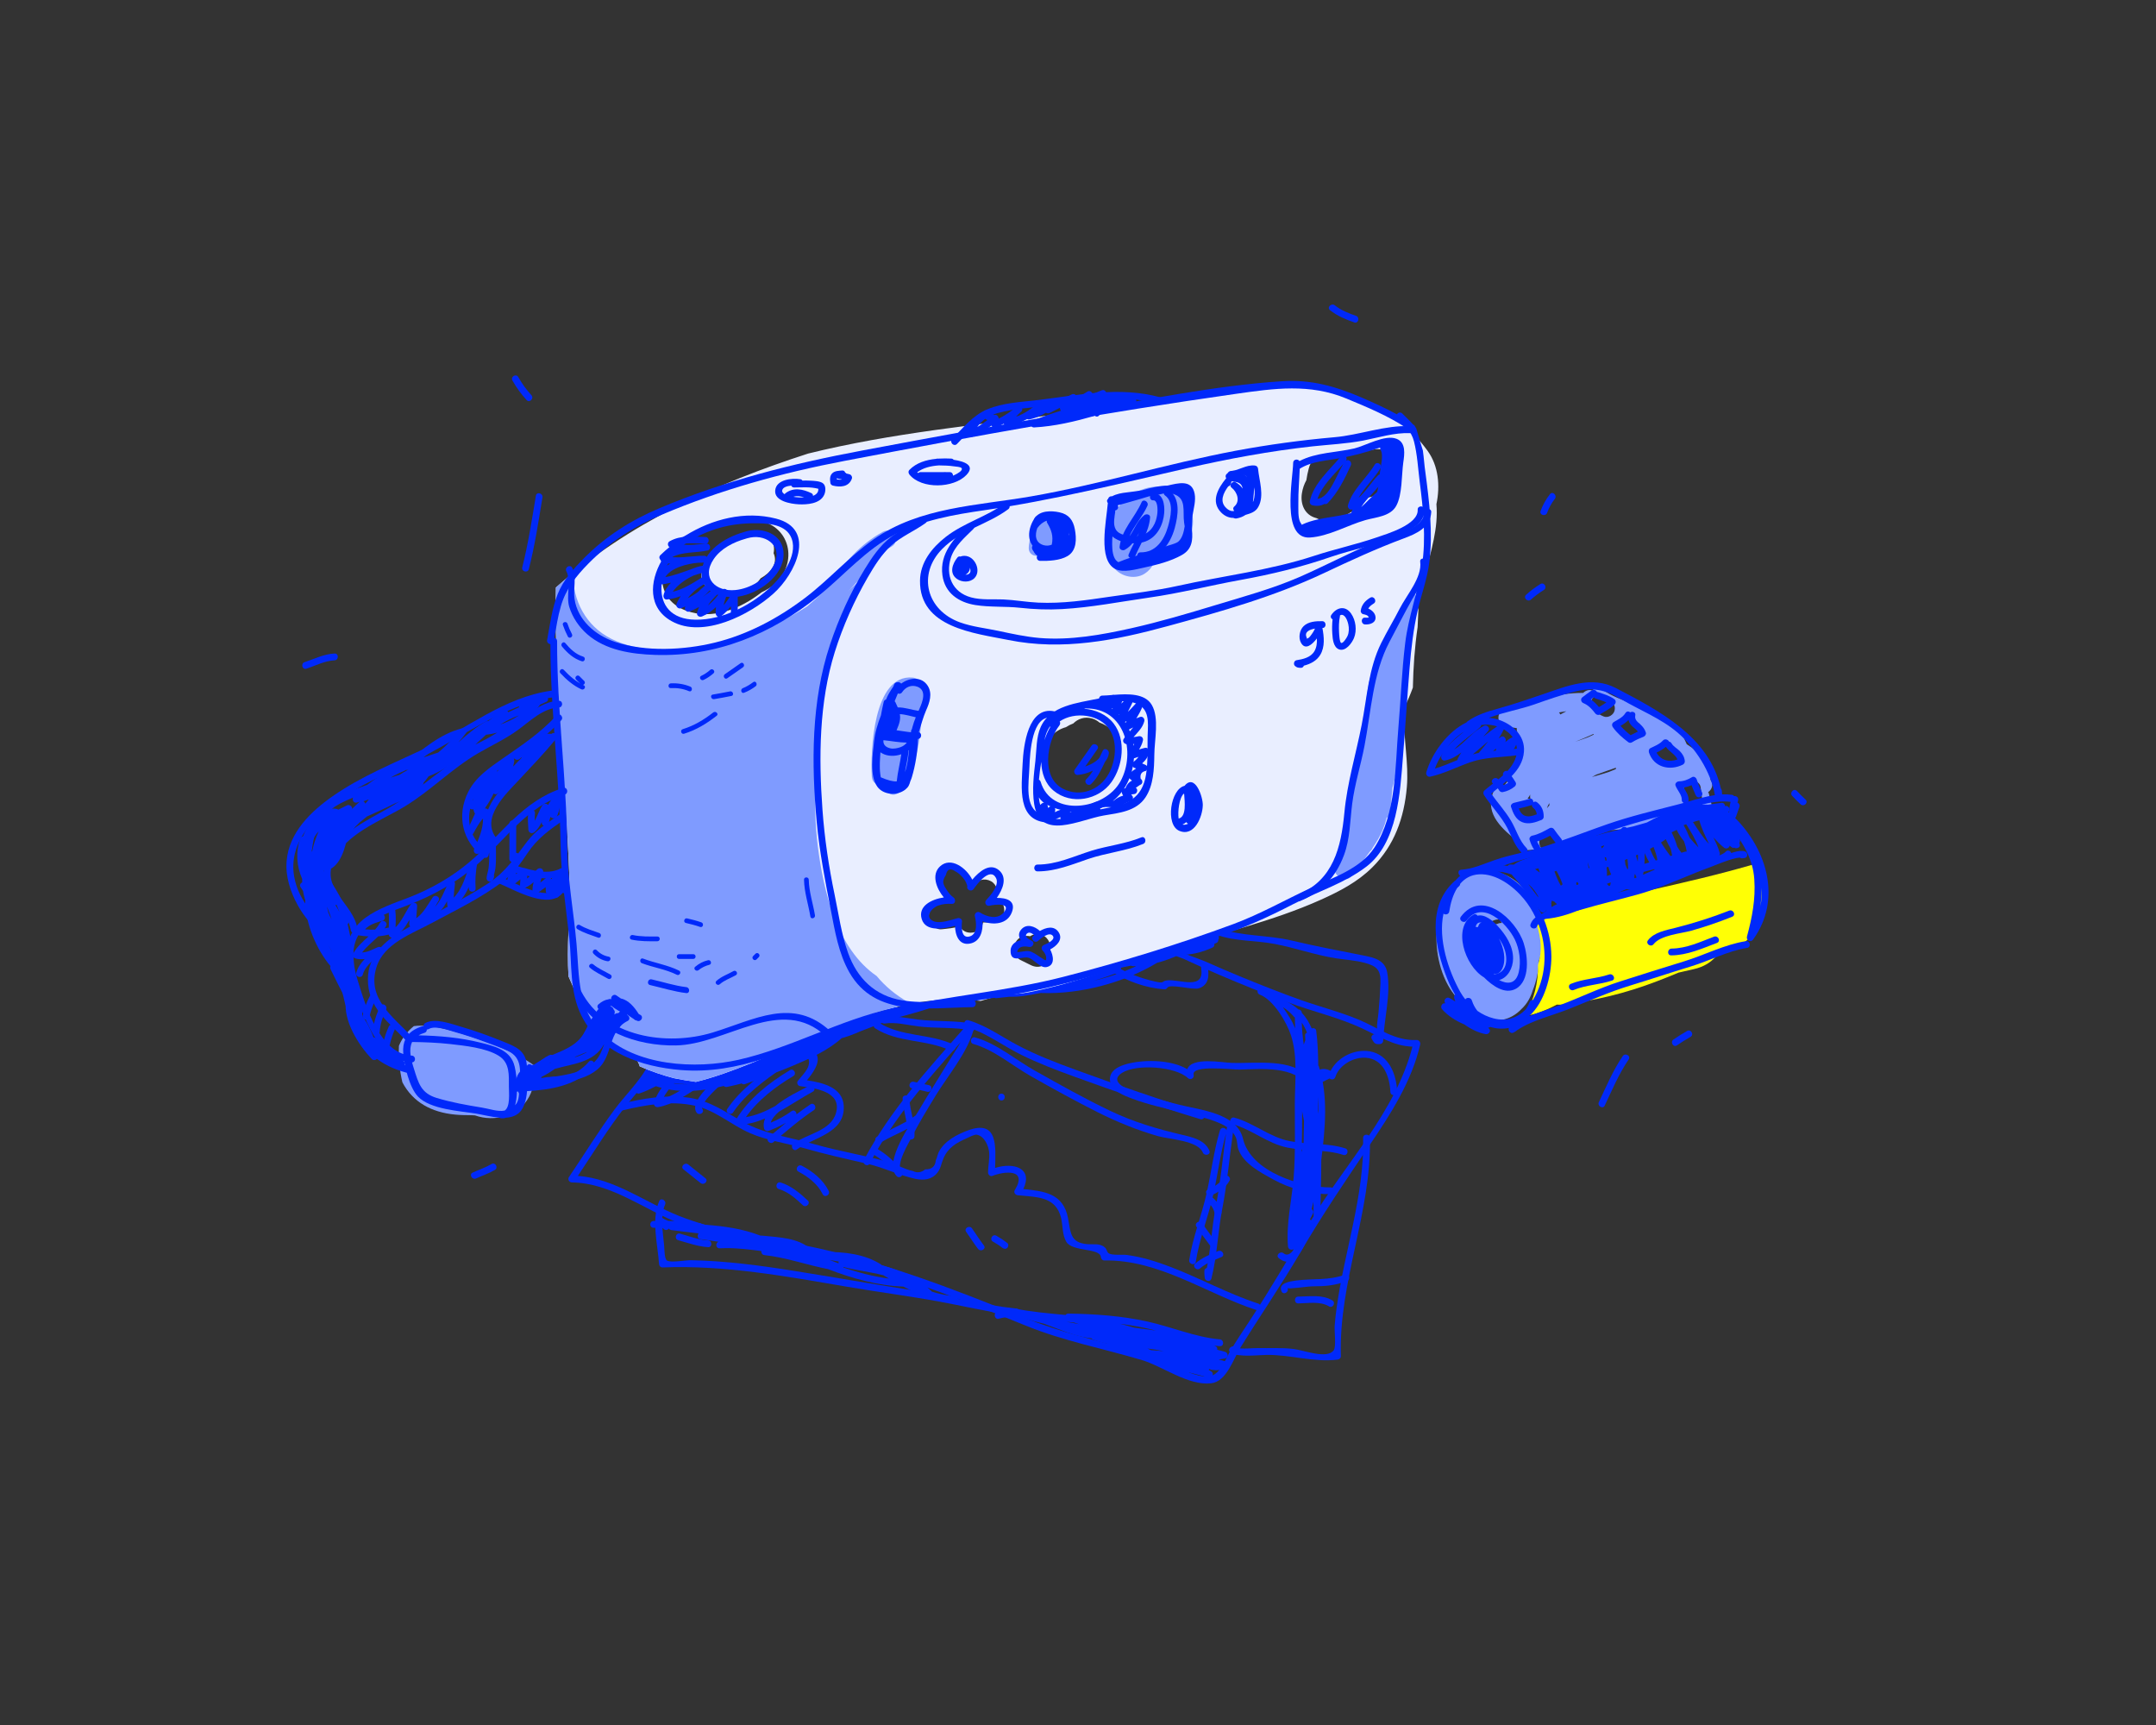 <?xml version="1.0" encoding="utf-8"?>
<!-- Generator: Adobe Illustrator 21.0.2, SVG Export Plug-In . SVG Version: 6.00 Build 0)  -->
<svg version="1.1" id="Слой_1" xmlns="http://www.w3.org/2000/svg" xmlns:xlink="http://www.w3.org/1999/xlink" x="0px" y="0px"
	 viewBox="0 0 2500 2000" style="enable-background:new 0 0 2500 2000;" xml:space="preserve">
<rect x="0" y="0" width="2500" height="2000" fill="#333333" stroke="none"/>
<style type="text/css">
	.st0{fill:#7F9BFF;}
	.st1{fill:#FFFF05;}
	.st2{fill:none;}
	.st3{fill:#0029FA;}
	.st4{fill:#E9EEFF;}
</style>
<g id="Film">
	<path class="st0" d="M1777.3,1148.3c4.3-10.7,6.7-22.5,7.1-34.2c6.1-17.6,5.7-37-1-55.9c-9.2-25.8-30.2-48.3-59.3-47.9
		c-29,0.5-49.3,22.6-55.5,49.5c-6.2,26.6-2.9,58.3,10.4,82.4c5.6,10.2,14.1,20.1,24.3,27.4c1.8,1.4,3.7,2.7,5.6,3.8
		c2,1.5,4,2.9,6.1,4.1c17.9,10,36.7,5.8,49.5-7.9C1770.6,1163.9,1774.7,1156.6,1777.3,1148.3z M1741.4,1070.1
		c-1.9-0.1-3.8,0.4-5.4,1.2c-4.5,0.5-8.9,2.7-12.4,7c0.4-2.2,0.8-4.3,1.3-6.3c3.9-4,8.7-6.4,14.5-6
		C1740,1067.3,1740.7,1068.7,1741.4,1070.1z"/>
	<path class="st0" d="M1980.7,918.4c4.2-2.8,6.4-8.7,3.3-13.3c-0.2-0.3-0.4-0.6-0.6-1c0-19.3-12.4-31.8-27.5-41.2
		c-4.2-9.4-8.6-18.7-15.8-24.7c-20.9-17.7-49.9-20.7-73.7-33.5c-3-1.8-5.9-3.6-8.9-5.4c-4.5-2.9-8.7-1.6-11.4,1.3
		c-0.1,0-0.2-0.1-0.3-0.1c-3.2-1.3-7.4,0.2-10,2.9c-29.4-0.2-58.1,8.9-85.2,19.9c-1.2-0.1-2.4-0.2-3.6-0.3
		c-9.8-0.6-11.9,10.7-6.8,16.5c1.7,3.5,5.6,5.9,11,4.8c1.2-0.2,2.3-0.5,3.4-0.7c0.3,0,0.6,0.1,0.9,0.1c1.1,0.2,2.2,0.3,3.4,0.6
		c-0.4,2,0,4.3,1.4,6.5c2.9,4.3,4.3,9.2,4.8,14.5c-7,11.6-11.7,24.9-15.2,38.3c-2.5,3-4.9,6.1-7.2,9.3c-5.2-1.6-10.2,2.3-11.8,7
		c-8.8,24.9,11.9,41.9,29.7,56.3c0.3,5,4.2,9.8,9.8,9.5c3.4-0.2,6.7-0.5,10-0.9c0.1,0.1,0.1,0.2,0.2,0.3c3.7,3.6,7.9,3.6,11.2,1.7
		c-5.7-2-8.1-8.3-6.4-14c1.5-5.1,6.4-7.9,11.4-7.2c4.1-0.9,8.7,1.2,11,4.8c1.7,2.6,1.7,5.6,0.7,8.3c10.8-3.2,21.3-7.2,31.8-11.6
		c1,0.1,2.1,0.2,3.2,0c7.7-1.3,15.3-2.9,22.9-4.5c37.6-2.4,75.3-7.8,111.4-18.6c8-2.4,8.9-12.3,3.9-17
		C1982.5,924,1982.2,920.9,1980.7,918.4z M1774.4,921.2c-0.3,1.8-0.2,3.6,0.3,5.2c-0.7-0.2-1.5-0.4-2.3-0.4c-0.4,0-0.7,0-1.1,0
		C1772.4,924.5,1773.5,922.9,1774.4,921.2z M1778.2,949.3c-2.5,1.3-5.1,1.4-7.8,1.4c-4.8,0-8.1-3.2-9.7-7.4c-2.3-6,2-12.3,7.7-14
		c4.9-1.5,10.9,1.1,13.1,5.7C1784.4,939.7,1783.5,946.5,1778.2,949.3z M1796.6,933.7c-0.9,1.2-1.9,2.3-2.9,3.5
		c0.8-2.3,1.7-4.4,2.9-6.2C1796.5,931.8,1796.5,932.8,1796.6,933.7z M1845.8,811c2.4-4.6,9.4-6.6,13.8-3.6c1.3,0.9,2.5,1.8,3.7,2.7
		c0.6,0.4,1.2,0.9,1.9,1.2c0.2,0.1,0.6,0.3,0.9,0.4c0.5,0.2,0.4,0.1,0,0c-0.2-0.1-0.5-0.2-0.9-0.3c5.3,1.9,8.3,6.7,7,12.4
		c-1.1,5-7.4,8.9-12.4,7c-4-1.5-6.9-3.6-10.3-6C1844.7,821.6,1843.1,816.1,1845.8,811z M1809.3,828.4c-0.4-0.9-0.9-1.6-1.6-2.4
		c2.8-0.5,5.7-1,8.6-1.4C1814,825.9,1811.6,827.1,1809.3,828.4z M1841.1,854.9c-2.2,0.8-4.5,1.7-6.7,2.4c-2.5,0.8-5.1,1.8-7.8,2.7
		c7-2.9,14.1-5.7,21-9c0.2,0.2,0.3,0.5,0.5,0.7C1845.8,852.8,1843.4,853.8,1841.1,854.9z M1865.6,895c-6.5,2.1-13.1,4.1-19.7,5.9
		c1.6-0.9,3.3-1.8,4.9-2.7c7.5-2.8,15.2-5.4,22.9-8.1c0,0.5,0,1.1,0,1.6C1871.1,892.7,1868.4,893.8,1865.6,895z M1903.8,849.4
		c-1.2,5.3-7.3,8.4-12.4,7c-5-1.3-9.6-3.9-13.3-7.5c-4-3.9-3.6-10.3,0-14.3c3.7-4.1,10.5-3.7,14.3,0c0.2,0.2,0.3,0.3,0.5,0.5
		c0.4,0.3,0.8,0.6,1.2,0.8c0.3,0.2,0.5,0.3,0.8,0.4c1,0.5,0.7,0.4-0.7-0.2c0.1,0.3,2.3,0.8,2.6,0.8
		C1902.2,838.4,1905,844.1,1903.8,849.4z M1945.3,882.4c-2.7,5-8.9,5.9-13.7,3.7c-0.4-0.1-0.8-0.3-1.2-0.4c-0.4-0.1-0.8-0.2-1.3-0.3
		c-5.4-0.4-9.4-4.5-9.6-10c-0.2-5.3,4.8-10.3,10.1-10.1c4.3,0.2,8.1,1.5,12,3.4C1946.7,871.1,1947.6,877.9,1945.3,882.4z
		 M1966.9,939.5c-4.9,1.6-11.4-1.8-12.4-7c-0.5-3-0.9-6-1.2-9c-0.1-1.2-0.2-2.4-0.4-3.7c0,0-0.4-2.3-0.4-2.2c-1-5.6,1.5-10.6,7-12.4
		c4.9-1.6,11.4,1.8,12.4,7c0.5,3,0.9,6,1.2,9c0.1,1.2,0.2,2.4,0.4,3.7c0,0,0.4,2.3,0.4,2.2C1975,932.7,1972.5,937.7,1966.9,939.5z"
		/>
	<path class="st1" d="M1779.2,1064.8c1,2.4,1.9,4.8,2.7,7.2c5.3,15.5,6.4,32,1.5,46.9c0.3,20.1-4.5,40.1-14.8,57.9
		c-0.1,0.4-0.2,0.8-0.3,1.2c4.5-0.7,8.9-1.7,13.3-3.1c8-2.5,15.9-6,23.5-10.1c2.1,0.1,4.2,0.1,6.4-0.1c38-4.4,73.9-13.2,109.6-26.9
		c8.5-3.2,16.9-6.6,25.2-10.1c6-1.4,11.9-2.7,17.9-4.1c11.3-2.5,19.8-7.9,25.8-14.9c1.6-0.7,3.2-1.4,4.8-2.1
		c-0.2,0.2,14-5.4,17.6-7.4c40.8-22.5,40.8-62.2,24.4-98C1952.1,1026.2,1864.2,1040.6,1779.2,1064.8z"/>
	<path class="st2" d="M1693.1,1024.8c0,0.9-0.4,1.9-1.3,2.7c-0.7,0.6-1.4,1.3-2.1,2c-5,8-7.8,17.9-9.2,27.2
		c-0.5,3.6-4.7,4.3-6.7,2.6c-6.5,29.8,5.6,66,19.4,90.7c8.1,14.6,22.2,26.5,38.6,30.7c22.5,5.7,38.6-6.8,48.5-26.1
		c18.4-35.8,12.3-81.4-13.2-112.2c-12.1-14.6-31.9-29.7-51.9-28.6C1705.5,1014.2,1698.4,1018.5,1693.1,1024.8z"/>
	<g>
		<path class="st2" d="M1693.1,1024.8c0,0.9-0.4,1.9-1.3,2.7c-0.7,0.6-1.4,1.3-2.1,2c-5,8-7.8,17.9-9.2,27.2
			c-0.5,3.6-4.7,4.3-6.7,2.6c-6.5,29.8,5.6,66,19.4,90.7c8.1,14.6,22.2,26.5,38.6,30.7c22.5,5.7,38.6-6.8,48.5-26.1
			c18.4-35.8,12.3-81.4-13.2-112.2c-12.1-14.6-31.9-29.7-51.9-28.6C1705.5,1014.2,1698.4,1018.5,1693.1,1024.8z"/>
		<g>
			<path class="st2" d="M1774.8,1071.4c1.2-3.2,3.2-5.7,5.7-7.8c-3.6-7.6-8.1-14.8-13.4-21.3c-12.1-14.6-31.9-29.7-51.9-28.6
				c-9.6,0.5-16.8,4.9-22,11.1c0,0.9-0.4,1.9-1.3,2.7c-0.7,0.6-1.4,1.3-2.1,2c-5,8-7.8,17.9-9.2,27.2c-0.5,3.6-4.7,4.3-6.7,2.6
				c-6.5,29.8,5.6,66,19.4,90.7c8.1,14.6,22.2,26.5,38.6,30.7c22.5,5.7,38.6-6.8,48.5-26.1c13.2-25.7,13.7-56.4,3.6-83.1
				c-0.7,0.8-1.2,1.7-1.6,2.6C1780.4,1078.7,1772.9,1076.1,1774.8,1071.4z"/>
			<g>
				<path class="st2" d="M1693.1,1024.8c0,0.9-0.4,1.9-1.3,2.7c-0.7,0.6-1.4,1.3-2.1,2c-5,8-7.8,17.9-9.2,27.2
					c-0.5,3.6-4.7,4.3-6.7,2.6c-6.5,29.8,5.6,66,19.4,90.7c8.1,14.6,22.2,26.5,38.6,30.7c22.5,5.7,38.6-6.8,48.5-26.1
					c13.2-25.7,13.7-56.4,3.6-83.1c-0.7,0.8-1.2,1.7-1.6,2.6c-1.9,4.7-9.3,2.1-7.5-2.6c1.2-3.2,3.2-5.7,5.7-7.8
					c-3.6-7.6-8.1-14.8-13.4-21.3c-12.1-14.6-31.9-29.7-51.9-28.6C1705.5,1014.2,1698.4,1018.5,1693.1,1024.8z"/>
				<path class="st2" d="M2042.7,1029.3c0,7.3-0.5,14.5-1.5,21.7C2042.7,1043.8,2043.1,1036.6,2042.7,1029.3z"/>
				<g>
					<path class="st2" d="M1693.1,1024.8c0,0.9-0.4,1.9-1.3,2.7c-0.7,0.6-1.4,1.3-2.1,2c-5,8-7.8,17.9-9.2,27.2
						c-0.5,3.6-4.7,4.3-6.7,2.6c-6.5,29.8,5.6,66,19.4,90.7c8.1,14.6,22.2,26.5,38.6,30.7c22.5,5.7,38.6-6.8,48.5-26.1
						c13.2-25.7,13.7-56.4,3.6-83.1c-0.7,0.8-1.2,1.7-1.6,2.6c-1.9,4.7-9.3,2.1-7.5-2.6c1.2-3.2,3.2-5.7,5.7-7.8
						c-3.6-7.6-8.1-14.8-13.4-21.3c-12.1-14.6-31.9-29.7-51.9-28.6C1705.5,1014.2,1698.4,1018.5,1693.1,1024.8z"/>
					<path class="st2" d="M2041.2,1051c1.4-7.2,1.9-14.4,1.5-21.7C2042.7,1036.7,2042.2,1043.9,2041.2,1051z"/>
					<g>
						<path class="st2" d="M1693.1,1024.8c0,0.9-0.4,1.9-1.3,2.7c-0.7,0.6-1.4,1.3-2.1,2c-5,8-7.8,17.9-9.2,27.2
							c-0.5,3.6-4.7,4.3-6.7,2.6c-6.5,29.8,5.6,66,19.4,90.7c1.7,3.1,3.7,6,5.9,8.7c1.4-2.5,6.4-2.6,7.6,1.2
							c1.5,4.7,3.7,8.7,6.4,12.1c5.7,3.9,12,7,18.7,8.7c15.6,3.9,28-0.8,37.5-10.5c1.7-2.5,3.2-5.2,4.4-8.3c0.7-1.9,2.3-2.6,3.8-2.5
							c1-1.6,1.9-3.2,2.8-4.9c13.2-25.7,13.7-56.4,3.6-83.1c-0.7,0.8-1.2,1.7-1.6,2.6c-1.9,4.7-9.3,2.1-7.5-2.6
							c1.2-3.2,3.2-5.7,5.7-7.8c-3.6-7.6-8.1-14.8-13.4-21.3c-12.1-14.6-31.9-29.7-51.9-28.6
							C1705.5,1014.2,1698.4,1018.5,1693.1,1024.8z"/>
						<path class="st2" d="M2041.2,1051c1.4-7.2,1.9-14.4,1.5-21.7C2042.7,1036.7,2042.2,1043.9,2041.2,1051z"/>
						<g>
							<path class="st2" d="M1720.3,840.3c-26,2.3-47.3,27.1-56.6,50.9c14.5-4.3,27.7-11.3,42.2-15.9c17.3-5.5,35.3-4.6,53-7.3
								C1757.6,850.6,1738.4,838.7,1720.3,840.3z"/>
							<path class="st2" d="M1693.1,1024.8c0,0.9-0.4,1.9-1.3,2.7c-0.7,0.6-1.4,1.3-2.1,2c-5,8-7.8,17.9-9.2,27.2
								c-0.5,3.6-4.7,4.3-6.7,2.6c-6.5,29.8,5.6,66,19.4,90.7c1.7,3.1,3.7,6,5.9,8.7c1.4-2.5,6.4-2.6,7.6,1.2
								c1.5,4.7,3.7,8.7,6.4,12.1c5.7,3.9,12,7,18.7,8.7c15.6,3.9,28-0.8,37.5-10.5c1.7-2.5,3.2-5.2,4.4-8.3
								c0.7-1.9,2.3-2.6,3.8-2.5c1-1.6,1.9-3.2,2.8-4.9c13.2-25.7,13.7-56.4,3.6-83.1c-0.7,0.8-1.2,1.7-1.6,2.6
								c-1.9,4.7-9.3,2.1-7.5-2.6c1.2-3.2,3.2-5.7,5.7-7.8c-3.6-7.6-8.1-14.8-13.4-21.3c-12.1-14.6-31.9-29.7-51.9-28.6
								C1705.5,1014.2,1698.4,1018.5,1693.1,1024.8z"/>
							<path class="st2" d="M2041.2,1051c1.4-7.2,1.9-14.4,1.5-21.7C2042.7,1036.7,2042.2,1043.9,2041.2,1051z"/>
							<g>
								<path class="st2" d="M1693.1,1024.8c0,0.9-0.4,1.9-1.3,2.7c-0.7,0.6-1.4,1.3-2.1,2c-5,8-7.8,17.9-9.2,27.2
									c-0.5,3.6-4.7,4.3-6.7,2.6c-6.5,29.8,5.6,66,19.4,90.7c1.7,3.1,3.7,6,5.9,8.7c1.4-2.5,6.4-2.6,7.6,1.2
									c1.5,4.7,3.7,8.7,6.4,12.1c5.7,3.9,12,7,18.7,8.7c15.6,3.9,28-0.8,37.5-10.5c1.7-2.5,3.2-5.2,4.4-8.3
									c0.7-1.9,2.3-2.6,3.8-2.5c1-1.6,1.9-3.2,2.8-4.9c13.2-25.7,13.7-56.4,3.6-83.1c-0.7,0.8-1.2,1.7-1.6,2.6
									c-1.9,4.7-9.3,2.1-7.5-2.6c1.2-3.2,3.2-5.7,5.7-7.8c-3.6-7.6-8.1-14.8-13.4-21.3c-12.1-14.6-31.9-29.7-51.9-28.6
									C1705.5,1014.2,1698.4,1018.5,1693.1,1024.8z"/>
								<path class="st2" d="M1945.6,849.5c-19.6-16.7-44.1-26.1-66.1-39.1c-18.6-11-32.8-13.7-53.5-8.5c-15.8,4-31.2,9.5-46.6,14.8
									c-16.2,5.6-35.7,9-52.7,15.5c3.3,0.3,6.7,0.9,10.1,1.9c16.9,5.1,32,18.6,30.5,37.5c-1.8,22.7-22.4,35.4-38.2,48.7
									c7.4,10.6,16.3,20.2,23,31.4c6.3,10.6,9.3,22.8,18.1,31.8c1.1,1.1,1.2,2.4,0.8,3.5c31.7-8.1,62-20.7,92.9-31.4
									c26.5-9.2,53.6-15.6,80.7-22.6c14.4-3.7,29.2-9.2,44.2-11.2C1984,894.7,1966.2,867.1,1945.6,849.5z"/>
								<path class="st2" d="M1720.3,840.3c-26,2.3-47.3,27.1-56.6,50.9c14.5-4.3,27.7-11.3,42.2-15.9c17.3-5.5,35.3-4.6,53-7.3
									C1757.6,850.6,1738.4,838.7,1720.3,840.3z"/>
								<path class="st2" d="M2041.2,1051c1.4-7.2,1.9-14.4,1.5-21.7C2042.7,1036.7,2042.2,1043.9,2041.2,1051z"/>
								<g>
									<path class="st2" d="M1945.6,849.5c-19.6-16.7-44.1-26.1-66.1-39.1c-18.6-11-32.8-13.7-53.5-8.5
										c-15.8,4-31.2,9.5-46.6,14.8c-16.2,5.6-35.7,9-52.7,15.5c3.3,0.3,6.7,0.9,10.1,1.9c16.9,5.1,32,18.6,30.5,37.5
										c-1.8,22.7-22.4,35.4-38.2,48.7c7.4,10.6,16.3,20.2,23,31.4c6.3,10.6,9.3,22.8,18.1,31.8c1.1,1.1,1.2,2.4,0.8,3.5
										c31.7-8.1,62-20.7,92.9-31.4c26.5-9.2,53.6-15.6,80.7-22.6c2.6-0.7,5.2-1.4,7.8-2.1c-1.3-0.6-2.2-1.8-2.2-3.6
										c0.3-5.8-5.5-11.3-7.3-16.7c-0.9-2.6,1.9-4.7,4.2-4.7c5.4-0.1,10.3-2,14.9-4.8c2.4-1.5,4.9,0.6,5.6,2.8
										c1.2,3.8,2.8,7.5,4.4,11.1c0.4,0.4,0.7,1,0.8,1.7c0,0.1,0.1,0.2,0.1,0.3c0.3,0.6,0.5,1.2,0.8,1.8c1.9,4-3.8,7.8-6.6,4.3
										c-1-1.2-1.4-2.3-1.8-3.6c-1.4-3-2.7-6.1-3.8-9.2c-2.9,1.4-5.9,2.3-9,2.9c2.5,4.7,5.9,8.7,5.6,14.7c0,0.6-0.2,1.1-0.4,1.5
										c10.2-3,20.6-6.1,31.1-7.5C1984,894.7,1966.2,867.1,1945.6,849.5z"/>
									<path class="st2" d="M1693.1,1024.8c0,0.9-0.4,1.9-1.3,2.7c-0.7,0.6-1.4,1.3-2.1,2c-5,8-7.8,17.9-9.2,27.2
										c-0.5,3.6-4.7,4.3-6.7,2.6c-6.5,29.8,5.6,66,19.4,90.7c1.7,3.1,3.7,6,5.9,8.7c1.4-2.5,6.4-2.6,7.6,1.2
										c1.5,4.7,3.7,8.7,6.4,12.1c5.7,3.9,12,7,18.7,8.7c15.6,3.9,28-0.8,37.5-10.5c1.7-2.5,3.2-5.2,4.4-8.3
										c0.7-1.9,2.3-2.6,3.8-2.5c1-1.6,1.9-3.2,2.8-4.9c13.2-25.7,13.7-56.4,3.6-83.1c-0.7,0.8-1.2,1.7-1.6,2.6
										c-1.9,4.7-9.3,2.1-7.5-2.6c1.2-3.2,3.2-5.7,5.7-7.8c-3.6-7.6-8.1-14.8-13.4-21.3c-12.1-14.6-31.9-29.7-51.9-28.6
										C1705.5,1014.2,1698.4,1018.5,1693.1,1024.8z"/>
									<path class="st2" d="M1720.3,840.3c-26,2.3-47.3,27.1-56.6,50.9c14.5-4.3,27.7-11.3,42.2-15.9c17.3-5.5,35.3-4.6,53-7.3
										C1757.6,850.6,1738.4,838.7,1720.3,840.3z"/>
									<path class="st2" d="M2041.2,1051c1.4-7.2,1.9-14.4,1.5-21.7C2042.7,1036.7,2042.2,1043.9,2041.2,1051z"/>
									<g>
										<path class="st2" d="M1693.1,1024.8c0,0.9-0.4,1.9-1.3,2.7c-0.7,0.6-1.4,1.3-2.1,2c-5,8-7.8,17.9-9.2,27.2
											c-0.5,3.6-4.7,4.3-6.7,2.6c-6.5,29.8,5.6,66,19.4,90.7c1.7,3.1,3.7,6,5.9,8.7c1.4-2.5,6.4-2.6,7.6,1.2
											c1.5,4.7,3.7,8.7,6.4,12.1c5.7,3.9,12,7,18.7,8.7c15.6,3.9,28-0.8,37.5-10.5c1.7-2.5,3.2-5.2,4.4-8.3
											c0.7-1.9,2.3-2.6,3.8-2.5c1-1.6,1.9-3.2,2.8-4.9c13.2-25.7,13.7-56.4,3.6-83.1c-0.7,0.8-1.2,1.7-1.6,2.6
											c-1.9,4.7-9.3,2.1-7.5-2.6c1.2-3.2,3.2-5.7,5.7-7.8c-3.6-7.6-8.1-14.8-13.4-21.3c-12.1-14.6-31.9-29.7-51.9-28.6
											C1705.5,1014.2,1698.4,1018.5,1693.1,1024.8z"/>
										<path class="st2" d="M1797.5,969c-4.9,2.6-9.8,5.1-15.1,6.7c0.7,1.8,1.6,3.5,2.7,4.9c0.6,0.8,0.8,1.6,0.8,2.4
											c6-1.8,12-3.7,17.9-5.7C1801.6,974.5,1799.5,971.8,1797.5,969z"/>
										<path class="st2" d="M1720.3,840.3c-26,2.3-47.3,27.1-56.6,50.9c14.5-4.3,27.7-11.3,42.2-15.9c17.3-5.5,35.3-4.6,53-7.3
											C1757.6,850.6,1738.4,838.7,1720.3,840.3z"/>
										<path class="st2" d="M2041.2,1051c1.4-7.2,1.9-14.4,1.5-21.7C2042.7,1036.7,2042.2,1043.9,2041.2,1051z"/>
										<path class="st2" d="M1945.6,849.5c-19.6-16.7-44.1-26.1-66.1-39.1c-18.6-11-32.8-13.7-53.5-8.5
											c-15.8,4-31.2,9.5-46.6,14.8c-16.2,5.6-35.7,9-52.7,15.5c3.3,0.3,6.7,0.9,10.1,1.9c16.9,5.1,32,18.6,30.5,37.5
											c-1.8,22.7-22.4,35.4-38.2,48.7c7.4,10.6,16.3,20.2,23,31.4c6.3,10.6,9.3,22.8,18.1,31.8c1.1,1.1,1.2,2.4,0.8,3.5
											c2.6-0.7,5.2-1.4,7.8-2.1c-2.4-3.3-4.1-7.4-5.2-11.3c-0.6-2.1,1.2-4.2,3.1-4.6c7.4-1.5,13.8-5.2,20.3-8.8
											c1.5-0.8,3.7-0.3,4.7,1c2.9,3.8,5.5,7.7,8.6,11.3c0.6,0.7,0.8,1.4,0.9,2.1c17.6-6.1,35-12.8,52.6-18.9
											c26.5-9.2,53.6-15.6,80.7-22.6c2.6-0.7,5.2-1.4,7.8-2.1c-1.3-0.6-2.2-1.8-2.2-3.6c0.3-5.8-5.5-11.3-7.3-16.7
											c-0.9-2.6,1.9-4.7,4.2-4.7c5.4-0.1,10.3-2,14.9-4.8c2.4-1.5,4.9,0.6,5.6,2.8c1.2,3.8,2.8,7.5,4.4,11.1
											c0.4,0.4,0.7,1,0.8,1.7c0,0.1,0.1,0.2,0.1,0.3c0.3,0.6,0.5,1.2,0.8,1.8c1.9,4-3.8,7.8-6.6,4.3c-1-1.2-1.4-2.3-1.8-3.6
											c-1.4-3-2.7-6.1-3.8-9.2c-2.9,1.4-5.9,2.3-9,2.9c2.5,4.7,5.9,8.7,5.6,14.7c0,0.6-0.2,1.1-0.4,1.5
											c10.2-3,20.6-6.1,31.1-7.5C1984,894.7,1966.2,867.1,1945.6,849.5z"/>
										<g>
											<path class="st2" d="M1720.3,840.3c-26,2.3-47.3,27.1-56.6,50.9c14.5-4.3,27.7-11.3,42.2-15.9c17.3-5.5,35.3-4.6,53-7.3
												C1757.6,850.6,1738.4,838.7,1720.3,840.3z"/>
											<path class="st2" d="M1748.7,907.8c-0.5-0.8-1-1.6-1.5-2.4c-1.5,1.3-2.9,2.6-4.5,3.8c0.3,0.3,0.5,0.6,0.8,0.9
												C1745.3,909.5,1747,908.8,1748.7,907.8z"/>
											<path class="st2" d="M1693.1,1024.8c0,0.9-0.4,1.9-1.3,2.7c-0.7,0.6-1.4,1.3-2.1,2c-5,8-7.8,17.9-9.2,27.2
												c-0.5,3.6-4.7,4.3-6.7,2.6c-6.5,29.8,5.6,66,19.4,90.7c1.7,3.1,3.7,6,5.9,8.7c1.4-2.5,6.4-2.6,7.6,1.2
												c1.5,4.7,3.7,8.7,6.4,12.1c5.7,3.9,12,7,18.7,8.7c15.6,3.9,28-0.8,37.5-10.5c1.7-2.5,3.2-5.2,4.4-8.3
												c0.7-1.9,2.3-2.6,3.8-2.5c1-1.6,1.9-3.2,2.8-4.9c13.2-25.7,13.7-56.4,3.6-83.1c-0.7,0.8-1.2,1.7-1.6,2.6
												c-1.9,4.7-9.3,2.1-7.5-2.6c1.2-3.2,3.2-5.7,5.7-7.8c-3.6-7.6-8.1-14.8-13.4-21.3c-12.1-14.6-31.9-29.7-51.9-28.6
												C1705.5,1014.2,1698.4,1018.5,1693.1,1024.8z"/>
											<path class="st2" d="M1782.4,975.6c0.7,1.8,1.6,3.5,2.7,4.9c0.6,0.8,0.8,1.6,0.8,2.4c6-1.8,12-3.7,17.9-5.7
												c-2.2-2.6-4.3-5.4-6.3-8.2C1792.6,971.6,1787.7,974,1782.4,975.6z"/>
											<path class="st2" d="M2041.2,1051c1.4-7.2,1.9-14.4,1.5-21.7C2042.7,1036.7,2042.2,1043.9,2041.2,1051z"/>
											<path class="st2" d="M1945.6,849.5c-19.6-16.7-44.1-26.1-66.1-39.1c-18.6-11-32.8-13.7-53.5-8.5
												c-15.8,4-31.2,9.5-46.6,14.8c-16.2,5.6-35.7,9-52.7,15.5c3.3,0.3,6.7,0.9,10.1,1.9c16.9,5.1,32,18.6,30.5,37.5
												c-0.9,11.6-6.7,20.6-14.3,28.3c1.6,2.3,3.2,4.7,4.7,7.2c0.9,1.5,0.2,3.7-1,4.7c-4.1,3.4-8.8,5.6-14,6.6
												c-1.8,0.3-3.4-0.6-4.3-2.2c-0.4-0.8-1-1.5-1.5-2.2c-2.6,2.1-5.2,4.2-7.6,6.2c7.4,10.6,16.3,20.2,23,31.4
												c6.3,10.6,9.3,22.8,18.1,31.8c1.1,1.1,1.2,2.4,0.8,3.5c2.6-0.7,5.2-1.4,7.8-2.1c-2.4-3.3-4.1-7.4-5.2-11.3
												c-0.6-2.1,1.2-4.2,3.1-4.6c7.4-1.5,13.8-5.2,20.3-8.8c1.5-0.8,3.7-0.3,4.7,1c2.9,3.8,5.5,7.7,8.6,11.3
												c0.6,0.7,0.8,1.4,0.9,2.1c17.6-6.1,35-12.8,52.6-18.9c26.5-9.2,53.6-15.6,80.7-22.6c2.6-0.7,5.2-1.4,7.8-2.1
												c-1.3-0.6-2.2-1.8-2.2-3.6c0.3-5.8-5.5-11.3-7.3-16.7c-0.9-2.6,1.9-4.7,4.2-4.7c5.4-0.1,10.3-2,14.9-4.8
												c2.4-1.5,4.9,0.6,5.6,2.8c1.2,3.8,2.8,7.5,4.4,11.1c0.4,0.4,0.7,1,0.8,1.7c0,0.1,0.1,0.2,0.1,0.3
												c0.3,0.6,0.5,1.2,0.8,1.8c1.9,4-3.8,7.8-6.6,4.3c-1-1.2-1.4-2.3-1.8-3.6c-1.4-3-2.7-6.1-3.8-9.2c-2.9,1.4-5.9,2.3-9,2.9
												c2.5,4.7,5.9,8.7,5.6,14.7c0,0.6-0.2,1.1-0.4,1.5c10.2-3,20.6-6.1,31.1-7.5C1984,894.7,1966.2,867.1,1945.6,849.5z"/>
											<g>
												<path class="st2" d="M1690.3,879.2c1.2-2.4,2.6-4.6,4-6.8c-5.5,4.3-11.4,7.8-18.8,9.3c-3.7,0.8-5.5-3.3-4-6.1
													c0.5-1,1.1-1.9,1.6-2.8c-3.9,5.9-7.1,12.1-9.6,18.3c9-2.6,17.6-6.3,26.2-9.9C1689.9,880.5,1690,879.9,1690.3,879.2z"/>
												<path class="st2" d="M1719.8,854.2c5.2-4.2,10.5-8.3,16.1-12c-5-1.6-10.4-2.3-15.7-1.9c-1,0.1-1.9,0.3-2.9,0.4
													c-0.1,0.9-0.4,1.7-1.2,2.5c-9.8,8.9-21.3,16.2-30.1,25.9c12.3-7.7,21.5-21.1,34.8-27.6c3.4-1.6,7.6,2.7,5,5.8
													C1723.9,849.6,1721.9,851.9,1719.8,854.2z"/>
												<path class="st2" d="M1697.7,848.2c-7.4,4.6-14.1,11-19.7,18.1C1683.6,859.4,1690.6,853.8,1697.7,848.2z"/>
												<path class="st2" d="M1737.7,856.2c0.9-0.6,1.8-1.3,2.7-1.9c3.1-2,6.4,1.9,5.4,4.9c-0.1,0.4-0.2,0.8-0.4,1.2
													c2.5-2.2,5.1-4.3,8.3-5.8c-2.6-3.6-6.1-6.7-10.2-9C1741.9,849.3,1739.9,852.8,1737.7,856.2z"/>
												<path class="st2" d="M1693.1,1024.8c0,0.9-0.4,1.9-1.3,2.7c-0.7,0.6-1.4,1.3-2.1,2c-5,8-7.8,17.9-9.2,27.2
													c-0.5,3.6-4.7,4.3-6.7,2.6c-6.5,29.8,5.6,66,19.4,90.7c1.7,3.1,3.7,6,5.9,8.7c1.4-2.5,6.4-2.6,7.6,1.2
													c1.5,4.7,3.7,8.7,6.4,12.1c5.7,3.9,12,7,18.7,8.7c15.6,3.9,28-0.8,37.5-10.5c1.7-2.5,3.2-5.2,4.4-8.3
													c0.7-1.9,2.3-2.6,3.8-2.5c1-1.6,1.9-3.2,2.8-4.9c13.2-25.7,13.7-56.4,3.6-83.1c-0.7,0.8-1.2,1.7-1.6,2.6
													c-1.9,4.7-9.3,2.1-7.5-2.6c1.2-3.2,3.2-5.7,5.7-7.8c-3.6-7.6-8.1-14.8-13.4-21.3c-12.1-14.6-31.9-29.7-51.9-28.6
													C1705.5,1014.2,1698.4,1018.5,1693.1,1024.8z"/>
												<path class="st2" d="M1734.5,870.3c0-0.3,0-0.7,0.1-1c0.1-0.5,0.3-1.1,0.5-1.6c-1.3,1-2.5,1.9-3.8,2.9
													C1732.4,870.5,1733.4,870.4,1734.5,870.3z"/>
												<path class="st2" d="M1782.4,975.6c0.7,1.8,1.6,3.5,2.7,4.9c0.6,0.8,0.8,1.6,0.8,2.4c6-1.8,12-3.7,17.9-5.7
													c-2.2-2.6-4.3-5.4-6.3-8.2C1792.6,971.6,1787.7,974,1782.4,975.6z"/>
												<path class="st2" d="M1945.6,849.5c-19.6-16.7-44.1-26.1-66.1-39.1c-18.6-11-32.8-13.7-53.5-8.5
													c-15.8,4-31.2,9.5-46.6,14.8c-16.2,5.6-35.7,9-52.7,15.5c3.3,0.3,6.7,0.9,10.1,1.9c16.9,5.1,32,18.6,30.5,37.5
													c-0.9,11.6-6.7,20.6-14.3,28.3c1.6,2.3,3.2,4.7,4.7,7.2c0.9,1.5,0.2,3.7-1,4.7c-4.1,3.4-8.8,5.6-14,6.6
													c-1.8,0.3-3.4-0.6-4.3-2.2c-0.4-0.8-1-1.5-1.5-2.2c-2.6,2.1-5.2,4.2-7.6,6.2c7.4,10.6,16.3,20.2,23,31.4
													c6.3,10.6,9.3,22.8,18.1,31.8c1.1,1.1,1.2,2.4,0.8,3.5c2.6-0.7,5.2-1.4,7.8-2.1c-2.4-3.3-4.1-7.4-5.2-11.3
													c-0.6-2.1,1.2-4.2,3.1-4.6c7.4-1.5,13.8-5.2,20.3-8.8c1.5-0.8,3.7-0.3,4.7,1c2.9,3.8,5.5,7.7,8.6,11.3
													c0.6,0.7,0.8,1.4,0.9,2.1c17.6-6.1,35-12.8,52.6-18.9c26.5-9.2,53.6-15.6,80.7-22.6c2.6-0.7,5.2-1.4,7.8-2.1
													c-1.3-0.6-2.2-1.8-2.2-3.6c0.3-5.8-5.5-11.3-7.3-16.7c-0.9-2.6,1.9-4.7,4.2-4.7c5.4-0.1,10.3-2,14.9-4.8
													c2.4-1.5,4.9,0.6,5.6,2.8c1.2,3.8,2.8,7.5,4.4,11.1c0.4,0.4,0.7,1,0.8,1.7c0,0.1,0.1,0.2,0.1,0.3
													c0.3,0.6,0.5,1.2,0.8,1.8c1.9,4-3.8,7.8-6.6,4.3c-1-1.2-1.4-2.3-1.8-3.6c-1.4-3-2.7-6.1-3.8-9.2c-2.9,1.4-5.9,2.3-9,2.9
													c2.5,4.7,5.9,8.7,5.6,14.7c0,0.6-0.2,1.1-0.4,1.5c10.2-3,20.6-6.1,31.1-7.5C1984,894.7,1966.2,867.1,1945.6,849.5z"/>
												<path class="st2" d="M2041.2,1051c1.4-7.2,1.9-14.4,1.5-21.7C2042.7,1036.7,2042.2,1043.9,2041.2,1051z"/>
												<path class="st2" d="M1714.9,872.8c3.6-4.4,7.2-8.7,10.7-13.1c-6,4.9-11.9,9.9-17.7,15c2.3-0.7,4.6-1.2,7-1.7
													C1714.9,872.9,1714.9,872.8,1714.9,872.8z"/>
												<path class="st2" d="M1748.7,907.8c-0.5-0.8-1-1.6-1.5-2.4c-1.5,1.3-2.9,2.6-4.5,3.8c0.3,0.3,0.5,0.6,0.8,0.9
													C1745.3,909.5,1747,908.8,1748.7,907.8z"/>
												<path class="st2" d="M1755.4,868.4c1.2-0.2,2.4-0.3,3.5-0.5c-0.1-1.5-0.4-3-0.8-4.4
													C1757.3,865.2,1756.4,866.8,1755.4,868.4z"/>
												<path class="st3" d="M2012,948.4c0.4-0.4,0.7-0.9,1-1.5l4-11.5c0.7-2.3-0.6-4.1-2.3-4.8c0.2-0.8,0.4-1.6,0.7-2.5
													c1-3.3-2-5.5-4.6-5.1c-0.6-0.7-1.4-1.3-2.6-1.5c-3.8-0.5-7.6-0.6-11.3-0.5c-0.1-1.5-0.2-3-0.4-4.5
													c-0.1-1.1-0.5-1.8-1.1-2.3c-13.2-60-71.4-90.2-121.8-116.5c-27.7-14.4-56.4-2.4-84.1,7.1c-17.3,5.9-34.5,11.8-52.2,16.7
													c-12.6,3.5-25,7.2-35.7,14.9c-0.5,0.3-0.8,0.7-1,1.1c-22.4,10.9-40.2,35.9-46.7,57.8c-0.8,2.8,1.4,5.9,4.5,5.2
													c16.4-3.6,31-11.3,46.7-16.8c17.3-6,35.3-5.5,53.2-7.9c-0.4,1.7-0.9,3.3-1.6,5c-2.1,4.9-5.1,9.2-8.7,13.1
													c-2.8-1.1-6.1,1.9-5.1,5c-1.8,1.6-3.6,3.2-5.5,4.7c-0.1-0.1-0.3-0.3-0.4-0.4c-3.7-3.4-9.8,1.7-6,5.1
													c0.1,0.1,0.1,0.1,0.2,0.2c-3.4,2.6-6.7,5.2-9.8,7.9c-1.7,1.6-1.7,3.7-0.5,5.6c8.5,13,19.8,24.3,27,38.1
													c5.1,9.9,8.3,20.2,16.3,28.4c0,0,0.1,0,0.1,0.1c-10.5,2.6-21,5-31.2,8.6c-13,4.5-24.9,10.2-38.8,11.2
													c-4,0.3-3.9,5.1-1.2,7c-1.9,1.6-3.7,3.4-5.4,5.4c-0.3,0.1-0.5,0.2-0.8,0.5c-32.9,29.5-23.4,76.4-8.9,113.2
													c6.5,16.5,16.8,33.1,30.8,43.8c10.6,11.7,26.4,16.4,40.9,13.5c-1.5,2.9,1.9,7.4,5.3,5.4c1-0.6,2-1.1,2.9-1.7
													c0.4-0.2,0.6-0.5,0.9-0.8c17.9-12,39.9-16.7,59.8-24.6c23.9-9.5,47-19.9,71.6-27.4c23.6-7.2,46.9-15,70.5-22.2
													c21.8-6.6,42.6-17.9,65.2-21.5c5-0.8,3.5-8.6-1.5-7.8c-24.8,3.9-48,16.2-71.9,23.5c-24.8,7.6-49.5,15.4-74.2,23.3
													c-23.7,7.6-46.2,18.6-69.5,27.4c-11.9,4.5-24.1,8.1-35.8,12.9c18.2-16.4,26-46.7,25.9-69.3c-0.1-14.6-3-29.2-8.5-42.8
													c12.4-6.6,34.7-9.1,43.7-11.7c21.7-6.4,43.8-11.5,65.6-17.6c18.1-5.1,35.5-12.3,52.8-19.4c10-4.1,20.1-8.3,30.3-12
													c4.5-1.6,25.1-10.6,34.6-11.2c0.8,0.6,1.8,1,3.1,0.8c0.8-0.1,1.6-0.2,2.4-0.3c4.1-0.5,4-6.3,0.6-7.6
													c-6.7-2.6-18.5,2.9-24.8,4.8c-11.7,3.5-23.1,7.8-34.5,12.3c-27.1,10.8-53.4,22.1-81.9,28.9
													c-24.5,5.8-48.3,14.1-72.8,19.9c-6.7,1.6-15.2,3.1-22.2,6.4c-9.3-19.2-23.9-35.7-43-45.9c-4.7-2.5-9.2-4.3-13.6-5.5
													c11.7-4,23.3-8.5,34.9-11.4c27.4-6.8,53.8-16.3,80.4-26c29.3-10.8,59-19.5,89.3-27c22.6-5.6,47.9-16.8,71.4-14
													c-1.1,4.5-1.7,9.1-1.7,13.7c-3.3-0.2-6.5,3.4-3.5,6.2c1.8,1.6,3.5,3.3,5.1,5c-0.4,1.2-0.3,2.7,0.5,3.9
													c13.8,19,25.5,36.9,27.1,60.9c1.6,23.3-2.5,44.2-8.5,66.5c-1.1,4.2,4.3,7.3,7,3.6
													C2066.1,1043.4,2049.4,985.8,2012,948.4z M1767.1,1042.3c5.4,6.5,9.8,13.7,13.4,21.3c-2.5,2.1-4.5,4.6-5.7,7.8
													c-1.9,4.7,5.6,7.4,7.5,2.6c0.4-0.9,0.9-1.8,1.6-2.6c10.2,26.7,9.7,57.4-3.6,83.1c-0.9,1.7-1.8,3.3-2.8,4.9
													c-1.5-0.1-3.1,0.6-3.8,2.5c-1.2,3.1-2.7,5.8-4.4,8.3c-9.5,9.7-22,14.5-37.5,10.5c-6.7-1.7-13-4.7-18.7-8.7
													c-2.7-3.4-4.9-7.4-6.4-12.1c-1.2-3.7-6.2-3.7-7.6-1.2c-2.2-2.8-4.2-5.7-5.9-8.7c-13.8-24.8-25.8-61-19.4-90.7
													c2.1,1.7,6.2,1,6.7-2.6c1.4-9.3,4.2-19.2,9.2-27.2c0.7-0.7,1.3-1.3,2.1-2c0.9-0.8,1.3-1.7,1.3-2.7
													c5.3-6.3,12.4-10.6,22-11.1C1735.1,1012.6,1755,1027.6,1767.1,1042.3z M1735.1,867.7c-0.1,0.5-0.3,1.1-0.5,1.6
													c-0.1,0.3-0.1,0.7-0.1,1c-1.1,0.1-2.2,0.2-3.2,0.3C1732.5,869.6,1733.8,868.7,1735.1,867.7z M1745.5,860.4
													c0.1-0.4,0.2-0.8,0.4-1.2c1-2.9-2.4-6.8-5.4-4.9c-0.9,0.6-1.8,1.3-2.7,1.9c2.2-3.4,4.2-6.9,6-10.6c4,2.4,7.5,5.4,10.2,9
													C1750.6,856.1,1748,858.2,1745.5,860.4z M1720.9,841.5c-13.3,6.4-22.4,19.9-34.8,27.6c8.8-9.8,20.3-17,30.1-25.9
													c0.8-0.7,1.2-1.6,1.2-2.5c1-0.1,1.9-0.3,2.9-0.4c5.3-0.5,10.7,0.3,15.7,1.9c-5.6,3.7-10.9,7.8-16.1,12
													c2-2.3,4-4.5,6-6.9C1728.4,844.2,1724.2,839.8,1720.9,841.5z M1697.7,848.2c-7.1,5.6-14,11.3-19.7,18.1
													C1683.6,859.2,1690.2,852.8,1697.7,848.2z M1673.3,872.8c-0.6,0.9-1.1,1.8-1.6,2.8c-1.6,2.9,0.3,6.9,4,6.1
													c7.4-1.5,13.3-5,18.8-9.3c-1.4,2.2-2.8,4.4-4,6.8c-0.3,0.7-0.4,1.3-0.5,2c-8.6,3.5-17.2,7.3-26.2,9.9
													C1666.1,884.9,1669.4,878.7,1673.3,872.8z M1707.9,874.6c5.9-5,11.7-10.1,17.7-15c-3.5,4.4-7.1,8.7-10.7,13.1
													c0,0,0,0.1-0.1,0.1C1712.5,873.4,1710.2,874,1707.9,874.6z M1755.4,868.4c1.1-1.6,2-3.1,2.7-4.9
													c0.4,1.4,0.7,2.9,0.8,4.4C1757.7,868.1,1756.5,868.2,1755.4,868.4z M1747.2,905.4c0.5,0.8,1,1.6,1.5,2.4
													c-1.6,1-3.4,1.8-5.2,2.3c-0.2-0.3-0.5-0.6-0.8-0.9C1744.2,908,1745.7,906.7,1747.2,905.4z M1785.9,982.9
													c0-0.8-0.2-1.6-0.8-2.4c-1.1-1.3-2-3.1-2.7-4.9c5.3-1.6,10.2-4,15.1-6.7c2,2.8,4.1,5.6,6.3,8.2
													C1797.9,979.2,1791.9,981.1,1785.9,982.9z M1957.6,929.4c0.2-0.4,0.4-0.9,0.4-1.5c0.3-6-3.1-10-5.6-14.7
													c3.1-0.6,6.1-1.5,9-2.9c1.2,3.1,2.4,6.2,3.8,9.2c0.4,1.3,0.8,2.3,1.8,3.6c2.8,3.6,8.5-0.2,6.6-4.3
													c-0.3-0.6-0.5-1.2-0.8-1.8c0-0.1-0.1-0.2-0.1-0.3c-0.2-0.7-0.4-1.2-0.8-1.7c-1.7-3.6-3.2-7.3-4.4-11.1
													c-0.7-2.2-3.2-4.3-5.6-2.8c-4.6,2.8-9.4,4.7-14.9,4.8c-2.2,0-5,2.1-4.2,4.7c1.8,5.4,7.6,10.9,7.3,16.7
													c-0.1,1.8,0.9,3,2.2,3.6c-2.6,0.8-5.2,1.5-7.8,2.1c-27.1,7-54.2,13.4-80.7,22.6c-17.6,6.1-35,12.8-52.6,18.9
													c-0.1-0.7-0.3-1.4-0.9-2.1c-3.1-3.6-5.8-7.5-8.6-11.3c-1-1.3-3.3-1.8-4.7-1c-6.5,3.6-13,7.3-20.3,8.8
													c-2,0.4-3.7,2.6-3.1,4.6c1.1,3.8,2.8,8,5.2,11.3c-2.6,0.7-5.2,1.5-7.8,2.1c0.4-1.1,0.3-2.4-0.8-3.5
													c-8.8-9-11.8-21.3-18.1-31.8c-6.6-11.2-15.5-20.8-23-31.4c2.5-2.1,5-4.1,7.6-6.2c0.6,0.7,1.1,1.4,1.5,2.2
													c0.9,1.5,2.5,2.5,4.3,2.2c5.2-1,10-3.2,14-6.6c1.2-1,1.9-3.2,1-4.7c-1.5-2.5-3-4.8-4.7-7.2c7.6-7.8,13.4-16.7,14.3-28.3
													c1.5-18.9-13.6-32.3-30.5-37.5c-3.4-1-6.8-1.6-10.1-1.9c17.1-6.5,36.5-9.8,52.7-15.5c15.4-5.4,30.8-10.9,46.6-14.8
													c20.8-5.2,34.9-2.6,53.5,8.5c22,13,46.5,22.4,66.1,39.1c20.7,17.7,38.4,45.2,43.1,72.4
													C1978.2,923.3,1967.8,926.4,1957.6,929.4z M2042.7,1029.3c0.4,7.2,0,14.5-1.5,21.7
													C2042.2,1043.9,2042.7,1036.7,2042.7,1029.3z"/>
											</g>
										</g>
									</g>
								</g>
							</g>
						</g>
					</g>
				</g>
			</g>
		</g>
	</g>
	<path class="st3" d="M1766.8,1093.5c-9.1-28.1-48.5-63.1-72.8-30.7c-3.1,4.1,3.5,8.6,6.5,4.5c18.2-24.4,46.6,2.8,56,21.9
		c5.4,11.1,7.4,25.7,4.6,37.8c-3.4,14.5-13.5,14.2-22.8,9.3c10.1-2.7,16.1-13.9,16.2-24.9c0.1-14.5-8.4-27.5-17.9-37.8
		c-5.5-6-15-14.1-23.3-11.9c-1-1.5-2.7-2.4-4.7-1.2c-25,13.9-10.4,59.3,12.2,72.7c9.4,9.4,24.1,20.4,37.1,13.1
		C1774.4,1136.9,1771.7,1108.5,1766.8,1093.5z M1742,1094.4c5.1,9.3,8.3,27.3-3.3,33.5c-2.1,1.1-4.3,1.6-6.5,1.6c0,0,0-0.1,0.1-0.1
		c0.1-0.2,0.1-0.4,0.1-0.5c3.8,0.7,7.3-0.8,9.8-6.4c4.5-10.2,1.3-23.9-4.1-34.5C1739.6,1090.1,1740.9,1092.3,1742,1094.4z
		 M1715.3,1071.4c-0.6,1.2-1.2,2.4-1.8,3.7c-0.8-0.3-1.6-0.4-2.4-0.4c0.8-3.7,2.9-5.9,7-4.9
		C1717,1069.9,1715.9,1070.3,1715.3,1071.4z"/>
	<path class="st3" d="M1871.9,810.6c-5.8-4.2-12.5-5.9-19.2-8.2c-0.3-0.1-0.6-0.1-0.9-0.1c-1-2-3.8-3.4-6.3-1.7
		c-3.6,2.5-7.2,5.1-10.7,7.9c-2.5,1.9-1.4,5.7,1.2,6.7c6.1,2.5,10.1,7.2,14.1,12.3c1,1.2,3.3,1.9,4.7,1c5.9-3.7,12.3-6.7,17.3-11.6
		C1874,815.1,1874,812.2,1871.9,810.6z M1854.1,819.8c-2.8-3.4-5.8-6.4-9.4-8.8c1.2-0.9,2.3-1.7,3.5-2.6c0.4,0.6,1,1.2,1.9,1.5
		c4.2,1.4,8.6,2.6,12.6,4.5C1859.9,816.4,1857,818,1854.1,819.8z"/>
	<path class="st3" d="M1908.5,849.5c-1.2-4-3.3-6.7-6.3-9.5c-3.6-3.3-7-5.4-6-10.7c0.7-3.6-3.3-4.9-5.9-3.4
		c-1.6-1.3-4.1-1.5-5.5,0.8c-3.1,5-8.4,7.4-13.3,10.3c-2.4,1.4-2.8,3.9-1.3,6.1c4.8,6.9,11.3,12.4,17.9,17.4c1,0.8,2.8,1,4,0.3
		c4.5-2.8,9.3-4.9,14.2-6.9C1907.8,853.1,1909,851.1,1908.5,849.5z M1890.8,852.4c-4.2-3.3-8.2-6.8-11.7-10.8c3.4-2,6.6-4,9.2-6.8
		c0.5,2.1,1.5,4,3,5.8c2.2,2.7,5.8,4.7,7.9,7.6C1896.5,849.5,1893.6,850.9,1890.8,852.4z"/>
	<path class="st3" d="M1953.6,882.1c-0.5-4.5-2.7-8.1-5.8-11.3c-3-3-7.5-5.3-9.6-9c-0.7-1.2-1.8-1.8-2.9-2c-1-2.4-4.9-3.8-7.2-1.1
		c-3.7,4.1-9.2,6.2-14.1,8.6c-2.1,1-2.5,3.2-1.9,5.3c5.7,17.1,24.1,21.5,39.3,13.9C1953.1,885.5,1953.8,883.8,1953.6,882.1z
		 M1920.9,872.6c3.9-1.9,7.5-4,10.8-6.7c3.6,5.5,10.9,8.6,13.4,14.6C1935.5,884,1925.7,881.6,1920.9,872.6z"/>
	<path class="st3" d="M1790,947.1c0.1-7-2.2-12.6-7.7-16.9c-1.6-1.2-3.2-1-4.4,0c0.2-2.5-1.5-5-4.4-4c-6,1.9-12.2,3-18.3,4.7
		c-1.9,0.5-3.8,2.5-3.1,4.6c2.3,7,5.5,14.7,12.9,17.7c7.5,3.1,15.8,0.2,22.8-2.7C1789,949.9,1790,948.4,1790,947.1z M1761.1,937.4
		c4.7-1.1,9.3-2.1,13.9-3.6c0.5-0.2,0.9-0.4,1.3-0.7c-0.1,1.2,0.2,2.5,1.5,3.5c2.6,2,3.8,4.6,4.2,7.5c-4.1,1.6-8.9,3.2-13.1,1.9
		C1764.9,944.9,1762.6,941.2,1761.1,937.4z"/>
	<path class="st3" d="M1865.9,1129.8c-14.5,4.9-30.1,5-44.4,10.9c-4.7,2-1.3,9.1,3.4,7.1c14.2-5.9,29.9-6.1,44.4-10.9
		C1874.1,1135.3,1870.6,1128.2,1865.9,1129.8z"/>
	<path class="st3" d="M2005.1,1055.8c-20.3,8-41,14.5-62.2,19.9c-10.8,2.7-24.8,5.1-32,14.5c-3.1,4,3.4,8.5,6.5,4.5
		c8.4-10.7,31.6-12.2,44-15.7c16-4.5,31.7-9.9,47.1-16.1C2013.3,1061.1,2009.9,1054,2005.1,1055.8z"/>
	<path class="st3" d="M1987.5,1086c-15.9,6-31.8,13.6-49.1,13.8c-5.1,0.1-5.7,7.9-0.5,7.9c18.8-0.2,35.9-8,53.1-14.5
		C1995.7,1091.3,1992.3,1084.2,1987.5,1086z"/>
	<path class="st3" d="M1727.6,1184.2c-11-6.7-30.9-15.4-33.8-29.3c-1-5-8.7-2.9-7.6,2.1c0.3,1.4,0.8,2.8,1.3,4.1
		c-2.2-1.3-4.4-2.6-6.6-3.9c-3.5-2-7.3,2-5.4,5.4c0.1,0.3,0.3,0.5,0.4,0.8c-3.4-1.3-6.3,3.8-3.8,6.7c6.8,7.7,15.8,13.4,25.5,17.5
		c0.2,0.1,0.4,0.2,0.6,0.3c7.5,5.4,15.8,9.4,24.4,11.1c3.6,0.7,7.1-3.8,3.8-6.6c-0.2-0.2-0.5-0.4-0.8-0.7c0.3-0.1,0.6-0.2,0.9-0.3
		C1729.8,1190.3,1730.6,1186,1727.6,1184.2z"/>
	<path class="st3" d="M2017.3,978.6c-0.2-0.4-0.4-0.9-0.5-1.3c0.5-0.6,0.8-1.4,0.8-2.3c-0.7-12.7-6.5-23.5-13.3-33.8
		c3-2.5-0.3-8-3.9-6.6l0,0c-0.1-2-1.8-4-3.9-3.8c-5.3,0.6-10.6,1.3-15.8,2.2c-24.4-1.9-49.2,8.5-71,20.6c-5.2,1.5-10.5,3-15.7,4.5
		c-2.6,0.5-5.2,1.1-7.7,1.7c-2.1-1.8-5.6-1.1-6.4,1.4c-1.4,0.3-2.8,0.7-4.2,1.1c-8.8,2-17.5,4.3-26.2,6.7c-1.5-0.4-3.2,0-4.2,1.2
		c-5.7,1.6-11.4,3.3-17.1,5.1c-4.2,1.3-8.3,2.7-12.5,4.2c-1,0.3-2,0.7-3,1c-1.8-0.8-3.9-0.1-4.9,1.7c-3.1,1-6.1,2.1-9.2,3.2
		c-2.5-3.1-6.9-2-7.4,2c0,0.2,0,0.4,0,0.6c-7.7,2.7-15.3,5.5-23.1,8.1c-0.1,0-0.1,0.1-0.2,0.1c-4.5,1.6-8.9,3.5-12.7,6.3
		c-1.3-0.1-2.6-0.2-3.9-0.2c-1.5,0-2.6,0.8-3.2,1.8c-5.1-1.2-10.4-1.7-16.1-1.1c-5,0.5-5.1,8.4,0,7.9c7-0.7,14.1,0.5,20.8,3
		c12,13.6,22.3,28.7,33.6,42.9c1.9,2.4,5.3,1,6.4-1.3c0.2,0.1,0.3,0.3,0.5,0.3c-1.1,0.8-2.2,1.7-3.2,2.7c-2.4,2.2-0.6,7,2.8,6.8
		c25.8-2.2,51.8-16.1,76.3-27.2c1.1,0.1,2.3-0.5,3-1.4c3.8-1.7,7.6-3.3,11.3-4.8c0.7-0.3,1.5-0.6,2.2-0.9
		c20.7,2.1,39.3-7.6,58.4-14.9c14.4-5.5,29.1-10.2,43.8-14.9c6.4-2,14.1-3.1,18.8-8.2c3.4-3.7-2.1-9.4-5.6-5.6
		c-1.7,1.8-4.4,3.2-7.5,4.4c0.6-0.8,0.8-1.9,0.5-3.1c-1.8-6.2-4.5-12-7.2-17.7c3.7,4.1,7.6,8.1,12,11.7c2.6,2.1,6.2,0.6,6.7-2.2
		c0.9,0.7,1.7,1.3,2.6,2c0.9,0.6,1.9,0.6,2.9,0.4C2013.9,984.5,2018.7,982.4,2017.3,978.6z M1955.4,955.9c5.4,8.6,10.6,17.1,14,26.5
		c-3.5-3.5-7-7.2-10.1-11.1c-2-5-4.4-9.9-7-14.6c1-0.3,2-0.6,2.9-1C1955.4,955.8,1955.4,955.9,1955.4,955.9z M1863.4,1015.6
		c0.1-3.3-0.1-6.6-0.5-9.9c0.7-0.3,1.3-0.6,2-0.8c0.9,3.1,2,6.1,3.3,9.1c-0.7,0.3-1.5,0.5-2.3,0.7
		C1865.1,1015,1864.3,1015.3,1863.4,1015.6z M1827.8,1023.4c0.4-0.3,0.9-0.6,1.3-0.9c0.4,0.8,0.9,1.6,1.3,2.4
		c-0.8,1.1-1.6,1.3-2.5,0.8C1827.9,1025,1827.8,1024.2,1827.8,1023.4z M1843,1006.2c-0.3,0.1-0.6,0.3-0.9,0.4
		c-0.5-2.4-0.9-4.8-1.2-7.2C1841.7,1001.7,1842.4,1004,1843,1006.2z M1860.7,993.8c0.5,0.1,1,0.2,1.6,0.3c0.2,1.1,0.5,2.3,0.7,3.4
		c-0.4,0.2-0.9,0.4-1.3,0.5C1861.4,996.6,1861,995.2,1860.7,993.8z M1860,980.2c0,0.2,0.1,0.4,0.1,0.5c-0.9,1-1.8,2-2.6,3
		c-0.3-0.8-0.6-1.5-0.9-2.3C1857.7,981,1858.8,980.6,1860,980.2z M1899.3,990.8c0,2.7,0,5.5-0.2,8.2c-0.8-2.4-1.5-4.8-2.2-7.2
		C1897.7,991.5,1898.5,991.1,1899.3,990.8z M1884.7,1002.3c-0.2-1.7-0.3-3.5-0.6-5.2c1-0.4,2-0.8,3-1.2c0.5,3.8,0.8,7.7,0.8,11.5
		c-0.3,0.1-0.6,0.2-0.9,0.3C1886.2,1005.9,1885.4,1004.2,1884.7,1002.3z M1907.1,989.1c1.6,3.8,3.3,7.4,5.3,10.8
		c-1.9,0.6-3.7,1.1-5.6,1.7C1907.1,997.5,1907.2,993.3,1907.1,989.1z M1913.2,984.2c1.4-0.7,2.8-1.4,4.1-2.2
		c2.1,5,3.7,10.1,4.5,15.1c-0.6,0.2-1.3,0.4-1.9,0.6C1917.2,993.6,1915.1,988.9,1913.2,984.2z M1938.9,991.9c-0.7,0.2-1.3,0.4-2,0.6
		c-3.9-5.1-7.5-10.3-10.9-15.7c1.9-1.2,3.8-2.5,5.6-3.8c1.7,3.7,3.5,7.4,5.6,10.9C1937.9,986.7,1938.5,989.3,1938.9,991.9z
		 M1804.8,1009.7c2.9,5.2,5.5,10.7,7.1,15.6c-0.7,0.5-1.4,1-2,1.6c-3-5.1-5.5-10.9-7.4-16.6
		C1803.3,1010.1,1804,1009.9,1804.8,1009.7z M1863.3,1024.7c1.5-0.5,3-1.1,4.5-1.6c-0.2,1.3-0.5,2.5-0.8,3.7
		c-0.5,0.1-0.9,0.3-1.4,0.4C1864.8,1026.5,1864,1025.6,1863.3,1024.7z M1955.9,987.3c-0.6-0.1-1.1-0.1-1.8,0.1
		c-1.5,0.5-2.9,0.9-4.4,1.3c-1.8-2.2-3.4-4.7-4.9-7.2c-1.6-5.7-3.9-11.3-6.5-16.5c2-0.9,3.9-1.9,5.9-2.8c2.2,4.7,5.2,9,8.5,13.2
		C1954.1,979.3,1955.2,983.3,1955.9,987.3z M1780,1007.7c1.3-0.3,2.6-0.6,3.9-1c0.5,1.6,1,3.2,1.6,5
		C1783.7,1010.3,1781.9,1009,1780,1007.7z M1896.3,1018c-0.4-0.1-0.8,0-1.3,0.1c0.2-1.5,0.4-3,0.5-4.5c0.2,0,0.3-0.1,0.5-0.1
		c0.5,1.3,1,2.6,1.6,3.8c0,0.1,0.1,0.1,0.1,0.1C1897.2,1017.6,1896.7,1017.8,1896.3,1018z M1905.8,1010.9c4.1-1.1,8.2-2.1,12.4-3.2
		c0.2,0.2,0.4,0.4,0.5,0.6c-4.5,2-9,3.9-13.5,5.9C1905.4,1013.1,1905.6,1012,1905.8,1010.9z M1963.1,953.2c0.9-0.3,1.9-0.6,2.8-0.9
		c1.5-0.5,3-0.9,4.5-1.3c2.5,9.7,7.2,18.4,11.2,27.4C1974.3,971.1,1969,961.8,1963.1,953.2z M1773.5,1026.2c4.2,3.7,7.1,8,9.8,12.5
		c0.2,0.6,0.3,1.2,0.5,1.8c-3.9-5.2-7.8-10.4-11.8-15.6C1772.4,1025.4,1773,1025.8,1773.5,1026.2z M1798.8,1047c0.3-1,0.5-2,0.7-2.9
		c0.5,0.3,1,0.6,1.5,0.8c0.4,0.2,0.9,0.3,1.3,0.4c1,1.2,2.1,2.2,3.1,3c-2.2,1-4.3,2.1-6.3,3.3
		C1799.1,1050.1,1799,1048.6,1798.8,1047z"/>
</g>
<g id="Pictures">
	<path class="st3" d="M1642.7,1205.8c-25.3,1.2-44.3-14-66.5-23.3c-21.7-9.1-44.9-15-67.1-22.8c-23.1-8.2-46-17.3-68.7-26.6
		c-14.5-6-29-12.1-43.4-18.6c-4.7-2.1-27.9-9.6-33.5-14.5c-0.5-0.8-1.1-1.7-1.7-2.5c-2.5-3.4-8.6-1.6-7.2,3c0.1,0.3,0.3,0.6,0.4,0.9
		c0,0,0,0,0,0c0.1,0.1,0.1,0.2,0.2,0.2c0.4,0.9,0.9,1.6,1.6,2.3c0.4,0.6,0.8,1.2,1.2,1.8c0.9,1.5,2.4,2,3.8,1.8
		c3.8,1.9,8.2,3.1,11.5,4.6c13.3,6.2,26.7,12.2,40.2,18c26.4,11.3,53.2,22.1,80.1,32.1c27.8,10.4,57.7,17.2,84.7,29.6
		c20,9.2,37.4,21.1,59.5,21.7c-19.3,75.5-79,137-118.2,202.5c-23,38.4-45.4,77-70,114.5c-7.9,12.1-16.1,24-23.4,36.5
		c-6,10.3-12.2,28.5-25.6,28.9c-14.7,0.5-30.8-8.8-43.7-14.7c-13.7-6.2-27-11.1-41.5-15.1c-43.1-11.9-85.7-21.3-127.3-38.2
		c-83.8-34.1-168.8-66.9-257.8-84.5c-48-9.5-97.3-15.5-143.1-33.7c-39.3-15.7-74.1-43-117.1-46.4c18.2-27.1,35.2-55.3,55.5-80.9
		c14.1-17.7,31.1-34.6,38.5-56.4c1.7-4.8-6-6.9-7.6-2.1c-8.3,24-28.8,42.2-43.7,62.2c-18.9,25.4-35.4,52.6-53.2,78.8
		c-1.7,2.6,0.6,5.9,3.4,6c46.3,0.7,83.7,31.7,125.5,47.7c42.7,16.4,88.2,22.6,132.9,31.1c92.8,17.7,181,51.7,268.1,87.3
		c43.7,17.8,89.2,26.4,134.3,39.8c24.8,7.4,53.8,30,80.6,27c17.8-2,25.5-27.6,33.6-40.8c23.1-37.4,48-73.5,70.2-111.5
		c24.8-42.5,52.1-82.8,79.7-123.5c24.5-36.1,49.2-74.3,59-117.4C1647.1,1208.4,1645.4,1205.6,1642.7,1205.8z"/>
	<path class="st3" d="M1608.6,1127.7c-2.5-14.4-14.8-17.4-27.7-19.9c-28.3-5.5-55.9-10.9-84-17.5c-26.9-6.3-57.7-4.7-83.4-13.9
		c-4.8-1.7-6.9,5.9-2.1,7.6c21,7.6,44.7,6.2,66.5,10.4c23.8,4.5,46.7,12.8,70.7,16.6c11,1.7,22.6,2.4,33.4,5.2
		c14.6,3.8,19.3,8.6,18.7,23.4c-0.4,11.6-1.2,23.2-2.3,34.8c-0.5,5.7-1.9,12.1-1.7,17.8c-0.2,2.4-0.3,4.8-0.5,7.2
		c0.1,0.1,0.1,0.1,0.1,0.2c-3.1-1.9-7.8,1.5-5.5,5.3c2.8,4.6,3.6,6,9.1,5.7c2.2-0.1,3.9-1.7,4-4
		C1604.9,1181.3,1613,1152.6,1608.6,1127.7z"/>
	<path class="st3" d="M1588.5,1319.4c-0.1-5.1-8-5.1-7.9,0c1.5,67.2-21.7,130.9-30.7,196.9c-1,7-1.8,14-2.3,21.1
		c-0.4,5.6,1.9,23.8-1,28c-7.5,10.8-34.2,0.2-46.2-1.3c-14-1.8-28-0.8-42.1-1.1c-6.1-0.1-18.1,1.5-24.9-0.4
		c-0.8-1.4-2.2-2.3-4.2-1.6c-0.4,0.1-0.7,0.3-1.1,0.4c-3.1,1-4.1,5.5-0.9,7.2c9.8,5.3,31.6,2.4,41.8,2.3c27.3-0.3,54.7,8.9,81.8,5.5
		c2.1-0.3,4-1.6,4-4C1552.1,1486.3,1590.4,1405.3,1588.5,1319.4z"/>
	<path class="st3" d="M1178.5,1517.2c-42.2-4.6-83.6-15.5-125.6-22.1c-43.9-6.8-87.6-14.5-131.4-21.5c-39.8-6.4-80-11.7-120.3-12.5
		c-5.8-0.1-23.1,3.1-27.6,0.5c-3.3-1.9-3-12.3-3.5-17.7c-1.3-14.6-4.9-33.4,1.1-47.3c2-4.6-4.8-8.7-6.8-4
		c-9.5,21.8-1.7,50.1-0.2,72.9c0.1,2.1,1.7,4,4,4c72.2-2.9,143.3,10.3,214.1,22.4c35.6,6.1,71.4,10.7,106.9,17.2
		c26.8,4.9,53.3,11.3,80.3,14.9c0.8,2.4,4.1,4.2,6.7,2c0.8-0.3,1.7-0.5,2.5-0.8C1183.6,1524.6,1183.5,1517.7,1178.5,1517.2z"/>
	<path class="st3" d="M1459,1511.4c-35.2-11.5-67.6-29.5-102.2-42.7c-16.3-6.2-33-11.4-50.3-13.7c-5.1-0.7-17,0.8-21-2
		c-2.2-1.5-1.9-4.5-4.1-6.5c-6-5.4-13.1-3.4-20.5-4c-20.3-1.6-19.3-13.8-22.5-30.4c-5.6-28.6-27.6-31-51.8-33.5
		c11.4-23.9-10.5-31.4-32.7-24.5c0.6-24.7,3.6-56.4-31.5-43.5c-13,4.8-27.3,12.3-33.8,25c-1.5,3-2,6.7-3.5,9.7
		c-0.6,7.1-4.7,10.6-12.2,10.5c-4.7,3.7-9.5,4.4-14.4,1.9c-9.7-1.9-19.2-7.9-28.9-10.6c-27.9-7.8-56.6-12.3-84.5-20.3
		c-27.6-7.9-57.8-11.7-83.1-25.8c-21.2-11.8-37.9-24.4-62.6-28.2c-26.9-4-53.9,0.8-80.1,7.1c-5,1.2-2.9,8.8,2.1,7.6
		c27.2-6.5,55.8-11.6,83.5-5.7c24.8,5.3,42.4,22.3,65.1,32.1c19.9,8.7,41.9,11.4,62.6,17.4c24.5,7,49.1,12.5,73.8,18.2
		c18.7,4.3,36.2,13.2,54.7,17.2c9.6,2.1,19,1.3,25.6-6.7c4.2-5,4.8-11.3,7.3-17c5.3-12.4,15-18,26.6-23.1c2.5-1.1,9.4-4.9,12.2-4.3
		c8.7,1.8,13.3,12.7,14.1,19.8c0.9,7.8-1.2,16.4-1.2,24.2c0,2.3,2.6,4.8,5,3.8c12.9-5.3,41.6-8.9,26,16.4c-1.7,2.8,0.6,5.6,3.4,6
		c20.9,2.3,43.9,0.7,50.2,26c2.2,8.9,1.3,20,6.2,28.1c7,11.6,39.1,6.9,40,17.5c0.2,2.1,1.7,4,4,4c63.9-1.1,117.7,38.3,176.4,57.5
		C1461.7,1520.6,1463.8,1513,1459,1511.4z"/>
	<path class="st3" d="M1588.2,1218.9c-17.6-3-37.4,6.9-45.3,22.7c-9.3-5.1-18.1-1-22.8,8.4c-23.6-23.7-61.4-16.7-92.3-17.7
		c-10.9-0.4-45.8-7.1-51.1,7.3c-19.8-11.8-54.1-11.4-73.4-5c-8,2.6-16.5,7.5-16.3,17c0.3,12.9,16.3,18.6,26.1,22.3
		c18.2,6.8,37.8,11.1,56.6,15.7c12.7,3.1,25.6,5.5,37.9,10c10.2,3.8,20.7,8.4,25.5,19.4c1.8,4.1,1.3,9.3,2.9,13.7
		c6,16.6,25.8,26.7,40.2,34.7c20.1,11.1,43.8,17.3,66.8,17.2c5.1,0,5.1-7.9,0-7.9c-34.8,0.1-92.6-18.3-101.6-56.2
		c-7.2-30.3-49.9-33.4-74.6-39.8c-12.8-3.3-25.7-6.4-38.3-10.1c-9.6-2.8-47.1-14.1-27.4-26.7c16.6-10.6,62-7.5,76.4,6.1
		c2.9,2.7,7.6,0,6.6-3.8c-3-12,45-5.9,53-6.1c26.8-0.6,62.6-4.6,80.9,19.4c1.9,2.5,6.3,2.7,7.2-0.9c5.5-2.7,11-5.5,16.6-8.2
		c2.3,2,5.7,1.2,6.6-1.7c4.4-13.8,21.1-23.4,35.5-22.3c20.4,1.5,27.6,22.2,28.3,39.6c0.2,5.1,8.1,5.1,7.9,0
		C1619.3,1245.7,1610.7,1222.8,1588.2,1218.9z"/>
	<path class="st3" d="M1394.6,1289.2c-0.6-0.3-1.3-0.6-1.9-1c-2-1.2-3.8-0.4-4.9,1c-7.8-2.7-28.1-9.9-29.6-10.4
		c-12-3.9-23.9-7.8-35.8-11.9c-25.1-8.5-50.1-17.4-75-26.5c-23.1-8.4-46-17.2-67.7-28.7c-18.9-10-36.1-22.7-56.8-28.8
		c-4.5-1.3-6.5,4.9-3.2,7.1c-43,48.8-87.4,97-118,155c-2.4,4.5,4.5,8.5,6.8,4c27.5-52.3,66.5-96.6,105.4-140.6
		c-4.2,7.3-9.1,14.4-13.1,21.1c-11.8,19.4-24,38.6-35.6,58.3c-7.8,13.2-41.6,59.9-25.4,75.9c3.6,3.6,9.2-2,5.6-5.6
		c-7.3-7.2,8.2-32.7,11.3-38.8c8.6-16.9,18.5-33.1,28.4-49.3c13.9-22.7,35.7-48.3,43.4-74.6c0.4-0.4,0.8-0.9,1-1.6c0,0,0-0.1,0-0.1
		c19.2,7.6,36.3,20.3,54.9,29.4c19.7,9.7,40.2,17.5,60.8,25c48.5,17.6,97.3,34.6,146.7,49.5c1.3,0.4,3,0,3.8-1l0.7-0.8
		C1398.3,1293.6,1397.6,1290.2,1394.6,1289.2z"/>
	<path class="st3" d="M1402.4,1334.2c-5.1-12.4-19.8-15.7-31.7-18.5c-28.7-6.7-56.2-14.8-83-27.6c-30-14.3-59.1-30.7-88.1-47
		c-22.7-12.8-43.5-31.1-68.9-38.3c-4.9-1.4-7,6.2-2.1,7.6c24.5,7,45.1,25.1,67,37.5c25.7,14.5,51.5,28.8,77.9,42
		c22.4,11.2,45.4,20.5,69.4,27.4c13,3.7,46.1,5,51.8,18.9C1396.7,1340.9,1404.3,1338.9,1402.4,1334.2z"/>
	<path class="st3" d="M1422.5,1308.5c-0.1,0.7-0.2,1.3-0.3,2c-0.9-3.3-6.4-4.1-7.6,0c-7.1,23.8-10,48.5-15.4,72.7
		c-5.8,26.2-16.1,51-20.2,77.6c-0.8,5,6.8,7.1,7.6,2.1c4.1-26.6,14.3-51.5,20.2-77.6c5.3-23.6,8.2-47.5,14.8-70.8
		c-3.8,28.3-6.5,56.7-11.9,84.8c-4.5,23.4-5.7,47.5-10.3,70.8c-1.6,0.4-2.9,1.6-2.9,3.7c0,2.5,0.1,5,0.4,7.5
		c0.4,4.2,6.6,5.7,7.8,1.1c6.7-26.5,7.4-54.1,12.6-80.9c5.8-30,8.4-60.5,12.7-90.7C1430.8,1305.6,1423.2,1303.4,1422.5,1308.5z"/>
	<path class="st3" d="M1559.8,1331.4c-20.9-6.6-43.3-4.1-64.6-8.4c-23.2-4.7-41.3-21-63.9-27.2c-4.9-1.3-7,6.3-2.1,7.6
		c22.6,6.2,40.7,22.6,63.9,27.2c21.3,4.2,43.8,1.8,64.6,8.4C1562.6,1340.6,1564.7,1332.9,1559.8,1331.4z"/>
	<path class="st3" d="M1128.7,1187c-21-4.1-42.3-2.3-63.5-4.8c-13.5-1.6-27.8-5.2-41.4-3.1c-5,0.8-2.9,8.4,2.1,7.6
		c12.6-2,26.8,1.9,39.3,3.4c20.4,2.4,41.1,0.6,61.4,4.5C1131.5,1195.6,1133.7,1188,1128.7,1187z"/>
	<path class="st3" d="M1105.9,1211.2c-27.9-13.2-60.6-8.7-87-25.7c-4.3-2.8-8.3,4.1-4,6.8c26.6,17.1,59,12.4,87,25.7
		C1106.5,1220.2,1110.5,1213.3,1105.9,1211.2z"/>
	<path class="st3" d="M1529.4,1236.8c-0.2-0.6-0.5-1.1-0.8-1.5c-0.2-13.5-0.6-27-2.4-40.4c-0.3-2.5-3.1-3.3-5.2-2.5
		c-2.8-6.7-6.5-12.8-11.5-18.2c0,0,0,0,0,0c0.1-2.2-2-3.8-4-3.9c-6.6-5.9-15-10.7-25.7-14.3c-1-0.4-1.7-0.6-2.1-0.7
		c-0.2,0-0.3,0-0.5,0c-4.3-4.3-9.1-7.8-14.3-9.7c-4.8-1.8-6.8,5.9-2.1,7.6c15.7,5.8,31.2,32,36.1,47c8.1,24.7,4.6,53.9,4.5,79.5
		c-0.1,28.2,0.9,56.6-1.3,84.8c-2.1,27-8.9,53.5-6.6,80.7c0.3,3.4,3.9,4.5,6.1,3.3c0.2,0.1,0.5,0.2,0.7,0.3c-3.7,5-7.9,7.6-11.9,4.3
		c-3.9-3.2-9.6,2.4-5.6,5.6c20.5,16.6,31.8-20.4,37.7-34c0.7-1.6,0.4-3-0.3-4.1c0.3-0.4,0.6-0.8,0.9-1.2c1.9-2.5,0.1-4.8-2.3-5.4
		c1.3-2.3,2.5-4.6,3.6-6.9c1.1-2.2,0.1-4.3-1.5-5.3c0.7-2.8,1.4-5.5,2.1-8.3c0.1,5.1,0.2,10.3,0.2,15.4c0,5.1,7.9,5.1,7.9,0
		c0.1-21.3,1.1-42.8,1-64.2C1536.7,1308.3,1540.3,1270.7,1529.4,1236.8z M1509.9,1288.5c0.7,3.8,1.4,7.6,2.2,11.3
		c-0.3,8.9-0.4,17.9-0.5,26.8c0,0,0,0.1,0,0.1c-0.8,3.1-1.6,6.2-2.2,9.3C1509.8,1320.2,1509.9,1304.3,1509.9,1288.5z M1528.1,1287.8
		c0-5.1,0-10.2-0.1-15.3c0-0.2,0-0.5,0-0.7c0.5,6.4,0.7,12.9,0.7,19.4C1528.5,1290,1528.3,1288.9,1528.1,1287.8z M1515.5,1197.3
		c-1.3,0.5-2.4,1.6-2.2,3.6c0.1,1.7,0.2,3.4,0.3,5c-0.7,1.8-1.3,3.5-1.8,5.3c-1.2-8.4-2.1-16.9-2.3-25.5
		C1511.9,1189.2,1513.9,1193,1515.5,1197.3z M1495.6,1180c-2.4-3.8-5-8-8-12.2c4.9,2.9,9.1,6.7,13.1,11.4c0.2,0.2,0.5,0.4,0.8,0.5
		c0,4.2,0.1,8.4,0.3,12.6C1500.1,1188.1,1498.1,1184,1495.6,1180z"/>
	<path class="st3" d="M935.7,1252.5c6.5-8,15.3-19.7,11.7-28.7c-4.4-10.9-22.5-9.4-31.4-9.2c-5.1,0.1-5.1,8,0,7.9
		c10.6-0.1,25-1.3,21.7,12.5c-1.5,6.3-8.9,13.4-12.7,18.4c-1.4,1.9,0,5.5,2.4,5.8c17.2,2.5,49.1,6,42,31.1
		c-5.9,21.1-33.8,24.3-49.4,35.6c-4.1,3-0.1,9.8,4,6.8c19.6-14.2,55.8-18.8,54.4-50.3C977.3,1260.6,954,1255.3,935.7,1252.5z"/>
	<path class="st3" d="M856,1230.7c-15.1,8.4-32,12.7-47.1,21.2c-13.6,7.8-25.4,17.4-40.2,22.1c6.7-14.1,20.3-24.8,30.8-36.1
		c3.2-3.4-0.8-8-4.8-6.2c-14.2,6.3-26.9,15.2-40.7,22.1c5.3-5.7,10.8-11.2,16.4-16.6c3.6-3.6-2-9.2-5.6-5.6
		c-9.9,9.7-19.6,19.2-27.9,30.4c-2.1,2.8,1.4,6.9,4.5,5.8c12.4-4.2,23.5-10.8,34.7-17.3c-7.7,8.3-14.5,17.2-17.7,28.2
		c-0.9,3.1,2,5.4,4.9,4.9c17-3.1,30.3-12.8,44.7-21.7c7.2-4.4,14.8-7.8,22.5-11c-15.1,13.4-29.5,29.8-22.8,39c2.9,4.1,9.8,0.2,6.8-4
		c-5.6-7.9,38.9-43.7,45.4-48.2C864.1,1234.7,860.5,1228.2,856,1230.7z"/>
	<path class="st3" d="M904.1,1230.9c-22.2,15.4-45.5,32.1-60.8,54.8c-2.8,4.2,4,8.2,6.8,4c14.4-21.5,36.9-37.4,57.9-52
		C912.3,1234.9,908.3,1228,904.1,1230.9z"/>
	<path class="st3" d="M939.7,1280.4c-5.5,3.7-10.8,7.6-16.1,11.6c0.1-2.9-2.7-5.8-5.7-3.7c-7.6,5.5-15.5,9.7-24.1,13.3
		c1.1-4.3,4.7-8.6,9.6-12.8c13.7-7.6,26.9-16.5,39.1-23.1c4.5-2.4,0.5-9.2-4-6.8c-9,4.7-27.1,13-39.6,23.5
		c-11.1,6.1-22.6,11.1-34,12.8c14-19.8,34.4-35.3,55-47.6c4.4-2.6,0.4-9.5-4-6.8c-24,14.4-47.6,32.9-62.3,57.1c-1.6,2.6,0.4,6,3.4,6
		c10.2-0.1,20.3-2.9,30.2-7.1c-1.6,3.7-2.2,7.7-1.2,11.7c0.5,1.9,2.9,3.5,4.9,2.8c7.1-2.7,13.9-5.8,20.4-9.5
		c-6.7,5.5-13.3,11.2-20,16.8c-3.9,3.3,1.7,8.9,5.6,5.6c15.1-12.9,30.1-25.9,46.7-37C947.9,1284.4,944,1277.6,939.7,1280.4z"/>
	<path class="st3" d="M1077.3,1258.2c-5.9-1.4-11.8-2.7-17.8-4c-5-1-7.1,6.6-2.1,7.6c6,1.2,11.9,2.5,17.8,4
		C1080.1,1267.1,1082.2,1259.4,1077.3,1258.2z"/>
	<path class="st3" d="M1060.4,1294.2c-0.8,0.6-1.6,1.1-2.3,1.6c-1.5-7.2-3.2-14.5-3.6-21.9c-0.3-5.1-8.2-5.1-7.9,0
		c0.5,8.9,2.8,17.6,4.4,26.4c-11.1,6.4-23.1,11.1-34.1,17.7c-4.4,2.6-0.4,9.5,4,6.8c10.1-6,21-10.5,31.3-16.1
		c0.3,2.9,0.4,5.8,0.3,8.7c-0.2,5.1,7.7,5.1,7.9,0c0.2-4.4-0.2-8.8-0.8-13.1c1.6-1.1,3.2-2.1,4.8-3.3
		C1068.4,1298.1,1064.5,1291.2,1060.4,1294.2z"/>
	<path class="st3" d="M1041.4,1352.2c-7.1-8.1-15.2-15-24.5-20.4c-4.4-2.6-8.4,4.3-4,6.8c8.8,5.1,16.3,11.6,22.9,19.2
		C1039.2,1361.6,1044.8,1356,1041.4,1352.2z"/>
	<path class="st3" d="M1418.9,1364.9c-3.9,7.2-11.2,11-18.4,14.4c-4.6,2.2-0.6,9,4,6.8c8.4-4,16.7-8.8,21.2-17.2
		C1428.2,1364.4,1421.3,1360.4,1418.9,1364.9z"/>
	<path class="st3" d="M1404.5,1387.2c-1.7-1.3-4.4-0.2-5.4,1.4c-1.2,2-0.3,4.1,1.4,5.4c4.3,3.3,7.2,8.1,8.1,13.5
		c0.8,5,8.4,2.9,7.6-2.1C1415.1,1397.8,1410.4,1391.7,1404.5,1387.2z"/>
	<path class="st3" d="M1409.9,1440c-5.3-7.3-10.9-14.3-15.8-21.8c-2.8-4.2-9.6-0.3-6.8,4c4.9,7.5,10.5,14.5,15.8,21.8
		C1406.1,1448.1,1412.9,1444.2,1409.9,1440z"/>
	<path class="st3" d="M1412.4,1450.5c-9.4,4-18.7,7.7-26.5,14.5c-3.9,3.3,1.8,8.9,5.6,5.6c7.2-6.2,16.3-9.5,24.9-13.2
		C1421.1,1455.3,1417.1,1448.5,1412.4,1450.5z"/>
	<path class="st3" d="M1421.4,1578.6c-2.6-1-5.3-1.7-8-2.2c0-0.1,0.1-0.1,0.1-0.2c2.4-0.3,4.8-0.7,7.2-1.2c3.9-0.9,3.6-6.5,0-7.6
		c-3.1-0.9-6.2-1.8-9.3-2.5c0.4-1.5,0-3.1-1.8-4c-0.5-0.2-1.1-0.4-1.6-0.7c2.2,0.2,4.4,0.4,6.5,0.6c5.1,0.4,5-7.5,0-7.9
		c-28.8-2.6-55.9-14.5-84-20.7c-30.1-6.6-60.9-8.8-91.7-9.2c-1.5,0-2.6,0.7-3.2,1.6c-19.6-1.9-39.2-3.5-58.5-7.4
		c-2-0.4-3.5,0.5-4.3,1.9c-5.5,0-11,0.6-16.6,2.2c-4.9,1.4-2.8,9,2.1,7.6c8.6-2.4,17.2-2.5,25.8-1.3c8.8,2.7,17.7,5.1,26.7,7.2
		c17.2,6.2,34.4,14.2,51.4,16.4c1.1,0.1,2.2,0.3,3.4,0.4c0.4,0.7,1.1,1.4,2.1,1.7c5.6,2,11.4,3.7,17.3,5c0.3,0.3,0.6,0.6,1,0.8
		c18,8.5,34.8,16.9,54.7,18.6c10.6,5.6,21.8,9.1,33.2,12.2c0.6,0.4,1.2,0.7,1.7,1.1c1.1,0.8,2.4,0.8,3.4,0.3
		c7.4,1.9,15,3.8,22.5,5.9c4.5,1.3,6.7-4.8,3-7.2c-1-0.7-2-1.2-3-1.8c0.4-0.3,0.7-0.7,1.1-1.1c0.5,0.5,1.1,0.9,1.7,1
		c7.4,1.2,11.2,0.7,17.8-2.6C1425.7,1584.2,1424.3,1579.7,1421.4,1578.6z M1334.8,1565.4c-1.4-0.6-2.8-1.2-4.3-1.8c0,0,0,0,0,0
		c6.3,0.5,12.6,1.6,18.8,3C1344.5,1566.1,1339.7,1565.7,1334.8,1565.4z M1245.5,1533.4c2,0.7,4,1.3,6,1.9c-4.9-0.9-9.9-1.8-14.8-2.8
		C1239.7,1532.8,1242.6,1533.1,1245.5,1533.4z M1340.3,1542.7c-8.4-1.2-16.8-2.3-25.2-3.4c-5.4-1.6-10.9-3.1-16.4-4.5
		C1312.7,1536.6,1326.6,1539.1,1340.3,1542.7z"/>
	<path class="st3" d="M960.9,1380.7c-6.5-13-18.5-22.5-31.1-29.1c-4.5-2.4-8.5,4.4-4,6.8c11.5,6.1,22.4,14.4,28.2,26.3
		C956.4,1389.2,963.2,1385.2,960.9,1380.7z"/>
	<path class="st3" d="M936.6,1391.8c-9.4-8.7-19-16.9-31.4-20.8c-4.9-1.5-7,6.1-2.1,7.6c11.1,3.4,19.6,11,27.9,18.8
		C934.7,1400.8,940.3,1395.2,936.6,1391.8z"/>
	<path class="st3" d="M817.9,1366c-6.6-5.3-13.2-10.5-19.8-15.8c-3.9-3.2-9.6,2.4-5.6,5.6c6.6,5.3,13.2,10.5,19.8,15.8
		C816.3,1374.8,821.9,1369.2,817.9,1366z"/>
	<path class="st3" d="M1140.9,1444c-4.9-6.4-9.2-13.2-13.8-19.8c-2.9-4.1-9.7-0.2-6.8,4c4.6,6.6,8.9,13.4,13.8,19.8
		C1137.2,1452,1144,1448,1140.9,1444z"/>
	<path class="st3" d="M1168,1441.2c-4-3.2-8.3-6-12.7-8.5c-4.4-2.5-8.4,4.3-4,6.8c3.8,2.2,7.6,4.5,11.1,7.3c1.7,1.3,4,1.6,5.6,0
		C1169.4,1445.4,1169.7,1442.5,1168,1441.2z"/>
	<path class="st3" d="M1400.4,1120.6c-0.8-5-8.5-2.9-7.6,2.1c4.2,25.6-24.5,12.7-38.7,13.9c-8.4,0.7-2.5,4.2-14.8,1.4
		c-16.3-3.7-31.2-9.3-45.6-17.8c-4.4-2.6-8.4,4.2-4,6.8c18.8,11.1,38.7,18.4,60.6,20.1c1.4,0.1,2.7-0.9,3.4-2
		c3.2-4.8,29.8,3.2,36.7,0.7C1401.9,1141.8,1402.2,1131.1,1400.4,1120.6z"/>
	<path class="st3" d="M1559.7,1477.8c-19,7.1-37.4,4.3-57,6.9c-6.5,0.9-21.2,2.8-16.6,12.7c2.2,4.6,9,0.6,6.8-4c0.7,1.5,23.7-2,29-2
		c14.5,0,26.1-0.9,39.9-6.1C1566.6,1483.6,1564.5,1476,1559.7,1477.8z"/>
	<path class="st3" d="M1545,1507.8c-11.6-7.2-26.6-4.6-39.6-4.5c-5.1,0-5.1,8,0,7.9c11.4-0.1,25.4-2.8,35.6,3.4
		C1545.3,1517.3,1549.3,1510.5,1545,1507.8z"/>
	<path class="st3" d="M821.1,1438.1c-11.3-0.7-21.8-4.8-32.6-7.8c-4.9-1.4-7,6.3-2.1,7.6c11.5,3.2,22.6,7.3,34.7,8.1
		C826.1,1446.3,826.1,1438.4,821.1,1438.1z"/>
	<path class="st3" d="M1092,1155.1c-11.5,5.3-23.4,9.1-35.5,12.5c-0.9-1.5-2.5-2.5-4.4-2.1c-4,1-7.9,2.1-11.8,3.2
		c-1-1.8-3.1-2.9-5.4-1.6c-1.4,0.7-2.7,1.5-4.1,2.3c-8,4.2-16.6,7-24.9,10.3c-1.1-1-2.7-1.4-4.4-0.5c-14.4,7.2-29.4,12.9-44.1,19.3
		c-11.8,4.2-23.2,9.2-34.5,14.7c-0.6-0.2-1.3-0.3-2.1-0.2c-9.6,1.6-18.4,5.4-26.8,10.4c-0.7-0.3-1.5-0.4-2.4-0.3
		c-11.8,2.2-23.2,5.4-34.4,9.2c-13.8,1.8-27.3,5.7-40.8,9.8c-15.7-0.8-31.5-0.2-47.5-0.6c-3-0.7-6-1.5-8.9-2.4
		c-4.9-1.5-7,6.1-2.1,7.6c1,0.3,2.1,0.6,3.1,0.9c0,0,0,0,0,0c-2.6,0.3-5.2,0.7-7.7,1.3c-3.1,0.7-4.1,5.8-0.9,7.2
		c26.7,12.3,58.7,10.1,86.8,3c0.9,0.9,2.2,1.4,3.8,1.1c5.7-1.2,11.4-2.5,17-4c0.9,0.8,2.2,1.2,3.5,0.8c7.3-2.5,14.6-5.1,21.9-7.9
		c0.5,0,1.1-0.2,1.7-0.5c0.3-0.2,0.6-0.3,0.9-0.5c3.2-1.2,6.3-2.5,9.5-3.8c7.6-2.8,15.2-5.8,22.7-9c19.2-8.1,39.9-17.4,55.7-31.6
		c2.6-0.7,5.2-1.5,7.8-2.4c0.2-0.1,0.5-0.1,0.7-0.2c0.4-0.2,0.8-0.3,1.2-0.5c3.9-1.4,7.8-3,11.6-4.7c12.4-4.9,24.9-9.5,37.2-14.4
		c20.7-5.8,41.8-10.6,61.5-19.7C1100.6,1159.8,1096.6,1153,1092,1155.1z M772.9,1254.8c1,0,2.1,0,3.1,0.1c7.6,1.4,15.3,2.1,23,2.2
		c0,0,0.1,0,0.1,0C790.3,1257.3,781.4,1256.6,772.9,1254.8z"/>
	<path class="st3" d="M1107.2,1502.7c-9.1-0.5-17.9-2.4-26.5-5.1c-14.7-14.9-36-24.7-58.1-30.5c-0.3-0.4-0.7-0.8-1.2-1.2
		c-18.8-11.9-42.7-14.8-65.4-14.2c-5.1-0.8-10.3-1.5-15.4-2.1c-0.2-0.6-0.5-1.2-1-1.7c-13.7-12.5-36.5-13.4-54-15.1
		c-1.4-0.1-2.8-0.2-4.2-0.3c-20-7.8-42.1-11-64.1-12.5c-1.2-0.2-2.4-0.4-3.6-0.6c-0.6-0.8-1.6-1.3-2.9-1.2c-1.6,0-3.1,0.1-4.7,0.1
		c-10.3-1.5-20.7-2.5-31.1-2.8c-2.6-0.9-5.1-2.1-7.6-3.7c-3-1.9-6,0.9-5.9,3.7c-1.2,0-2.5,0-3.7,0.1c-5.1,0.3-5.1,7.9,0,7.9
		c3.6,0,7.2,0.2,10.8,0.4c0.4,0.3,0.7,0.7,1.1,1.1c2,1.9,4.5,1.1,5.8-0.5c0,0,0,0,0.1,0c0.6,0.9,1.6,1.5,2.9,1.7
		c10.6,1.3,21.1,2.7,31.6,3.8c-1.8,2.1-1.5,6.2,1.7,6.6c7.1,1,14.2,2.1,21.3,3.1c-3.7,1.4-3.3,7.8,1.3,7.6c2.5-0.1,4.9-0.2,7.4-0.2
		c13.8-0.1,27.4,1.6,41,3.4c-0.3,2.1,0.9,4.4,3.7,4.7c25.2,2.8,49,11.4,73.8,16.3c28,10.8,57.8,19.2,87.2,20.2
		c18.7,9.9,38.4,17.7,59.8,18.9C1112.3,1510.9,1112.3,1503,1107.2,1502.7z M972.3,1464.8c-3.4-1.4-6.9-2.7-10.3-4
		c3.5,0.6,7.1,1.2,10.6,1.9C972.3,1463.3,972.2,1464,972.3,1464.8z M909.7,1445.8c-5.4-1.1-10.8-2.1-16.3-2.9
		c0.4-0.6,0.6-1.2,0.7-1.9c9.8,0.8,19.9,2.3,28.3,5.7C918.1,1446.6,913.9,1446.2,909.7,1445.8z M978,1469.6c0-0.3-0.1-0.5-0.2-0.7
		c15.4,4,31.4,5.8,46.7,9.7c0,0,0,0,0.1,0.1c2.1,1.2,4.1,2.5,6.2,3.7C1013.1,1480.1,995.3,1475.5,978,1469.6z"/>
	<path class="st3" d="M1409.5,1083.2c-5.7,0.3-11.9,1.2-18.2,2.6c-7.4,0.6-14.6,2.6-21.6,6.1c-1.3,0.6-1.8,1.7-1.9,2.9
		c-2.1,1.2-4.1,2.5-5.9,3.9c-11.3,3.9-22.8,7-34.5,9.6c-9.5,1.4-18.9,3.7-28.3,5.7c-6.6,1.3-13.3,2.5-19.9,3.8
		c-1,0.2-1.6,0.7-2.1,1.3c-11.4,1.2-22.8,4.7-33.9,9.1c-29.2,1.8-57.2,11.6-85.3,20.2c-13.7-0.3-27.2-0.8-39.6,6.7
		c-4.4,2.6-0.4,9.5,4,6.8c8.7-5.2,18.9-6.4,29.5-6.5c0.6,1.2,1.7,2.1,3.4,1.9c4.9-0.5,9.9-1,14.8-1.6c5.1,0.1,10.2-0.1,14.9-0.7
		c7.5-1,14.9-2.3,22.3-3.8c0.2,0,0.5,0.1,0.7,0.1c44.5,1.6,95.4-11.8,133.8-35c8.7-2.2,17.1-5.4,25.3-9.1
		c13.7,0.2,26.7-2.9,39.2-8.7c1.7-0.8,2.2-2.5,1.8-4.1c0.9-0.4,1.8-0.8,2.8-1.3c1.5-0.7,2-2.2,1.9-3.6
		C1414.5,1087.3,1412.6,1083.1,1409.5,1083.2z M1262.5,1130.6c-0.1-0.3-0.2-0.5-0.4-0.7c3.6-1,7.2-1.8,10.7-2.4
		C1269.4,1128.6,1266,1129.6,1262.5,1130.6z M1297.1,1127.3c2-0.8,3.2-3.3,2.7-5.3c0.4-0.1,0.7-0.2,1.1-0.3c3.5-0.7,7-1.4,10.5-2.1
		c0.5,0.3,1.2,0.6,2,0.6c1.4,0,2.8,0,4.1,0c-15.4,7.2-32.2,12.9-49.2,16.9C1278,1134.3,1287.6,1131,1297.1,1127.3z M1210.3,1142.2
		c-3.1,0.5-6.2,1-9.3,1.5c4.6-1.2,9.1-2.4,13.7-3.4C1213.2,1141,1211.8,1141.6,1210.3,1142.2z"/>
	<path class="st3" d="M1161.3,1268c-5.1,0-5.1,7.9,0,7.9C1166.3,1275.9,1166.3,1268,1161.3,1268z"/>
</g>
<g id="Objects">
	<path class="st3" d="M1786.2,677.1c-5.9,3.7-11.5,7.8-16.6,12.5c-3.8,3.4,1.8,9,5.6,5.6c4.7-4.2,9.7-7.9,15-11.2
		C1794.5,681.3,1790.6,674.5,1786.2,677.1z"/>
	<path class="st3" d="M1797.3,572.9c-4.7,6-8.3,12.4-10.9,19.5c-1.7,4.8,5.9,6.9,7.6,2.1c2.1-5.8,5.1-11.2,8.9-16.1
		C1806,574.6,1800.4,568.9,1797.3,572.9z"/>
	<path class="st3" d="M616.2,458.2c-5.9-6.4-10.9-13.4-15.2-21c-2.5-4.4-9.3-0.5-6.8,4c4.6,8.2,10.1,15.7,16.4,22.6
		C614,467.6,619.6,462,616.2,458.2z"/>
	<path class="st3" d="M387.9,757.7c-12.4,0.6-23.1,6.2-34.7,10c-4.8,1.6-2.7,9.2,2.1,7.6c10.8-3.6,21.1-9.1,32.6-9.7
		C393,765.3,393,757.4,387.9,757.7z"/>
	<path class="st3" d="M1956.3,1195.3c-5.4,3.1-10.7,6.4-15.8,9.9c-4.2,2.8-0.2,9.7,4,6.8c5.1-3.5,10.4-6.8,15.8-9.9
		C1964.7,1199.6,1960.7,1192.8,1956.3,1195.3z"/>
	<path class="st3" d="M569.9,1349.6c-6.9,4.1-14.5,6.6-21.8,9.9c-4.6,2.1-0.6,8.9,4,6.8c7.2-3.3,14.9-5.8,21.8-9.9
		C578.2,1353.8,574.3,1347,569.9,1349.6z"/>
	<path class="st3" d="M2093.6,927c-3.4-3.1-6.7-6.5-9.9-9.9c-3.5-3.8-9,1.9-5.6,5.6c3.2,3.4,6.4,6.7,9.9,9.9
		C2091.8,936,2097.4,930.4,2093.6,927z"/>
	<path class="st3" d="M621.4,574.7c-4.6,27.8-8.9,55.7-15.8,83.1c-1.3,4.9,6.4,7,7.6,2.1c7-27.4,11.2-55.2,15.8-83.1
		C629.9,571.8,622.3,569.7,621.4,574.7z"/>
	<path class="st3" d="M1881.7,1224.4c-11.4,16.7-19.1,35.2-27.7,53.4c-2.2,4.6,4.7,8.6,6.8,4c8.6-18.2,16.3-36.7,27.7-53.4
		C1891.4,1224.2,1884.6,1220.3,1881.7,1224.4z"/>
	<path class="st3" d="M1572.4,366.2c-8.6-3-17.4-6.4-24.6-12.2c-3.9-3.1-9.6,2.4-5.6,5.6c8.4,6.7,18.1,10.7,28.1,14.2
		C1575.1,375.6,1577.1,367.9,1572.4,366.2z"/>
</g>
<g id="Camera">
	<path class="st4" d="M1655.3,522.6c-37.4-51.3-92.8-75.3-156-75.3c-22.2,0-44.3,4.4-66.6,5c-9,0.2-17.9,0.3-26.9,0.3
		c-57.4,10.1-114.9,19.3-172.6,26.9c-98.9,13-199.3,22.4-296.2,46.4C831.3,559.9,728.1,607,644.6,681.2
		c-2.5,119.8,13.5,239,16.3,358.7c0.1,4.9-1,8.9-3,12.2c0.4,8,0.9,15.9,1.4,23.9c-0.1,1.8-0.2,3.6-0.2,5.3
		c-0.7,16.9-0.9,33.9,0.1,50.7c14.2,33.5,32.1,66.4,58.4,88.7c10.1-1.3,20.7,3.3,24.2,15.7c12.9,5.6,26.2,10.2,39.7,13.7
		c8.4,1.7,16.8,3.1,25.4,4.3c21.8-5.4,43-13.2,63.8-21.6c85.1-34.3,172-84.4,266.4-72.3c9-2.6,18-5.3,27-8.2
		c9.4,0.6,19.1,0.1,28.9-1.8c55.6-10.9,108.2-31.5,161.9-49.1c59.5-19.5,119.7-32.6,177.1-58.4c21.5-9.7,42.2-20.4,59.3-37.4
		c25.7-25.5,36.9-57.5,40-92.9c2.4-27.7-4.1-55.6-2.9-83.4c0.1-3.2,0.2-6.4,0.3-9.5c3.6-7.4,6.8-14.9,9.6-22.6
		c0.5-23.5,2.1-46.9,5.5-70.1c0.3-6.7,0.5-13.3,0.9-20c-0.3-1.1-0.5-2.2-0.8-3.3c0.5-1.9,0.9-3.9,1.4-5.8c0.3-4.8,0.6-9.6,0.9-14.3
		c0.4-5.7,2.5-10.4,5.6-13.9c0.3-1.1,0.5-2.2,0.8-3.3c6.6-28,15.4-53.7,13-82C1670.1,563.3,1668,540,1655.3,522.6z M891.7,682.1
		c-2.7,1.7-5.6,3.2-8.7,4.7c-24.9,19.5-57.4,32.2-87.4,21.2c-34.1-12.4-35.3-49.5-11.9-73.2c23.6-23.9,64.3-38.8,97.6-31.1
		C921.6,612.9,924.6,661.5,891.7,682.1z M1149.4,1069.5h-9.5c-1.2,6.3-6,11.9-14.3,11.9c-6.2,0-10.4-3.1-12.7-7.3
		c-7,1.9-14.6,2.7-20.9,3.3c-8.2,0.9-15.1-7.6-15.1-15.1c0-8.8,7-14.3,15.1-15.1c3.5-0.4,6.8-1,10.1-1.7c-0.3-0.6-0.6-1.1-0.9-1.7
		c-2.8-5.1-5.7-10.2-8.4-15.3c-9.2-17.2,16.9-32.4,26.1-15.3c2.5,4.6,5.7,9.7,8.7,15c0.3-0.4,0.5-0.8,0.8-1.1
		c4.7-7,13.1-9.5,20.7-5.4c6.4,3.4,9.3,12.4,6.3,19c5.3,2.4,8.8,7.8,9.1,13.9C1164.9,1062.5,1157.3,1069.5,1149.4,1069.5z
		 M1217.9,1105.8c0,5.3-2.9,10.4-7.5,13.1c-4.9,2.9-10.4,2.5-15.3,0l-11.9-5.9c-7.6-3.8-9.1-13.8-5.4-20.7
		c3.3-6.2,10.3-8.2,16.6-6.8c2.4-1.6,5.3-2.5,8.3-2.7c8.2-0.4,15.1,7.2,15.1,15.1V1105.8z M1291.1,888.9c0,8-4.5,15.5-11.4,20.6
		c-0.6,0.5-1.3,0.9-2,1.4c-2.3,2.3-4.9,4.2-7.7,5.7c-3.9,2.1-8.2,3.5-12.6,3.9c-10.5,2.8-21.5,2.2-31.4-3.8
		c-15.2-9.2-20.7-28.8-16.7-45.4c3.3-13.6,13.4-24.6,26.7-28.2c2.6-1.7,5.5-3.2,8.5-4.3c5.5-5.5,13.2-8.2,21.8-5.8
		c3.1,0.9,6.1,2.6,8.7,4.8c9.9,3.4,18.1,10.6,21.5,21.1C1299.8,869.5,1296.7,879.9,1291.1,888.9z M1611.4,560.4
		c-5,4.2-9.3,9.9-15,13.1c-3.6,2-7.5,3.1-11.5,3.6c-10,13.4-25.3,22.7-41.7,26.1c-6,1.2-11.8,0.2-16.7-2.5c-0.3-0.1-0.6-0.1-0.8-0.2
		c-13-3.6-18-16.1-16.1-28.4c0.9-5.8,2.7-10.9,5.2-15.4c0.6-4.5,1.6-9,2.8-13.6c4.3-17,21.5-19.7,33.4-13.2
		c14.6-5,30.7-7.4,44.2-9.1C1614.7,518.5,1625.9,548.3,1611.4,560.4z"/>
	<path class="st0" d="M1376.1,582.2c-17.8-25.2-49.3-21.7-70.6-3.4c-22.1,19-29.7,50.6-15.7,76.5c6.8,12.6,25.4,17.7,37.5,9.8
		c4.4-2.8,7.7-6.6,10-10.8c10.9-2.4,21.2-7.9,29.6-15.1C1383.5,625.2,1389.2,600.8,1376.1,582.2z"/>
	<path class="st4" d="M897,641.4c2.9-13.8-6.5-23.8-21.4-21.8c-3.1,0.4-6.3,1.2-9.5,2.3c-19.2-1-38.7,15.7-48.1,30.8
		c-5.3,8.4-7.5,19.9,0.9,27.2c4.5,4,10.2,5,16.1,4.8c1,0.8,2.1,1.4,3.3,1.7c17.3,4.8,34-2,43.7-15.9
		C893.8,663.9,902.4,653.3,897,641.4z"/>
	<path class="st0" d="M619.1,1235.1c-5.7-4.3-15.8-10-21.9-13.1c-14.4-7.4-29.6-13.2-45-18.2c-20.4-6.7-50.7-17.1-72.3-14.1
		c-7.6,6-13.7,14-17.3,22.8c-0.7,14.5,0.8,28.7,4,42.4c12.3,23.2,33.8,34.8,61.3,37.4c6.3,0.6,12.6,0.6,18.9,0.7
		c1.3,0,2.6,0.1,3.9,0.2c22.8,8.1,51,0.8,62.9-21.7C619.5,1260.3,621.4,1247.3,619.1,1235.1z"/>
	<path class="st0" d="M1016.5,1131.6c-46.2-31.7-61.7-98.7-68.2-150.4c-3.5-28.1-5-63.3,1.6-95.3c0.1-71.9,13-146.8,44.6-210.6
		c-14.8,13.1-30.1,25.7-47.6,34.5c-12.6,6.3-26.2,11.4-39.5,16.1c-30.6,10.9-62.2,19.3-94.4,23.8c-34.6,4.9-72.1,6.9-104.2-9.1
		c-29.4-14.7-44.8-44.4-44.4-76.2c-6.7,5.4-13.3,11-19.8,16.7c-2.5,119.8,13.5,239,16.3,358.7c0.1,4.9-1,8.9-3,12.2
		c0.4,8,0.9,15.9,1.4,23.9c-0.1,1.8-0.2,3.6-0.2,5.3c-0.7,16.9-0.9,33.9,0.1,50.7c14.2,33.5,32.1,66.4,58.4,88.7
		c10.1-1.3,20.7,3.3,24.2,15.7c12.9,5.6,26.2,10.2,39.7,13.7c8.4,1.7,16.8,3.1,25.4,4.3c21.8-5.4,43-13.2,63.8-21.6
		c60.1-24.2,121.1-56.3,185-68.8c-1-0.7-2-1.4-2.9-2.2C1038.7,1153.8,1026.6,1143.7,1016.5,1131.6z"/>
	<path class="st0" d="M1219.7,604.2c-0.2-0.1-0.4-0.2-0.6-0.3c-1.9-2.7-5.3-4.5-8.4-4.5c-5.8,0-9.3,4.6-9.9,9.9
		c-0.1,1.1-0.2,2.3-0.3,3.4c-4.7,6.3-7.3,13.9-7.6,22.3c-0.5,11,14.3,12.5,18.6,4.4c0.1,0.1,0.1,0.1,0.2,0.2
		c4.8,3.1,10.5,0.7,13.5-3.5C1233.4,624.7,1230.9,612.2,1219.7,604.2z"/>
	<path class="st0" d="M1067.3,791.8c-1.5-3.6-4.7-5.8-9-6.2c-45.9-4.3-49,85.7-47.4,115c0.4,6.9,6.4,10.4,11.7,9.5
		c1.7,3.1,3.9,6,6.6,8.5c5.1,4.6,11.6,3.2,15.5-2c15.9-21.2,22.1-53.9,23.7-84.1C1075.8,815.6,1080,797.8,1067.3,791.8z"/>
	<path class="st0" d="M1637.4,686.4c-16,26.5-30.9,54-43.2,82.4c-2.7,7.7-5.3,15.4-6.9,23.2c-4.1,20.3-4.7,41.1-4.8,61.9
		c-10.5,40.4-20.6,80.8-26.7,122c-3.5,9.7-6.8,19.4-8.3,29.6c-0.6,4,1.1,7.6,3.7,9.9c3.9,4.6,12.3,6,16.8-0.5
		c6.5-9.5,14-18.5,20.8-28c1.3-1,2.3-2.3,2.9-4c4.5-6.5,8.5-13.3,11.6-20.6c1.9-4.6,3.4-9.3,4.6-14c2.3-1.6,4-4.1,4.3-7.7
		c0.8-9.1,1.6-18.1,2.4-27.2c8.8-29.2,8.3-60.8,9.6-90.9c1.9-42.1,11.9-83.1,17.4-124.8l0-0.1c0,0,0,0,0,0c0.1-0.9,0.3-1.7,0.4-2.6
		C1642.5,690.7,1640.4,687.9,1637.4,686.4z"/>
	<path class="st0" d="M1023.7,616.6c-25.9,14.3-45.4,35.8-60.2,60.9c-8.9,8.9-18.1,17.5-27.6,25.6c-24.8,16.2-52.6,27.8-79.7,39.8
		c-10.2,4.5-2.9,21.9,7.6,18.1c3-1.1,6.1-2.2,9.1-3.2c2.7,3.5,7.4,5.3,12.4,2.5c5.4-3.1,10.8-6.1,16.2-9.1c1.2-0.2,2.5-0.6,3.8-1.3
		c9.7-5.5,19.4-10.8,28.8-16.6c2.1-1.2,4.3-2.4,6.3-3.7c-7.6,22.9-12.7,46.6-16.2,69c-1.9,12.5,17.1,17.8,19.1,5.3
		c5.8-37.4,15.9-79.4,35.8-114.1c16.1-16.1,31.4-32.9,46.7-49.7c0.8-0.9,1.3-1.8,1.8-2.7c2-1.3,4-2.5,6.1-3.6
		C1044.9,627.6,1034.9,610.5,1023.7,616.6z"/>
	<path class="st3" d="M1649.9,522.3c-2.6-8.4-5.2-16.9-7.6-25.4c-0.7-1.3-1.5-2.5-2.2-3.7c-0.7-0.5-1.3-0.9-1.9-1.4
		c-3.8-4.4-8.2-8.3-12.2-12.4c-2.2-2.1-5-1-6.2,1c-13.1-7.2-26.9-13.4-40.7-19.4c-30.8-13.2-58.7-21.2-92.6-19
		c-79.7,5.2-160.2,22.3-238.9,35.6c-82.7,14-165.3,29.2-247.7,44.7c-80.5,15.1-159.5,34.9-235.2,66.9c-33.2,14-62.5,32.6-87.9,58.3
		c-12.1,12.3-23.6,25-30.1,41.2c-6.8,17-8.9,35.5-12.3,53.3c-0.5,2.8,1.7,4.6,3.8,4.9c0.1,77.5,10.6,154.4,11.8,231.9
		c0.5,36.9,6.1,71.9,10.1,108.4c3.3,30.6,0,62.2,14.2,90.6c21.6,43.1,69.8,59,114.9,62.8c68.2,5.6,125.1-24.6,187.4-46.9
		c68.2-24.4,140.8-29.5,211.5-43c75.5-14.4,148.2-41.2,221.4-64c31.4-9.8,60.8-23.3,90-38.4c27.8-14.4,60-24.4,85-43.6
		c36.1-27.7,39-85.8,42.3-127.2c2.8-34.3,4.9-68.7,7.7-103.1c1.8-22.5,4.4-45,9.5-67c4.3-18.7,11-36.4,13.4-55.5
		c4.3-34.7,0-69.9-4.6-104.4C1651.6,539.7,1651.1,530.9,1649.9,522.3z M1648.8,656.2c-4.7,30.2-15.7,58.8-19.4,89.4
		c-4,32.6-5.1,65.4-7.9,98.1c-3.9,45.2-2.1,99.6-27.8,139c-16.1,24.7-48.6,35.1-74.2,47c-29.8,13.9-58.2,30.1-89.1,41.6
		c-64,23.7-131.4,44.3-197.5,61.3c-65.1,16.7-132.4,21.9-197.9,36.4c-61.8,13.6-117.1,45.8-178.5,59.7
		c-50.1,11.3-119.8,7.5-158.4-30.9c-28.8-28.6-26.3-66.2-29.6-103.6c-3.3-37.4-10.3-73.7-10.7-111.4c-0.8-80-12-159.5-11.8-239.5
		c0-2.2-1.5-3.4-3.2-3.7c2.2-12.2,4-24.7,7.5-36.6c5.8-20.1,17.6-35,32.1-49.7c24.6-24.9,52.8-42.9,84.9-56.5
		c68-28.9,139.4-48.6,211.8-62.4c150.9-28.8,302.1-56.2,454.2-77.8c44.4-6.3,85.4-12.2,128,5.5c24,10,48.8,20.2,70.5,34.8
		c3.5,4.2,6.3,8.9,7.8,14.9c3.8,14.9,4.7,31.4,6.6,46.6C1650.3,590.5,1653.8,623.9,1648.8,656.2z"/>
	<path class="st3" d="M1345.3,460.6c-47.7-12.9-93.7-2.6-141.6,3.2c-19.3,2.3-40.5,3.1-58.7,10.7c-16.9,7-28.5,21.7-40.9,34.6
		c-3.5,3.7,2,9.3,5.6,5.6c14.5-15,26.7-30.1,47.7-35.9c18.6-5.1,38.2-5.9,57.3-8.5c43.6-5.8,85-13.8,128.4-2.1
		C1348.1,469.5,1350.2,461.9,1345.3,460.6z"/>
	<path class="st3" d="M1635,494.1c-29-1.3-58.5,10.3-87.4,12.8c-38.5,3.4-76.8,8.6-114.8,15.7c-79.6,15-157.3,39-237.1,52.9
		c-62,10.8-129.1,12.2-182.5,49.7c-28.5,20.1-52,47-79.8,68.1c-31.2,23.6-66.5,42.5-104.7,51.8c-35.7,8.7-80.2,10.9-115.6-0.9
		c-22.7-7.6-43.2-25.1-46.9-49.7c-1.8-11.8,2.9-25.2-2.7-36.2c-2.3-4.5-9.1-0.5-6.8,4c5.9,11.5-0.5,28.6,3.4,41.4
		c3.8,12.2,11.2,23.2,20.8,31.6c21.4,18.7,51.3,23.1,78.7,24c70.9,2.3,134.6-23.8,189.3-68.1c29.5-23.9,55.1-54.1,89.2-71.7
		c31.9-16.5,67.8-22.8,103-27.9c79.6-11.6,156.7-30.8,235-48.7c48.2-11,96.7-20,145.9-25.4c19.6-2.1,39.3-3,58.7-6.7
		c17.9-3.5,36.2-9.4,54.5-8.6C1640.1,502.2,1640,494.3,1635,494.1z"/>
	<path class="st3" d="M899.9,601.3c-36.1-9.3-74,0.4-105.1,19.7c-0.2,0.1-0.3,0.1-0.5,0.2c-1.9,1.1-3.8,2.4-5.6,3.8
		c-8.2,5.6-15.9,11.8-22.9,18.6c-2.4,2.3-0.9,5.4,1.4,6.4c-13.9,24.2-16.2,54.8,11.6,70.2c36.7,20.5,90.8-7.5,118.1-32
		C922.1,665.7,947.5,613.5,899.9,601.3z M895.5,678.8c-22.4,21.9-56.9,40.2-89,39.7c-57.4-0.7-45.4-68.1-8.1-90.5c0,0,0,0,0,0
		c22.3-13.9,47.3-21.2,75.3-21.3c14.2-0.1,35.2,0.4,42.8,14.6C926.9,640.5,908.9,665.7,895.5,678.8z"/>
	<path class="st3" d="M870.8,614.9c-0.1,0-0.2,0-0.3,0c-0.1,0-0.2,0-0.3,0.1c-2.6,0.4-5.2,1-7.7,1.9c0,0,0,0,0,0
		c-22.2,6.4-46.6,21.5-48.9,45.9c-2.2,23.9,23.4,31.8,42.8,28.9c22.9-3.5,52.2-23.4,52.2-49.2C908.7,621.6,888.8,612.4,870.8,614.9z
		 M896.6,656.4c-8.5,15.1-26.8,26-43.8,27.7c-22.6,2.3-40.2-13.8-25.2-35.9c8.3-12.2,22.8-19.6,37.1-23.6c0,0,0,0,0,0
		c0.7-0.2,1.4-0.4,2-0.6c1.2-0.3,2.3-0.6,3.5-0.8C890,619.5,908.8,634.7,896.6,656.4z"/>
	<path class="st3" d="M953.8,560c-3.6-2.3-10.1-2.5-14.3-2.7c-3-0.2-6.1-0.2-9.1-0.1c-0.4-0.8-1.2-1.4-2.5-1.6
		c-9.4-1.5-27.7,0.2-29,12.9c-1.3,12.6,18,15.7,27,16.2c9.8,0.5,24.9-0.5,29.7-10.8C957.6,569.8,958,562.6,953.8,560z M922.6,576.4
		c-0.7-0.1-1.6-0.2-2.6-0.4c4.1-1.3,8.3-0.7,12.4,0.7C928.6,576.9,925,576.7,922.6,576.4z M942.7,574.9c0.1-1.2-0.4-2.5-2-3.2
		c-9.7-4.6-20.5-6.9-29.7,0c-0.5,0.4-0.9,0.8-1.1,1.3c-2-1.1-3.3-2.6-2.9-4.5c0.7-3.6,5.7-5,10.5-5.5c0.5,1.3,1.7,2.3,3.5,2.2
		c9.4-0.1,18.7-0.9,27.9,1.5C949.2,570.9,946.5,573.5,942.7,574.9z"/>
	<path class="st3" d="M985.1,549.9c-1.2-0.3-2.4-0.6-3.7-0.9c-0.3-0.5-0.8-0.9-1.4-1.1c-0.4-1.5-1.6-2.6-3.6-2.4
		c-3.7,0.4-8.1,0.3-11.1,3c-3.4,3-3,7.6-2.4,11.7c0.2,1.3,1.6,2.5,2.8,2.8c8.7,2.2,18.7,1.6,22.1-8.1
		C988.5,552.8,987,550.4,985.1,549.9z M970.3,555.8c0-0.6,0.1-1.2,0.3-1.5c0.6,0.5,1.4,0.9,2.4,1c1.2,0.1,2.3,0.3,3.4,0.6
		C974.6,556.4,972.3,556.2,970.3,555.8z"/>
	<path class="st3" d="M1105.8,533.1c-0.6-0.8-1.6-1.4-2.9-1.4c-4.5-0.2-9.2-0.3-13.9,0c-0.8,0-1.4,0-2,0c-0.6,0-1.1,0.1-1.6,0.3
		c-11.4,1.1-22.7,4.5-30.8,12.7c-1.6,1.6-1.4,3.9,0,5.6c14.1,17.1,51.2,15.9,66,0.4C1131.2,539.7,1118.7,535,1105.8,533.1z
		 M1107.3,550.5c-0.7,0.4-1.4,0.7-2.2,1c0-2-1.2-4.1-3.8-4.1c-3.8,0-7.6-0.1-11.3,0h-22.6c-1.1,0-2,0.4-2.6,1.1
		c-0.4-0.3-0.9-0.6-1.3-0.9c7.1-5.4,16.2-7.4,25.3-8c5.9,0.1,11.8,0.2,17.6,1.1c1.8,0.3,7.6,0.5,8.7,2.1
		C1116.8,545.5,1110.2,549.1,1107.3,550.5z"/>
	<path class="st2" d="M1296.7,651.9c17.5-7.3,36-11.6,53.8-18c4-1.5,13.2-3.6,15.8-5.9c4.7-4.3,6.3-11.5,7.3-17.7
		c-0.2-1.6-0.5-3.1-0.7-4.5c-1.8-13.1,3.3-28.2-12.6-33c-2.9-0.9-6.1-1.1-9.6-0.9c-3.2,0.8-6.5,1.5-9.7,2.3c-2.5,0.6-5.4,1-8.5,1.3
		c-4.4,1.3-8.6,2.6-12.1,3.6c-9.3,2.6-18.5,5.7-28,7.7c-0.5,8.4-1.3,16.8-1.8,25.2c-0.5,9.6-3.4,29.4,3.1,37.6
		C1294.6,650.5,1295.6,651.3,1296.7,651.9z"/>
	<path class="st3" d="M1385.2,572.2c-3.3-16.5-18.8-12.1-31.4-9.2c-9.3,0.1-19.7,2.6-29.7,5.5c-5.7,0.9-11.5,1.7-17.4,2.4
		c-6.2,0.7-11.9,1.7-17.2,4.5c-1.9-0.3-4,0.7-4.5,2.9l0,0c-1.9,1.5-1.6,3.5-0.4,4.9c-1.7,21.1-11.8,66,8.6,76.5
		c9.2,4.7,24,0.4,33.3-1.6c14.7-3.2,30.9-7.2,44.1-14.7c11.4-6.5,12.8-16.8,11.5-29.4c-0.1-0.5-0.1-1-0.2-1.6
		c0.4-5.2,0.3-10.4,1-15.3C1384.2,589.1,1386.8,580.4,1385.2,572.2z M1290.7,611.9c0.5-8.4,1.3-16.8,1.8-25.2
		c9.4-2.1,18.7-5.2,28-7.7c3.5-1,7.7-2.3,12.1-3.6c3.1-0.3,6-0.7,8.5-1.3c3.2-0.7,6.5-1.5,9.7-2.3c3.4-0.2,6.7,0,9.6,0.9
		c15.9,4.8,10.8,19.9,12.6,33c0.2,1.4,0.4,3,0.7,4.5c-1,6.2-2.6,13.5-7.3,17.7c-2.6,2.4-11.8,4.5-15.8,5.9
		c-17.8,6.4-36.3,10.7-53.8,18c-1.1-0.7-2.1-1.4-2.9-2.4C1287.3,641.3,1290.1,621.5,1290.7,611.9z"/>
	<path class="st3" d="M1122.9,645.3c-3.1-1.2-6.5-1.1-9.3,0c-1.2-0.4-2.5-0.1-3.5,1.2c-5.8,7.3-9.6,18.1-0.6,24.6
		c5.8,4.2,15.3,4.5,20.5-0.9C1137.3,662.6,1131.9,648.7,1122.9,645.3z M1123.4,665.4c-1.1,0.7-2.5,1-4,1c1.2-0.6,2.3-1.4,3.1-2.4
		c1.6-1.8,2.2-3.9,2.2-5.9c0.5,1.5,0.7,3,0.6,4.2C1125.1,663.9,1124.4,664.7,1123.4,665.4z"/>
	<path class="st3" d="M1619.5,508.8c-13.5-5.4-36.3,8.1-49,11.1c-20.3,4.8-44.8,4.6-63.7,14.7c-1.8-2.9-7.3-2.2-7.3,2
		c-0.3,18.7-14.3,88.8,19.5,86.6c21.8-1.4,43.6-14.3,64.3-20.2c12.1-3.4,29-4.2,35.7-16.5c7.2-13.1,6.1-35.8,8.2-50.4
		C1628.6,526.5,1630.5,513.2,1619.5,508.8z M1505.5,583.6c-0.2-13.4,1.1-26.7,1.6-40.1c13.8-8.8,31.8-9.4,47.6-12.4
		c14.8-2.8,28.9-6.5,43.1-11.4c0.8-0.3,1.7-0.6,2.6-0.8c-0.2,0.9-0.1,1.8,0.5,2.8c3.7,5.9-0.2,20.2-0.9,26.5
		c-1.9,17.7-1.2,31.8-20.2,41.5c-21.4,11-47.4,8.1-69.5,18.3c-0.3,0.1-0.5,0.3-0.7,0.5c-0.7-1-1.3-2-2-3.2
		C1504.9,599.8,1505.6,589.7,1505.5,583.6z"/>
	<path class="st3" d="M1651.8,593.9c-1.2,21.6-46.9,30-63.1,37c-27.6,12-54.3,26-81.9,38.1c-31.3,13.6-64.7,22.7-97.4,32.6
		c-32.3,9.8-64.7,19.4-97.7,26.8c-34.4,7.7-70.7,14.2-106.1,11.3c-16.3-1.4-32.2-4.9-48.2-8.3c-14.6-3.1-30.1-4.7-44.2-9.8
		c-38.6-13.9-49.9-55.4-20.7-85.1c21.9-22.3,52.5-28.2,76.6-46.1c4-3,0.1-9.9-4-6.8c-21.1,15.6-47.5,22.5-68.7,39.1
		c-15.9,12.5-29.4,29.4-29.6,50.5c-0.7,54.5,62.7,60.8,102.4,68.8c62.6,12.7,124.1,0.5,184.9-16.1c61.3-16.7,123.4-34.2,181-61.4
		c30.5-14.4,60.8-28.4,92.5-40.2c14.9-5.5,31-12.7,32-30.5C1660,588.9,1652.1,588.9,1651.8,593.9z"/>
	<path class="st3" d="M1643.9,591c0.9,17.3-35.2,27.8-47.9,32.2c-23.6,8.1-48.2,13.4-72,21.2c-51.4,16.9-105.8,23.2-158.5,34.9
		c-25.8,5.7-52.1,8.7-78.2,12.5c-27.7,4.1-55.4,8.2-83.5,6.9c-13.6-0.6-27-3.1-40.6-3.7c-12.3-0.5-25.3,0.9-37.3-2.4
		c-21.7-5.9-29.8-25.7-23.3-46c4.4-13.6,16.2-23.5,26-33.2c3.6-3.6-2-9.2-5.6-5.6c-16.7,16.5-33.6,33.7-30.2,59.2
		c2.8,20.6,18.8,31.4,38.2,34.5c17,2.7,34.7,1.3,51.9,3.2c16.2,1.8,32.4,2.4,48.6,1.5c33.7-1.9,67.3-8.5,100.7-13.3
		c35.5-5,70.5-14,105.8-20.4c36-6.5,70.7-14.9,105.2-26.8c25.9-8.9,52.6-13.3,77.8-24.5c12.8-5.7,31.7-13.9,30.8-30.5
		C1651.5,585.9,1643.6,585.9,1643.9,591z"/>
	<path class="st3" d="M1335.5,817.2c-8-13.4-27.4-12.8-43.5-11.6c-0.6-0.2-1.3-0.2-2.1,0.1c-0.1,0-0.3,0.1-0.4,0.1
		c-4.2,0.3-8.1,0.7-11.4,0.7c-2.2,0-3.4,1.6-3.7,3.3c-25.5,5.4-56.5,8.1-67.7,33.2c-5.2,11.7-4.7,26.4-6.1,39
		c-1.9,16.5-4,33.8-1.4,50.3c6.8,43.1,52.5,18,80.7,13.2c17.7-3,37.7-4.8,48.4-21.1c9.3-14.1,10-32.9,10.2-49.3
		C1338.6,858.1,1344.5,832.4,1335.5,817.2z M1228.8,836.4c17.3-11.8,46.7-8.4,58.1,10c9.1,14.7,6.8,35.8-1.2,50.5
		c-10.3,19-32.9,27.9-53.1,17.6c-25.6-13-18.9-54.8-4.2-73.4C1229.6,839.5,1229.5,837.7,1228.8,836.4z M1217.4,842.3
		c0.2,0.1,0.3,0.2,0.5,0.4c-2.7,4.7-5,9.9-6.8,15.5C1212.3,851.7,1214.4,846.6,1217.4,842.3z M1207.4,883.3
		c0.3,13,4.5,25.3,14.3,33.4c20.4,17,52.2,11,67.1-9.9c13.4-18.8,17.2-48.9,2.5-68c-7.9-10.3-20.9-16-34.2-17.1
		c0.6-0.1,1.2-0.2,1.7-0.4c0.1,0,0.3,0.1,0.4,0.1c44.9-0.6,58.5,50.8,40,84.6c-18.1,33-80.3,41.9-92.5,0.4c-0.4-1.2-1.1-2-2-2.4
		C1205.3,897,1206.3,890,1207.4,883.3z M1331,846.5c-0.9,17.1,0.6,34.5-2.1,51.5c-4.5,28.1-22.2,35-48.1,39.4
		c-17,2.9-60.3,22.5-70.8,5.2c-3.1-5-4.7-11.3-5.4-18.1c1.1,1.7,2.4,3.3,4.2,4.9c8.8,7.5,25,11,36,12.3c23.2,2.7,45.8-7.7,58.6-27.3
		c21.7-33.4,12.5-84.1-23.8-97.5c4-1,8-2,11.7-3.3c7.4-0.6,14.9-1,21.6,0.6C1330.4,818.6,1331.7,831,1331,846.5z"/>
	<path class="st3" d="M1075.8,795.2c-7.1-11.3-21.4-9.7-30.8-2.6c-0.9-1.2-2.7-1.9-4.3-1.6c-1.6,0-3.2,0.8-3.9,2.6
		c-0.3,0.8-0.7,1.7-1,2.5c-3,4.4-6.4,9.6-8.4,15c-1.2,0.2-2.3,1.1-2.7,2.7c-1.2,5.2-2.3,10.4-3.2,15.6c-3.8,9.8-6.9,19.9-8,30.5
		c-1.5,14.5-5.5,39.3,3.8,52.2c7.1,9.8,23.1,10.8,32.5,3.3c3.8-3.1,4.6-5.5,5.8-9.7c0.7-1.5,1.3-3.1,1.8-4.8c4-13.4,6.7-29.4,7-44.1
		c4.6-0.4,4.9-7,1-7.8c2.7-8.5,4.9-17.2,8.5-25.5C1077.8,814.9,1081.5,804.2,1075.8,795.2z M1024.4,858.2c9.1,0.9,18,2.7,27.1,2.8
		c-1.8,2.3-4.1,4.1-7.4,5.3c-3.2,1.2-8,2.1-11.4,1.4C1026,866.3,1023.9,862.4,1024.4,858.2z M1021.3,901.2c-0.8-4.5-1.2-9-1.1-13.5
		c-0.1-4.7,0.4-9.4,0.6-14.1c0-0.5,0.1-0.9,0.1-1.4c0.5,0.4,1.1,0.8,1.7,1.1c6.6,3.8,15,3.8,22.5,1.2c-1.5,10.5-4.2,20.9-5.3,31.5
		C1035.2,906.2,1029.1,904.6,1021.3,901.2z M1049.3,895.2c1.5-8.1,3.3-16.1,4.2-24.3c0-0.3-0.1-0.5-0.1-0.7c0.2-0.2,0.5-0.3,0.7-0.5
		C1053.1,878.6,1052.2,887.9,1049.3,895.2z M1057.9,843.4c-0.2,0.7-0.3,1.3-0.5,2c-0.6,0.6-1,1.5-1,2.7c0,0.3,0,0.6,0,0.9
		c-5.6-0.5-11.2-1.6-16.8-2.3c3.6-8.2,4.8-13.2,3.8-18.7c6,0.2,12.5,2.3,18.5,3.6C1060.4,835.3,1059,839.1,1057.9,843.4z
		 M1066.1,821.9c-0.4,0.8-0.7,1.5-1,2.3c-7.9-1.1-16-4.2-24.1-4c-0.8-1.8-1.7-3.8-2.7-6c-0.3-0.5-0.6-0.9-0.9-1.2c1.2-3,2.5-6,3.7-9
		c1.6,0.7,3.7,0.5,4.9-1.4c4.2-6.2,10.8-9,17.8-6.4C1075,800.5,1069.7,813.8,1066.1,821.9z"/>
	<path class="st3" d="M1127.7,1159.6c-27,0.3-54.7,4.6-81.6,0.2c-31.6-5.2-52.1-25.4-62.7-54.9c-7.8-21.8-10.9-45-15.6-67.5
		c-6.8-32.6-11.7-65.4-14.1-98.6c-4.4-60.8-4-124.3,14.3-182.9c9.3-29.7,22.6-59.6,38.2-86.5c7.6-13.1,16.1-26.9,27.5-37.1
		c11.7-10.5,26.9-16.7,39.6-25.9c4.1-3,0.1-9.8-4-6.8c-11.7,8.5-25,14.5-36.4,23.3c-12.7,9.8-21.8,23.3-30.1,36.8
		c-16.6,27.1-30.3,57.5-40.3,87.6c-22,65.7-21.7,138.2-15.4,206.5c3.2,34.1,9.7,67.3,16.2,100.9c4.8,24.7,9,50.6,21.6,72.7
		c30.1,52.7,91.7,40.9,142.9,40.3C1132.7,1167.5,1132.8,1159.5,1127.7,1159.6z"/>
	<path class="st3" d="M1654.7,651.3c-0.7-5-8.6-5-7.9,0c2.4,18.1-15.7,38.5-23.7,54.2c-6.9,13.5-14.8,26.5-21.5,40
		c-14.8,29.7-16.4,63.1-22.7,95.1c-6.6,33.7-16.8,67.3-20,101.5c-3.8,40.2-12.8,78.4-53.6,95c-4.7,1.9-2.6,9.6,2.1,7.6
		c25-10.2,41.5-27.7,51-53.2c7.1-19.1,7-39.4,9.5-59.4c2.9-22.8,10-44.9,14.3-67.4c7.7-39.9,9.7-84.3,29-120.6
		c8.9-16.6,17.4-33.6,26.7-50C1646,680.1,1657,668.4,1654.7,651.3z"/>
	<path class="st3" d="M1373.5,911.1c-16.2,3.8-22.6,45.2-6,52.2c17.4,7.3,26.9-16.4,27.2-29.6C1395,924.1,1385.7,896.3,1373.5,911.1
		z M1372.6,920.2c0.2,0.1,0.3,0.3,0.5,0.4c0.6,8.8,2.9,26.1-6.2,28.4c-0.1,0-0.2,0.1-0.2,0.1
		C1365.5,941.1,1367.3,925.1,1372.6,920.2z M1371.1,956c1.7-0.7,3.2-1.7,4.4-2.8c0.5,0.9,1.3,1.5,2.2,1.8c-0.8,0.5-1.7,0.8-2.7,1
		C1373.4,956.4,1372.2,956.3,1371.1,956z"/>
	<path class="st3" d="M1337.3,572.2c-5.1,0.3-5.1,8.2,0,7.9c4.6-0.3,4.9,8.7,4.9,11.4c0,3.9-0.7,7.9-1.8,11.6
		c-3.4,10.9-11.7,18.3-23.3,18.6c-7.4,0.2-19.4-0.8-23.4-8c-3.4-6.1-1.3-14.5-0.3-21.8c3.7-0.8,4.8-6.8,0.4-7.6
		c-0.6-0.2-1.2-0.3-1.8-0.5c-2.8-1.3-5.8,0.3-6,3.4c-0.6,12-6.2,27.7,5.7,36.2c9.5,6.8,25.9,8.4,36.7,4.3
		c13.6-5.1,20.6-19.6,21.6-33.3C1350.6,585.5,1348.9,571.4,1337.3,572.2z"/>
	<path class="st3" d="M1355.1,567.8c-4.2-3-8.1,3.9-4,6.8c10.5,7.5,6.2,25.5,3.3,35.8c-4.4,15.5-14.1,30.3-31.9,30
		c-5.1-0.1-5.1,7.8,0,7.9c21.3,0.3,34.3-16.7,39.6-35.8C1366.1,597.8,1369.3,577.9,1355.1,567.8z"/>
	<path class="st3" d="M1227.8,596.6c-7.7-3.2-15.4-1.8-21.8,2.2c-1.7-1-4.2-1-5.7,1.1c-8.9,12.4-11.4,31.7,5.3,38.9
		c13.6,5.8,27.9-3.8,32.8-16.6C1242.4,611.9,1238.2,600.8,1227.8,596.6z M1210.2,632.1c-10-2.9-10.3-11.9-7.4-19.8
		c0.2-0.2,0.3-0.3,0.4-0.5c2.7-3.7,6.4-6.7,10.6-8.1c-0.1,0.8-0.1,1.6,0.4,2.4c5.1,8.6,7.4,15.4,5.4,25.4
		C1216.7,632.7,1213.5,633,1210.2,632.1z"/>
	<path class="st3" d="M1450.4,558.5c-5.8-9.1-18.6-17.9-28.1-8.9c-1.5,1.4-1.4,3.4-0.4,4.9c-0.1,0.1-0.3,0.2-0.4,0.4
		c-9.1,11.2-17.9,26.4-5.7,39.1c9.6,9.9,23,8,30.3-3C1452.1,581.8,1456.8,568.5,1450.4,558.5z M1422.1,589.2
		c-8.5-7.7-3.5-17.6,2.1-25.3c1.3-0.3,2.4-1,2.9-2.6c0.3-0.9,0.6-1.8,0.8-2.6c0.1-0.2,0.1-0.5,0.1-0.7c2.9,0.6,5.9,0.5,8.7,2
		c2.5,1.3,3.8,3.7,4.2,6.5c-1.7-2.7-4.3-5.2-8-7.3c-3.7-2.2-8.4,3.4-4.8,6.2c6.4,5,10.4,15.6,3.2,21.8c-1.9,1.6-1.5,3.8-0.1,5.2
		C1428.5,593,1425.3,592.2,1422.1,589.2z"/>
	<path class="st3" d="M1285.8,873.6c0.6-4.1-5-7.4-7.2-3c-1.3,2.6-2.5,5.2-3.7,7.9c-3.8,4.7-10.3,8.2-16.5,10.2
		c4.7-6.7,9.5-13.3,14.1-20.1c2.9-4.2-4-8.2-6.8-4c-6.5,9.4-13.2,18.6-19.6,27.9c-1.6,2.4,0.5,6.2,3.4,6c5.3-0.4,11.8-2.1,17.8-5
		c-2.1,3.5-4.5,6.8-7.6,9.8c-3.6,3.6,2,9.2,5.6,5.6c7.5-7.3,11.7-16.4,16-25.6C1283.6,880.4,1285.3,877.2,1285.8,873.6z"/>
	<path class="st3" d="M1326.8,597.3c-8.2,6.4-11.5,16.8-17.4,24.9c5.4-12.5,15.7-23.6,21.1-35.8c2-4.6-4.8-8.6-6.8-4
		c-7.8,17.7-23.3,31.9-25.5,51.7c-0.3,3.1,3.6,4.7,6,3.4c8.3-4.5,12.3-12.2,16.6-19.7c-3.6,8.4-8.5,16.4-12,24.8
		c-2,4.7,5.7,6.7,7.6,2.1c6.4-15.2,15.8-27.9,17.2-44.7C1333.9,596.3,1329.2,595.4,1326.8,597.3z"/>
	<path class="st3" d="M1560.8,534.1c2.6-3.9-2.7-9-5.8-5.2c-13,15.9-31.5,31.1-36.2,52c-0.5,2,0.6,4.3,2.8,4.9
		c5.6,1.4,10.3,0.6,14.3-1.5c1.2,0.4,2.5,0.2,3.7-1c12-12.5,19.7-28.2,26.8-43.8C1568,535.9,1564,531.7,1560.8,534.1z M1557.7,537.9
		c-7.9,12.3-15.8,39.1-30,40.5C1533.1,562.7,1546.9,550.3,1557.7,537.9z"/>
	<path class="st3" d="M1598,569.6c-7.1,5.5-13,12.5-19.6,18.4c7-11.4,19.2-20.3,25.6-32c2.1-3.9-3-8.1-6.2-4.8
		c-7.9,8-13.9,18.6-22.5,26c7-12.3,18.3-22.3,25.5-34.4c2.6-4.4-4.2-8.4-6.8-4c-9.7,16.1-25.7,28.5-31,47c-0.8,2.6,2,6,4.9,4.9
		c0.1-0.1,0.3-0.1,0.4-0.2c-1,2.4-1.8,4.9-2.3,7.6c-0.6,3.3,2.6,6.2,5.8,4.5c5.8-3.2,10.7-7.5,15.4-12c1.8,0.3,3.9-0.4,4.8-2.5
		c2.2-5.3,7.9-8.7,11.6-12.9C1607.1,571.3,1602,566.5,1598,569.6z"/>
	<path class="st3" d="M1246.3,613.4c-2-10.5-7.1-17.1-17.8-19.4c-9.6-2.1-22.8-2.2-28.8,6.8c-2.8,4.3,4,8.2,6.8,4
		c4-6.1,17.4-4.5,23.2-2.4c7.5,2.7,9.1,10.6,9.6,18c-2.2-2.4-7.4-1.4-6.9,2.5c0.9,7.8-9.2,13.3-18.1,16.6c-4.8-0.1-8.8-1.7-8.9-5
		c-0.1-2.9-3.3-5.1-6-3.4c-0.3,0.2-0.6,0.4-0.9,0.5c-1.9,1.2-2.4,3.4-1.4,5.4c0.3,0.7,0.7,1.4,1.2,2c0.1,0.1,0.2,0.2,0.3,0.4
		c0.9,2,2.3,3.6,4.1,4.9c-1.3,2.3,0,5.9,3.3,6c9.8,0.2,23.1-0.4,31.7-5.5C1248.8,638.4,1248.4,624.4,1246.3,613.4z"/>
	<path class="st3" d="M1458.8,543.7c-0.2-2.3-1.6-3.8-4-4c-10.2-0.9-17.8,5.7-27.6,6.4c-5.1,0.4-5.1,8.3,0,7.9c5-0.3,9.6-2.3,14.3-4
		c0.4,0.5,1,1,1.8,1.2c5.8,1.7,2.6,18.7,2.3,23.1c-0.4,7.5-1.3,12.8-5.9,16.1c-3.1,1-6.3,1.9-8.9,3.5c-4,2.4-1.3,8.1,3,7.2
		c4.3-0.8,7.7-2.2,10.4-4.1c6-1.8,11.9-3.4,15.1-9.7C1466.2,574.4,1460.1,557.2,1458.8,543.7z M1453.4,580.9
		c-0.2,0.4-0.4,0.8-0.6,1.2c0.4-2.4,0.7-5,0.8-7.8c0.1-2.6,0.5-5.9,0.8-9.3C1455.1,570.6,1455.1,576.1,1453.4,580.9z"/>
	<path class="st3" d="M1332.4,872c0.6-3-1.8-5.6-4.9-4.9c-2.3,0.5-4.5,1.2-6.7,1.9c1.9-3.2,3.6-6.4,4.5-10.5
		c0.7-3.1-1.9-5.4-4.9-4.9c-2,0.5-4,0.8-6,1c5-5.8,10.5-10.7,12.5-18.5c0.7-2.8-1.9-5.9-4.9-4.9c-1.5,0.5-2.9,1.1-4.4,1.7
		c3-4.8,5.8-9.6,7.6-15.1c1.3-3.8-3.9-6.6-6.6-3.8c-3.5,3.6-6.9,7.8-10.8,11.3c2.2-4.3,4.5-8.5,6.2-13c1.4-3.7-4.1-6.7-6.6-3.8
		c-2.4,2.7-4.8,5-7.2,7.3c0.4-1.1,0.8-2.2,1.3-3.4c1.2-3.1-3.1-6.5-5.8-4.5c-1.9,1.5-3.7,2.7-5.6,4c1-3.5-4.8-6.3-7.5-2.7
		c-4.1,5.4-3.8,4.5-3.3,11.1c0.3,3.1,3.1,4.7,6,3.4c1.7-0.8,3.3-1.7,4.9-2.5c-0.3,1.4-0.6,2.8-0.9,4.4c-0.4,2.9,2.7,6.8,5.8,4.5
		c1-0.7,1.9-1.5,2.8-2.2c-0.9,1.9-1.7,3.8-2.4,5.8c-1,2.9,2.1,5.7,4.9,4.9c2.2-0.6,4.2-1.6,6-2.6c-0.9,1.4-1.8,2.9-2.7,4.4
		c-2.1,3.7,2,7,5.4,5.4c1.7-0.8,3.3-1.6,4.9-2.4c-3.7,4.6-8.2,8.8-11.1,13.4c-1.7,2.8,0.6,5.6,3.4,6c3.3,0.4,6.1,0.2,8.9-0.2
		c-2,4.1-4.6,8-6.3,12.1c-1.2,2.8,2.2,5.7,4.9,4.9c2.2-0.7,4.3-1.4,6.4-2.1c-1.8,2.4-3.9,4.5-6.4,6.2c-2.4,2-0.9,5.8,1.7,6.6
		c0.6,0.2,1.3,0.5,1.9,0.7c-2.7,1.7-5.3,3.6-7.9,5.8c-1.6,1.3-1.5,4.3,0,5.6c1.2,1.1,2.2,1.9,3.1,2.6c-3.4,1.8-5.9,4.3-7.6,8.8
		c-0.5,0.1-0.9,0.2-1.5,0.4c-2.6,0.6-3.4,3.6-2.4,5.8c0.5,1.1,0.9,1.9,1.2,2.5c-4,1.1-7.4,2.8-10.8,5.8c-11.6-1.5-23.7,0-32.3,8.4
		c-6.2,1.2-12.2,3-18.3,4.9c0-2-1.4-3.9-3.8-3.9c-5.7,0.1-9.7,1.8-13.9,4c0.1-0.8,0.3-1.5,0.4-2.3c0.4-3-2.6-6.7-5.8-4.5
		c-1,0.7-1.8,1.2-2.5,1.8c-0.1-0.9-0.3-2-0.6-3.4c-0.6-3.2-4.5-3.4-6.6-1.7c-0.9,0.7-1.8,1.5-2.7,2.2c-2.6,2.2-1,5.3,1.6,6.2
		c0,1.3-0.1,2.7-0.1,4c-19.3-7.3-13.9-35.6-13.2-55c0.6-15.5,2.7-61.5,26.7-56.7c5,1,7.1-6.6,2.1-7.6c-30.4-6.1-35.7,39.6-36.7,60.5
		c-1.2,28-6.9,67.2,29.7,68.5c0.1,0,0.2,0,0.2,0c1,0,2,0.1,3,0c2,0,3.2-1.4,3.6-2.9c2.4-1.2,4.9-2.5,7.3-3.5c-0.4,2.6,2.2,5.2,5,4.4
		c9.1-2.6,17.6-5.8,26.6-7.4c6.2,1.8,6.4,1.5,13.2-1.5c2.7-1.2,2.3-4.3,0.7-6.1c4.2-1.1,8.8-1.3,13.3-0.8c0.7,1,1.8,1.8,3.2,1.8
		c2.3,0,4.6-0.1,6.9-0.1c2.7,0,4.2-2.7,3.8-4.9c2.5-1.2,5-2.4,7.5-3.6c3.3-0.4,5.4-4.1,2.8-6.8c-0.3-0.4-0.6-0.8-0.9-1.2
		c1-0.1,2.1-0.2,3.1-0.4c3.9,0,5.2-5.6,2.2-7.3l4.8-3.3c3.5-1,3.6-5.3,0.9-7.2c-1-5.1,1-8.1,5.9-9.1c2.4-1.3,2.7-5.6,0-6.8
		c-1.8-0.8-3.1-1.4-4.2-1.9C1328.4,881.4,1331.2,878,1332.4,872z"/>
	<path class="st3" d="M1323.4,970.9c-18.6,7.6-38.5,9.5-57.6,15.4c-20.9,6.5-40.3,16.1-62.7,16.1c-5.1,0-5.1,7.9,0,7.9
		c20.8,0,39.3-7.7,58.8-14.4c20.9-7.1,43.1-9.1,63.6-17.4C1330.2,976.6,1328.1,968.9,1323.4,970.9z"/>
	<path class="st3" d="M1533.2,720.2c-7.3-0.1-16.1,0.4-21.6,5.8c-4.7,4.5-6.3,13.5-3,19.3c4.9,8.9,12.8,2.3,18.4-5.1
		c0.3,5.3-0.3,10.5-2.9,14.9c-4.3,7.2-13.1,9.2-20.8,10.4c-2.9,0.5-3.8,4.8-1.7,6.6c2.2,2,3.7,2.1,6.7,2.2c1.9,0.1,3.1-1.1,3.6-2.5
		c7.7-2,14.9-5.6,19.1-12.7c5.5-9.3,4.3-20.8,2.4-31C1538.3,728.2,1538.3,720.3,1533.2,720.2z M1521.1,735.2c-0.5,0.7-3,4.3-4.1,4.6
		c-2.5,0.9-0.7,2.1-1.9-0.7c-3-6.5,3.4-9.2,9.7-10.3C1523.8,731.1,1522.6,733.2,1521.1,735.2z"/>
	<path class="st3" d="M1566.7,711.4c-6.7-9.7-16.8-7.4-22.9,1.5c-1.5,2.1-0.4,4.2,1.4,5.2c-0.6,5.5-0.7,11.2-0.3,16.7
		c0.4,5.9,1.1,15.6,7.8,18.1c7.6,2.8,14.9-7.3,17.3-13.1C1573.6,730.9,1572.2,719.3,1566.7,711.4z M1562.5,737.4
		c-0.7,1.6-4.8,8.5-7.2,8.1c-2.1-0.4-2.5-10.8-2.6-12.7c-0.3-6-0.2-12.3,1-18.1c0.1-0.4,0-0.7,0-1.1c1.4-1,3.1-1.2,4.9,0.4
		c2.7,2.3,4,6.4,4.8,9.7C1564.4,728.1,1564.4,733.2,1562.5,737.4z"/>
	<path class="st3" d="M1586.6,705.6c1.3-2.5,3.8-4.3,6.2-5.8c4.4-2.6,0.4-9.5-4-6.8c-5.9,3.6-10.1,8.3-11,15.3
		c-0.2,1.5,1.4,3.6,2.9,3.8c1.9,0.3,5.6,1.1,6.2,3.3c0.1,0.4,0.2,0.6,0.4,0.3c-0.5,0.8-3.7,0.4-4.4,0.4c-5.1-0.3-5.1,7.6,0,7.9
		c5.6,0.3,12.7-1.8,12.1-8.7C1594.5,710.8,1590.8,707.3,1586.6,705.6z"/>
	<path class="st3" d="M963.3,1196c-43.6-40.9-88.6-13.6-137.2,1.2c-52.8,16-124.5,5.5-152.2-47.9c-2.3-4.5-9.2-0.5-6.8,4
		c21.9,42.2,71.4,59.6,116.7,58.8c58.7-1.1,122.1-59.2,174-10.5C961.4,1205.1,967.1,1199.5,963.3,1196z"/>
	<path class="st3" d="M742.4,1176.6c-0.6-0.3-1.2-0.7-1.8-1c-4.8-7.7-11.8-16.2-20.6-17.9c-1.8-1.2-3.6-2.5-5.4-3.7
		c-3.1-2-6.6,1.5-5.8,4.5c0,0-0.1,0-0.1,0c-1.1-0.4-2.3-0.4-3.4,0.2c-3.6,0.5-7.3,2.3-11.3,5.7c-1.9,1.7-1.4,4,0,5.4
		c-6.2,7.7-10.9,16.3-15.4,25.4c-6.1,12.3-16,18.3-28.4,23.8c-20,8.8-42.7,15.7-46,40.2c-0.3,2.5,2.8,4.6,5,3.8
		c25.9-9.3,61.2-4.7,83.2-22.8c18.8-15.4,12.1-44.9,35.4-56.5c4.6-2.3,0.6-9.1-4-6.8c-19.3,9.6-19.1,25.8-27.1,43.6
		c-13,28.8-54.9,25.6-83.1,32.9c8.2-22,43.9-26,61-39.6c15.4-12.4,18.5-33.6,33.6-47.4c0.3,0,0.7-0.1,1,0c5.2,4.1,10.3,7.4,17,9
		c0,0,0,0,0,0c2.9,2.1,5.8,4.3,8.9,6.2c0.1,0.1,0.1,0.1,0.2,0.2c0.7,0.8,1.5,1.2,2.4,1.2c0.3,0.1,0.5,0.3,0.8,0.4
		C743,1185.7,747,1178.9,742.4,1176.6z"/>
	<path class="st3" d="M610.9,1234.9c-1.4-16.9-12.8-21.4-27.5-27.3c-16-6.5-32.2-12.4-48.8-17.2c-11-3.2-30.3-10.6-41.6-4.2
		c-1.5,0.8-1.9,2.2-1.8,3.5c-0.4,0-0.7,0-1.2,0.1c-7.7,2.3-13.4,5.8-17.2,10.6c-2,0.5-2.9,2.4-2.6,4.2c-2.2,4.6-3.1,10-2.6,16.7
		c1.1,13.9,7.1,39.6,17.1,50.1c14.2,14.9,48.7,16.7,67.2,19.7c7.4,1.2,17.4,3.9,27,4.7c0.5,0.3,1.1,0.6,1.8,0.7
		c2.3,0.3,4.3,0,6.1-0.6c7.1-0.5,13.5-2.8,17.7-8.6C613.3,1275.4,612.1,1248.9,610.9,1234.9z M506.4,1273
		c-18.2-5.5-21.2-17.2-26.4-33.8c-3.5-11-6.4-22.5-2.1-31.1c14.8,0.2,29.5,0.8,44.2,2.4c16.6,1.9,41.5,4.4,56.2,13.6
		c13.2,8.2,11.7,22.6,11.8,36.3c0,6.2,1.8,23.1-4.9,27.2c-7.8,1.7-18.4-2.2-26.2-3.4C541.2,1281.3,523.6,1278.2,506.4,1273z
		 M602.2,1258.5c-0.6,9,0.5,17.2-4.9,23c4.3-16.1,1.4-40.4-1.6-48.6c-5.8-16.1-23.4-20.2-38.4-24c-23.5-5.9-47.8-8-72-8.5
		c1.9-1.1,4.2-2.1,6.9-2.9c2-0.6,2.8-2.2,2.7-3.9c0.7,0,1.4,0,2.2-0.5c8-4.6,23.1,1.5,31.2,3.7c11,3.1,21.9,6.7,32.7,10.7
		c9.3,3.4,19,6.8,28,11C606.1,1226.5,603.2,1242.7,602.2,1258.5z"/>
	<path class="st3" d="M682.8,1231c-7.3,8.5-16.8,14.3-27.2,18.2c-9.2-1.7-18.7-1-28.1,0.7c1.3-4,3.1-7.7,6.6-11.1
		c1.1-1.1,1.2-2.7,0.8-4.1c2.1-1.5,4.1-3.1,6.1-4.6c0,0,0,0,0,0l0,0c0.3-0.2,0.5-0.4,0.8-0.6c3.7-3-1-8-4.8-6.2
		c-6.2,3-11.2,6.9-15.2,11.5c-0.3,0.2-0.5,0.4-0.8,0.6c-1.2-1-2.9-1.1-4.3-0.4c-1.7-1.5-4.5-1.8-5.8,0.9c-0.3,0.7-0.6,1.3-0.9,2
		c-0.7,0-1.3,0.1-2,0.5c-7.5,4.5-10.3,11.4-9.5,18.9c-0.7,0.2-1.5,0.4-2.2,0.6c-4.2,1.2-3.5,7.9,1.1,7.8c1.1,0,2.3-0.1,3.4-0.1
		c0.2,0.5,0.4,1,0.6,1.4c1.1,2.2,4.6,2.6,6.2,0.8c0.8-0.9,1.5-1.7,2.1-2.6c28.3-1.4,59.8-6.6,78.6-28.5
		C691.7,1232.7,686.1,1227.1,682.8,1231z"/>
	<path class="st3" d="M650,943.6c-13.8,9.6-28.4,18.4-38.7,32c-14.5,19-24.6,35-45.2,48.6c-31.5,20.8-66.2,36-98.9,54.6
		c-21.6,12.4-40.3,29.4-40.6,56.1c-0.4,33.5,23.8,49.9,44.7,72c3.5,3.7,9.1-1.9,5.6-5.6c-21.4-22.8-51.6-43.4-40.4-79.8
		c8.5-27.7,41.2-38.9,64.3-51.4c28.1-15.2,58-29.3,83.3-49c12-9.3,19.3-19.6,27.6-32c11.4-17.1,25.7-27.2,42.4-38.7
		C658.1,947.5,654.2,940.7,650,943.6z"/>
	<path class="st3" d="M652.9,913.5c-47.7,15.5-71.2,54.2-107.5,85.1c-21.2,18-45.3,31.9-71.2,41.9c-17.2,6.6-35.4,12.6-50.4,23.5
		c-34.5,25.2-20.8,67-7.1,100.5c10.5,25.7,23.3,59.4,52.5,66.1c0.6,0.7,1.6,1.2,2.8,1.2h5.4c5.1,0,5.1-7.7,0-7.9
		c-36.8-1.8-53.6-57.8-62.5-86.8c-6.6-21.5-9.7-45.6,8.3-62.3c13.3-12.4,32.1-18.6,48.7-24.9c30.9-11.8,59.4-27.7,84-49.9
		c32.7-29.5,55.1-64.5,99.1-78.8C659.8,919.6,657.8,911.9,652.9,913.5z"/>
	<path class="st3" d="M639.1,800.8c-54.8,7.8-97.3,43.7-146,66.8c-36.4,17.2-74.2,32.4-107.3,55.5c-25.4,17.7-50.6,42.1-53.4,74.8
		c-1.6,18.4,4.3,36.2,13.1,52.1c14.7,26.7,40.5,41.4,46.3,73.1c10.2,55.2,18.5,104.2,79.2,120.5c4.9,1.3,7-6.3,2.1-7.6
		c-32.3-8.6-51.7-27.1-62.6-58.6c-10.1-29.2-5.4-64.8-24.7-90.3c-17.8-23.5-39.6-40.5-44.8-71.4c-4-23.9,5.7-45.6,21.8-62.9
		c30.4-32.7,74.9-51,114.7-69.3c54-24.7,103.9-66.5,163.7-75C646.2,807.7,644.1,800.1,639.1,800.8z"/>
	<path class="st3" d="M648,812.5c-15.6,0.7-27.9,9.5-40.1,18.5c-16.6,12.3-33.7,22-51.7,32.2c-38.1,21.6-68.8,52.5-106.9,74.4
		c-25.9,14.8-60.8,30.8-71.6,61.2c-12.3,34.9,24,49.5,29.1,79.8c0.9,5,8.5,2.9,7.6-2.1c-4.9-29.1-41.5-44.6-28.1-77.5
		c13-32,56-47.5,83.4-64.2c30-18.3,54.3-43.7,84.6-61.4c15.4-9,31.7-16.5,46.2-27c14.2-10.3,29-25.3,47.4-26.1
		C653.1,820.2,653.1,812.3,648,812.5z"/>
	<path class="st3" d="M645.2,829.5c-18,19.9-39.7,34.2-61.5,49.4C568,889.8,551.9,900.5,543,918c-13.9,27.4-7,58.3,18,75.9
		c4.2,2.9,8.1-3.9,4-6.8c-34.5-24.3-22.3-67.2,6.6-89.7c26.8-20.8,56.2-36.9,79.2-62.3C654.2,831.3,648.7,825.7,645.2,829.5z"/>
	<path class="st3" d="M639.3,851.2c-20.5,24.8-46.5,46.2-65,72.4c-11.7,16.7-17.8,36.6-4.3,53.8c3.2,4,8.7-1.6,5.6-5.6
		c-18.6-23.6,11-51.3,25.9-67.2c14.7-15.7,29.6-31.3,43.3-47.9C648.1,852.9,642.6,847.3,639.3,851.2z"/>
	<path class="st3" d="M646.6,1030c-11.3,16.2-53.6-8.4-66.7-13.7c-4.7-1.9-6.8,5.7-2.1,7.6c18.4,7.4,59.8,32.7,75.7,10
		C656.3,1029.9,649.5,1025.9,646.6,1030z"/>
	<path class="st3" d="M650,1006.9c-16.4,8.9-39.5,0.1-56.3-4.4c-4.9-1.3-7,6.3-2.1,7.6c19,5.1,43.7,13.7,62.4,3.6
		C658.5,1011.3,654.5,1004.4,650,1006.9z"/>
	<path class="st3" d="M639.6,850.9c-2.1-0.3-4-0.2-5.9-0.1c-0.1-2.9-4.1-4.7-6.8-2.6c-10.5,8.3-19.9,17.8-30.2,26.3
		c-4,3.3,1.7,8.6,5.6,5.6c1-0.8,1.9-1.6,2.9-2.4c0,0,0,0,0,0c-0.3,0.4-0.4,0.7-0.5,1.1c-3.3,3.3-6.6,6.6-9.8,10
		c0.6-1.9,1.1-3.9,1.4-5.9c0.7-4.1-3.5-6.3-6.6-3.8c-5.5,4.3-9.5,9.6-12.9,15.4c-0.9-0.9-2.2-1.4-3.6-0.9
		c-12,4.8-22.5,19.4-24.6,33.5c-1.3,1.5-2.6,3.1-3.9,4.6c-2.9,3.4,0.8,7.9,4.2,6.5c0.3,1.4,0.7,2.8,1.3,4.2c0.2,0.4,0.4,0.7,0.6,0.9
		c-2.9,6.3-5.7,12.6-8.7,18.9c-2.1,4.5,4.2,8.5,6.8,4c3.4-6,6.5-12.3,11.2-17.2c0.3,12-5.4,24.8-10.2,35.2c-2.2,4.7,3.8,8.1,6.8,4
		c1-1.4,2-2.8,3-4.2c1,2.5,4.2,3.1,6.4,1.3c3.8-3,5.9-6.2,8.1-10.5c2.3-4.4-4-8.2-6.5-4.4c0.3-2.6,0.6-5.2,1-7.9
		c0.3-1.8-0.5-3.1-1.6-4c1.1-6.1,1.2-12.3-0.2-18.3c-0.5-1.9-2.7-3.2-4.6-2.8c0.3-0.5,0.5-1,0.8-1.6c3.7-4.9,6.6-10.3,9.3-15.8
		c1.3,1.1,3.3,1.4,4.9-0.4c6.5-7,12.8-14.2,19.3-21.1c16.8-11.9,32.1-25.3,45.8-40.7C644.8,854.9,643,851.3,639.6,850.9z"/>
	<path class="st3" d="M657.8,1031c-1.6-3.9-2.9-7.3-3.4-11c0-1.6-0.1-3.2-0.4-4.8c0-0.1,0-0.2,0-0.3c0,0,0,0,0,0
		c0-0.4-0.1-0.7-0.1-1.1c-0.7-4.5-7.7-3.3-7.8,1.1c0,0.2,0,0.3,0,0.5c-1.8-1-4.4-0.8-5.3,1.3c-0.4,0.9-0.9,1.8-1.3,2.7
		c-1-2.5-4.3-3.3-6.4-1.4c-2.1,1.9-4.3,3.6-6.6,5.2c0.9-3.9,2.2-7.7,3.3-11.7c1.1-3.9-3.8-6.4-6.6-3.8c-4.1,3.7-7.7,7.6-12,10.8
		c0.1-2.4,0.3-4.7,0.8-7c0.8-4.1-3.5-6.2-6.6-3.8c-2.5,1.9-4.9,3.9-7.3,5.9c0.8-2.7,1.6-5.5,2.5-8.2c1.5-4.9-6.1-7-7.6-2.1
		c-2,6.5-3.9,13-5.6,19.6c-0.8,3.1,2.9,6.5,5.8,4.5c3.5-2.5,6.9-5.2,10.2-7.9c-0.1,2.2-0.2,4.3-0.5,6.5c-0.4,3.3,3.6,4.5,6,3.4
		c3.7-1.7,6.9-4,9.8-6.6c-0.7,3-1.2,6-1.3,9.1c-0.1,2.8,3.6,5.2,6,3.4c3.1-2.3,6.2-4.4,9.3-6.7c0.1,1.6,0.2,3.2,0.2,4.8
		c-0.1,3.8,5.6,5.5,7.4,2c0.1-0.2,0.3-0.5,0.4-0.7c0,0.7,0,1.5,0,2.2c0,3.2,4.4,5.5,6.8,2.8c1.5-1.8,2.8-3.6,3.8-5.4
		C653.6,1037.2,659.6,1035.2,657.8,1031z"/>
	<path class="st3" d="M722.9,1169.4c-2.2,1.6-4.1,3.4-6,5.3c-0.9-0.2-1.8-0.1-2.7,0.4c-0.7,0.3-1.3,0.7-1.9,1.1
		c0.2-0.7,0.4-1.3,0.5-2c0.3-1.5-0.3-2.9-1.3-3.8c-0.4-2.6-4.1-4.9-6.9-2.6c-14,11.3-25.9,23.5-32,40.7c-0.4,1.2-0.1,2.3,0.5,3.2
		c-0.1,0.1-0.3,0.2-0.4,0.3c-11.1,4.3-22.1,8.5-32.3,14.9c-1.8,1.1-2.2,3.3-1.5,5c-2.2,0.9-4.3,1.9-6.4,3c-4.9,1.7-9.5,3.9-13.5,6.8
		c-1.3,0.9-1.8,2.1-1.8,3.2c-0.1,0-0.1,0-0.2,0.1c-1.4-1.4-3.7-1.9-5.4,0c-1.1,1.2-2.2,2.5-3.4,3.7c-2.4,2.7-0.1,8.1,3.8,6.6
		c11.3-4.2,21.7-8.9,31.3-16c21.2-6.1,44.8-7.1,56.8-28c0.9-0.2,1.8-0.8,2.4-1.6c0.8-0.1,1.6-0.4,2.3-1.2
		c8.8-10.7,17.1-21.2,23.4-33.6C729.9,1171.6,726.3,1166.8,722.9,1169.4z M667.5,1225c4.2-1.7,8.4-3.5,12.6-5.2
		c0.1,0.1,0.2,0.1,0.2,0.2c-4.3,2.5-9,4.4-14,5.9C666.8,1225.6,667.1,1225.3,667.5,1225z"/>
	<path class="st3" d="M630.6,806.5c-1.3,0.5-2.7,1-4,1.5c-1-0.4-2.1-0.4-3.2,0.1c-6.1,3.2-12.5,5.9-19,8.1c-1.9,0.7-2.7,2.3-2.7,3.9
		c-4.1,1.9-8.2,3.8-12.3,5.6c-0.9-2-3.4-3.5-5.7-2.1c-6.2,3.9-12,8.1-17.7,12.5c-0.8-0.2-1.8-0.1-2.7,0.4
		c-11.6,6.5-21.7,15.2-31.7,24.1c3-3.3,5.9-6.8,8.5-10.3c2.2-2.9-1.4-6.6-4.5-5.8c-24.7,6.2-45.2,23.7-64.5,39.6
		c-16.2,6.3-32.1,15.6-45.4,25.9c-15.7,5.2-31,11.2-44.8,20.3c-8.9,5.9-14.7,12.9-18.6,20.5c-4.5,5.3-8.2,11.8-11,18.8
		c-1.5,0.3-2.8,1.3-3.3,2.8c-5.3,15.5-4.1,31.9,2.4,46.7c0,1.3-0.1,2.6,0,3.9c-2,0.9-3.4,3.3-1.9,5.5c1,1.5,1.9,3,2.9,4.5
		c0.5,3.1,1.1,6.1,2,9.1c0.1,0.4,0.3,0.7,0.5,1c-0.2,27,12.9,57.6,29.3,77c-0.4,1-0.5,2.2,0,3.4c5.8,12,11.9,23.9,18,35.8
		c-3.6,24.2,14.5,52.2,30,68.7c1.8,1.9,5.3,1.1,6.4-1.1c7.3,6.2,16.4,10.1,27.9,10.5c3.2,0.1,5.5-4.6,2.8-6.8
		c-11-8.9-22.5-17-32.6-26.8c-0.8-0.8-1.7-1.1-2.6-1.1c-2.7-7.7-6.4-15-10.9-21.9c-0.3-0.5-0.8-0.9-1.3-1.2c-0.4-1.5-0.7-2.9-1-4.4
		c0.4-0.7,0.6-1.6,0.4-2.5c-1.1-6.7-2.4-13.2-4.1-19.8c-0.5-2.1-2.6-2.9-4.5-2.7c0-7.2-0.8-14.6-2.2-22c2.7-19.3-2.3-37.8-6.4-56.6
		c1-1,1.5-2.5,1.3-3.9c-3.8-20.7-16.2-39.2-28.2-56.6c-0.3-0.5-0.7-1.1-1.1-1.6c15.5-0.3,23.6-18.6,27.2-37.1
		c3-4.8,6.2-9.4,9.6-13.8c1.8-1.7,3.6-3.4,5.3-5.2c2.8-2.3,5.6-4.6,8.4-6.8c10.7-4.9,21.5-9.6,31.9-14.9c8.9-3.2,17-8.3,24.2-14.6
		c2.8-2.1,5.6-4.3,8.2-6.7c1-0.9,1.3-1.9,1.2-2.8c2.1-2.4,4.1-5,6-7.6c12.1-4.6,22.9-11.3,33.1-19.1c25.8-10.4,54.3-24.3,74.9-44.3
		c8.4-5.4,15.9-12.1,21.2-19.6c2.4-1.1,4.7-2.2,7.1-3.2C637.7,812,634.8,805.1,630.6,806.5z M393.5,1057.2L393.5,1057.2
		c-1.4-2.8-2.9-5.3-4.6-7.7c0.4-0.1,0.9-0.2,1.3-0.5C391.3,1051.7,392.5,1054.4,393.5,1057.2z M421.4,929c2.1-0.7,4.2-1.4,6.3-2.1
		c-1.2,1.5-2.4,3-3.7,4.4c-0.2,0.1-0.5,0.3-0.7,0.4C423.2,930.5,422.4,929.5,421.4,929z M382.6,1062.3c-0.6-1.6-1.3-3.2-2-4.7
		c-0.4-2.1-0.9-4.1-1.5-6.1c0.1,0.2,0.3,0.4,0.4,0.6c1.9,4.6,3.6,9.2,5,13.9C384,1064.8,383.3,1063.5,382.6,1062.3z M382.4,1092.6
		c0.7,3.9,1.6,7.7,2.9,11.3c-1.7-3-3.3-6.1-4.8-9.2C381.4,1094.3,382,1093.6,382.4,1092.6z M369.3,964.2c0.1-0.1,0.1-0.1,0.2-0.2
		c-3.5,7.4-6,15.6-7.7,23.7c-0.1-0.3-0.2-0.7-0.3-1c0.7-5.3,1.5-10.5,2.7-15.4C365.5,968.8,367.2,966.4,369.3,964.2z M601.4,829.6
		c-0.1,0.1-0.2,0.2-0.3,0.3c-6.5,4.2-13.7,7.6-21,10.1C586.9,835.9,593.9,832.2,601.4,829.6z M524.6,856.7
		c-5,5.5-10.5,10.8-16.5,15.8c-5.3,1.8-10.5,3.5-15.6,5.2c-0.4,0.1-0.9,0.2-1.3,0.3C501.6,869.8,512.7,862,524.6,856.7z
		 M470.9,892.7c0.6,0.1,1.2,0.2,1.8-0.1c0.3-0.1,0.6-0.2,0.9-0.3c-3.5,1.8-6.9,3.8-10.3,6c-3.5,1.2-7.1,2.3-10.6,3.4
		C458.6,898.3,464.8,895.3,470.9,892.7z M409.5,924.7c-1.7,2.8,0.9,6.9,4.4,5.8c1.1-0.3,2.2-0.7,3.2-1c-0.1,0.1-0.1,0.1-0.2,0.1
		c-2.9,2.7-5.8,5.5-8.7,8.2c0.6-3-3.2-5.4-6-4c-3.2,1.6-6.6,3.3-10,5c-0.7-0.6-1.5-1-2.5-1.1c-1.6-0.2-3.1-0.2-4.7-0.1
		c2.8-2.1,6-4.2,9.7-6.1C399.5,929,404.5,926.7,409.5,924.7z M551.2,863.3c4.1-3.8,8.2-7.6,12.3-11.4c4.3-0.5,8.7-1.3,13.1-2.5
		C568.5,854.5,559.8,859.1,551.2,863.3z"/>
	<path class="st3" d="M449.2,1075.7c-1.1,0.3-2.2,0.5-3.3,0.7c0.6-0.9,1.3-1.8,1.8-2.8c2.5-4.5-4.3-8.4-6.8-4
		c-1.7,3-3.7,5.7-5.9,8.2c-3.9,0.2-7.8,0.1-11.7-0.3c4.9-5.7,13.2-7.9,20.2-10c4.9-1.5,2.8-9.1-2.1-7.6
		c-11.8,3.5-23.3,7.6-28.4,19.7c-0.8,1.8,0.8,4.6,2.8,4.9c3.8,0.6,7.6,1,11.5,1.2c-6.5,6-13.3,11.8-17.7,19.7
		c-1.3,2.3-0.1,5.1,2.4,5.8c3.8,1.1,7.4,1.2,10.9,0.7c-4.4,4.6-8.1,9.7-9.8,16c-1.3,4.9,6.3,7,7.6,2.1c3-11.1,14.1-18.2,22.1-25.6
		c3.6-3.3-1-7.9-4.8-6.2c-5.9,2.6-11.8,5.9-18.1,6.1c5.4-7,12.4-12.5,18.7-18.7c4.4-0.4,8.7-1.1,13-2.2
		C456.2,1082,454.1,1074.4,449.2,1075.7z"/>
	<path class="st3" d="M429,1154.6c-3.9,7.2-6.6,14.7-8.3,22.7c-1.1,5,6.5,7.1,7.6,2.1c1.6-7.3,3.9-14.2,7.5-20.8
		C438.3,1154.2,431.5,1150.2,429,1154.6z"/>
	<path class="st3" d="M440.9,1166.5c-4.5,9.5-7.8,19.2-8.5,29.7c-0.3,5.1,7.6,5.1,7.9,0c0.6-9.1,3.5-17.5,7.4-25.7
		C449.9,1165.9,443.1,1161.9,440.9,1166.5z"/>
	<path class="st3" d="M450.8,1190.2c-2.7,6-4.9,12.3-6.3,18.7c-1.1,5,6.5,7.1,7.6,2.1c1.3-5.8,3.1-11.4,5.5-16.9
		C459.7,1189.6,452.9,1185.6,450.8,1190.2z"/>
	<path class="st3" d="M553.1,1002c0.8-5-5.8-7-7.6-2.1c-5.3,14.5-8.6,29.9-19.4,40.9c0.2-5.4,0.8-10.6,1.5-16.1
		c0.5-3.9-5.7-5.4-7.4-2c-4.5,9.1-8.4,20.8-15.6,28.7c1.2-2.3,2.4-4.6,3.9-6.9c2.8-4.3-4-8.2-6.8-4c-5.7,8.4-10.6,18.2-19,24.1
		c0.3-4.7,0.6-9.4,1-14.1c0.3-4.3-5.3-4.9-7.4-2c-6,8.4-10.1,19.4-17.6,26.7c0.2-6.5,0.5-12.9-0.3-19.4c-0.6-5-8.6-5-7.9,0
		c1.2,9.2,0,18.2,0.3,27.5c0.1,3,3.3,4.9,6,3.4c8.4-4.7,13.4-12.3,18-20.3c-0.1,1.7-0.2,3.3-0.3,5c-0.1,2.3,2.6,4.8,5,3.8
		c5.9-2.4,10.5-6,14.3-10.1c0.9,0.8,2.2,1.2,3.5,0.7c10.2-4.1,16.3-12,21.1-20.9c0,1.4,0,2.8,0.2,4.3c0.2,2.7,3.3,5.3,6,3.4
		c9.3-6.5,14.8-14.9,19-24.1c0,0.5,0,1,0,1.5c0.1,5.1,8.1,5.1,7.9,0C550.8,1020.3,551.6,1011.9,553.1,1002z"/>
	<path class="st3" d="M574.9,972.7c0-5.1-7.9-5.1-7.9,0c0,11.2,1,22.9-0.5,33.9c-0.5,3.9-2.1,7.8-2.3,11.7c-0.1,3.2,4.6,5.6,6.8,2.8
		c1-1.2,1.3-2.4,1.8-3.9c0.3-1,0.2-1.8-0.1-2.5c0.6-2.7,1.4-5.4,1.8-8.1C575.7,995.5,574.9,983.9,574.9,972.7z"/>
	<path class="st3" d="M598.5,988.7c0.1-11.3,0.1-22.6,0.1-33.8c0-5.1-7.9-5.1-7.9,0c0,13.6,0.1,27.3-0.1,40.9
		c-0.1,3.7,5.7,5.7,7.4,2c0.6-1.3,1.3-1.3,2.7-1.9C604.6,994.1,602.2,988.9,598.5,988.7z"/>
	<path class="st3" d="M642.9,922.6c-2.9,3.3-5.3,6.9-7.4,10.7c-1.5-2-5-2-6.6,0.4c-3.6,5.5-5.6,12.2-8.8,17.9
		c-0.1-2.9,0-5.7,0.2-8.6c0.5-5.1-7.4-5-7.9,0c-0.6,6.4-0.1,12.7,0.3,19.1c0.3,3.6,4.1,5,6.8,2.8c4-3.2,6.5-7.4,8.7-11.8
		c0,0.3,0,0.5,0,0.8c-0.3,4.5,6.7,5.3,7.8,1.1c0.7-2.7,1.5-5.4,2.4-8.1c1.3,2.4,6.1,2.8,7.6-0.7c2.8-6.6,4-13.5,3.8-20.7
		C649.5,922.2,645.3,919.9,642.9,922.6z"/>
	<path class="st3" d="M1316.5,462.3c-7.1-5.7-14.9-6.6-22.4-4.5c-1-0.9-2.6-1.3-3.8-0.9c-3,1-6,1.8-9,2.4c0.1-0.1,0.2-0.2,0.4-0.3
		c3-2.4-0.2-8-3.8-6.6c-3.7,1.4-7.4,2.9-11,4.4c-0.6-2.3-3.4-4.4-5.9-2.8c-4,2.6-8.2,5-12.4,7.2c0.3-2.8-2.8-5.4-5.9-3.9
		c-5.7,2.7-11.3,5.5-16.9,8.4c-0.6-2.6-3.8-4.3-6.4-1.9c-2.6,2.3-5.1,4.3-7.8,6.2c0.5-3-3.7-6-6.8-3.5c-8.3,6.8-16.7,13.4-26.7,16.6
		c1.9-2,3.9-4,6-5.8c3.9-3.4-1.7-8.9-5.6-5.6c-6.6,5.7-13.2,10-20.5,13.7c0-2.6-2.4-5.4-5.1-4.2c-0.4-0.3-0.8-0.6-1.4-0.8
		c-2,0.2-3-0.6-3-2.2c-0.5-2.5-3.7-3.6-5.8-2.4c-10.3,6.3-16.9,14.3-21.9,25.3c-1.4,3.1,0.9,6.7,4.5,5.8c9.5-2.4,16.8-7.8,24.3-13.5
		c0.8,2.2,3.7,2.8,5.7,2c2.9-1.2,5.7-2.6,8.5-4.1c0.7,1,1.7,1.8,3.2,1.7c9-0.3,16.8-3.1,24-7.1c0.8,0.4,1.7,0.6,2.7,0.4
		c7.1-1.5,13.3-4.2,19.1-7.8c1.3,0.8,2.9,1.1,4.2,0.4c4.1-2,8.1-4,12.1-6.1c-0.2,1.3,0.3,2.6,1.2,3.4c-11.3,3.4-22.5,7.3-33.4,12
		c-3.7,1.6-1.7,7.6,2,7.4c24.2-1.3,47.5-6.9,70.6-13.5c1.4,1.2,3.4,1.4,4.9-0.4c0.3-0.4,0.7-0.8,1-1.3c13.1-3.8,26.1-7.8,39.2-11.5
		C1317.4,468.2,1318.9,464.3,1316.5,462.3z M1266.7,474.8c-9.4,2.7-18.8,5.1-28.2,7.2C1247.8,479.3,1257.2,477,1266.7,474.8z
		 M1142.5,485.5c0.5,0.6,1.2,1.1,1.9,1.3c0.3,0,0.5,0.1,0.7,0.1c-3.9,3-7.8,5.9-12,8.2C1135.8,491.5,1138.8,488.3,1142.5,485.5z"/>
	<path class="st3" d="M848.5,688.5c-3.1,4.7-5.9,9.2-9.4,13.2c0.9-4.4,2.3-8.6,4.3-13.1c2.1-4.6-3.9-8.2-6.8-4
		c-4.6,6.6-9.6,12.6-15.7,17.3c3-4.8,6.9-8.8,11.2-13c3.8-3.6-1.7-8.6-5.6-5.6c-4,3.2-7.9,6.2-11.9,9c0,0,0,0,0,0
		c2.7-2.1,5.3-4.4,7.7-7c3.5-3.8-1.7-8.7-5.6-5.6c-2.6,2.1-5,4.3-7.3,6.6c-3.7,2.8-7.7,5.2-11.9,7.2c4.1-5.4,9.4-10.1,15.1-13.8
		c2.1-1.3,4.2-2.6,6.3-3.9c4.3-2.7,0.5-9.3-4-6.8c-2.4,1.3-4.7,2.8-7,4.3c-8.8,5.4-17.7,10.4-27.8,12.8c4.9-7.4,14.9-14.6,24.1-18.8
		c4.3-1.4,8.6-2.8,13-3.9c4.2-1,3.5-8.3-1.1-7.8c-0.3,0-0.7,0.1-1,0.2c0,0,0,0,0,0c-0.1,0-0.1,0-0.2,0.1c-4.2,0.6-8.9,2.1-13.8,4.2
		c-9.8,3.4-19.4,7.3-29.7,9c6.7-10.6,24.9-15.6,38.2-16.6c2.4-0.1,4.7-0.2,7.1-0.2c5.1,0,5.1-7.7,0-7.9c-3.3-0.1-7.1,0-11.1,0.5
		c-8.8,0.7-17.4,1.8-26.2,1.1c11.8-6.5,28.5-4.9,41.2-7.8c4.3-1,3.4-7.9-1.1-7.8c-0.5,0-0.9,0-1.4,0.1c4.9-0.1,4.9-7.8-0.2-7.9
		c-14.5-0.4-28.4-2.4-41.5,5c-2.6,1.5-2.5,5.3,0,6.8c1.4,0.9,2.9,1.6,4.5,2.2c-5.2,1.8-10,4.6-13.9,9c-1.9,2.1-1.3,5.9,1.7,6.6
		c2.8,0.7,5.5,1.1,8.3,1.3c-8,4.5-14.1,10.8-15.8,19.2c-0.5,2.3,1.1,5.2,3.8,5c4.5-0.3,8.8-1.1,13-2.1c-4.3,4.5-7.5,9.5-8.6,14.5
		c-0.5,2.3,1.1,5.3,3.8,5c5.7-0.6,10.9-2,16-3.9c-1.9,2.9-3.6,6-4.8,9.2c-1.1,2.7,2.2,5.9,4.9,4.9c1.9-0.7,3.8-1.5,5.6-2.2
		c-0.1,0.1-0.1,0.2-0.2,0.2c-2,2.7,1.3,7,4.5,5.8c4-1.5,7.8-3.3,11.4-5.4c-0.9,2.1-1.7,4.2-2.3,6.5c-0.9,3.6,2.7,5.8,5.8,4.5
		c6.2-2.6,11.5-6.4,16.1-10.8c-0.3,2.4-0.4,4.8-0.3,7.4c0.1,2.7,3.4,5.4,6,3.4c4.7-3.6,8.3-7.5,11.6-11.8c0,2.2,0,4.3,0,6.5
		c0,5.1,7.9,5.1,7.9,0c0-6.4,0-12.8,0.1-19.2C855.9,686.4,850.5,685.3,848.5,688.5z M817.9,630.5c-8.9,0.5-19.2,2.3-28.3,0.5
		C798.8,629,808.5,630.3,817.9,630.5z"/>
	<path class="st3" d="M1155.8,1041.1c7-9.9,12.6-23.6,2.6-32.1c-10.6-9.1-23,1.4-31,10.9c-6.6-13.4-24.8-27.2-37.5-15.3
		c-10.2,9.6-4.1,25.6,4.5,35.9c-13.8,2-30.3,9.8-25.6,25.1c4.7,15.2,25.3,11.3,38.6,7.9c0.2,10.6,4.5,23,17.4,20.5
		c12.2-2.4,15.2-14.8,14.5-25.8c12.5,4.6,28.6,3.7,34-10.5C1178.5,1044.1,1166.7,1040.8,1155.8,1041.1z M1163.6,1058.2
		c-7.3,8.4-19.5,4.7-27.4-0.3c-3-1.9-6.6,1.2-5.8,4.5c1.7,6.6,3.4,20.3-5.6,23.2c-10.4,3.4-10-11-9.3-17.3c0.3-2.6-2.7-4.4-5-3.8
		c-7.6,2-20.5,6.8-28.1,3.5c-10.7-4.6-2.3-15.3,5.6-18.1c5-1.8,10.5-2.3,15.7-1.9c4.2,0.3,4.9-5.3,2-7.4c-3.2-2.2-5.6-5.3-7.7-8.5
		c-4.9-7.5-5.9-10-1.2-17.6c1.5-6.9,5.2-8.3,11-4.2c2.3,1.2,4.4,2.7,6.2,4.6c3.8,3.6,6.5,7.6,7.7,12.7c-1.5,3.8,4.6,7,7.3,3.1
		c4-5.7,19-25.7,25.9-12.8c4.4,8.2-6.6,20.6-11.3,25.6c-2.7,2.9,0,7.6,3.8,6.6C1153.8,1048.5,1173.8,1046.5,1163.6,1058.2z"/>
	<path class="st3" d="M1227.4,1080.6c-5.3-7.7-14.3-5.4-21.6-1.2c-5.8-5.4-15.2-8.9-21.4-2c-3.9,4.3-3.3,8.9-0.7,12.7
		c-6.9,1.4-12.7,5.8-11.8,14.3c1.2,11.8,13.6,4.4,20.2,5.9c7.1,1.7,13.8,12.6,21.7,10.9c9.7-2.1,7.8-13.2,3.9-20.4
		C1225.3,1096.8,1233.2,1089.2,1227.4,1080.6z M1210.7,1095.5c-2.8,1-3.9,4.4-1.7,6.6c2.2,2.2,4.1,5.5,4.1,8.7
		c0,4.1-1.3,2.3-3.9,0.8c-4.3-2.5-8.5-6-13.1-8c-4.4-1.9-8.5-0.5-13,0c-3.4,0.4-4.9,0.8-2.2-3.2c2.6-3.7,8.4-3.3,12.4-2.5
		c4.2,0.9,7.3-5.1,3-7.2c-2.7-1.4-9.4-4.9-5.4-8.4c2.5-2.2,5.8-0.3,8.4,1.9c-0.4,0.4-0.8,0.7-1.2,1.1c-3.8,3.5,1.9,9,5.6,5.6
		c2.8-2.6,12.8-11.1,17-6C1224.6,1089.6,1213.4,1094.5,1210.7,1095.5z"/>
	<path class="st3" d="M795.8,1144.5c-13.7-1.6-26.8-6-40.2-9c-4.3-1-6.1,5.6-1.8,6.6c14,3.2,27.7,7.6,42,9.3
		C800.2,1151.9,800.2,1145,795.8,1144.5z"/>
	<path class="st3" d="M787.5,1125.4c-13.2-6.6-28-8.7-41.8-14c-3.3-1.3-4.7,4-1.5,5.3c13.3,5.1,27.7,7,40.5,13.4
		C787.9,1131.8,790.6,1127,787.5,1125.4z"/>
	<path class="st3" d="M762.3,1085.8c-9.6,0-19.1,0.3-28.5-1.7c-3.4-0.7-4.9,4.5-1.5,5.3c9.9,2.1,19.9,2,30,1.9
		C765.9,1091.2,765.9,1085.8,762.3,1085.8z"/>
	<path class="st3" d="M813.3,1069.4c-5.4-1.9-10.9-3.3-16.5-4.6c-3.4-0.8-4.9,4.5-1.5,5.3c5.6,1.3,11.1,2.7,16.5,4.6
		C815.2,1075.9,816.6,1070.6,813.3,1069.4z"/>
	<path class="st3" d="M707.9,1130c-6.7-3.9-14-6.9-20-11.9c-2.7-2.2-6.6,1.6-3.9,3.9c6.4,5.4,13.9,8.6,21.1,12.8
		C708.2,1136.5,711,1131.8,707.9,1130z"/>
	<path class="st3" d="M705.9,1109.2c-5.5-1-10.1-3.5-13.9-7.5c-2.4-2.6-6.3,1.3-3.9,3.9c4.4,4.7,10,7.8,16.3,8.9
		C707.9,1115.1,709.4,1109.8,705.9,1109.2z"/>
	<path class="st3" d="M850.5,1125.9c-6.7,3.8-14,6.2-19.8,11.4c-2.6,2.4,1.3,6.2,3.9,3.9c5.4-4.8,12.4-7,18.6-10.5
		C856.4,1128.9,853.6,1124.2,850.5,1125.9z"/>
	<path class="st3" d="M821,1113.3c-5.6,1.3-10.5,3.9-14.9,7.6c-2.7,2.2,1.2,6.1,3.9,3.9c3.7-3,7.9-5,12.5-6.2
		C825.9,1117.8,824.5,1112.5,821,1113.3z"/>
	<path class="st3" d="M803.9,1106.3h-16.5c-3.5,0-3.5,5.5,0,5.5h16.5C807.4,1111.8,807.5,1106.3,803.9,1106.3z"/>
	<path class="st3" d="M876,1105.8c-0.9,0.9-1.8,1.8-2.7,2.7c-2.5,2.5,1.4,6.4,3.9,3.9l2.7-2.7C882.4,1107.1,878.5,1103.3,876,1105.8
		z"/>
	<path class="st3" d="M695,1081.8c-7.7-2.8-15.6-5-22.7-9.3c-3-1.8-5.8,2.9-2.8,4.7c7.5,4.5,15.8,6.9,24,9.9
		C696.8,1088.3,698.2,1083,695,1081.8z"/>
	<path class="st3" d="M858.8,768.9c-6,4.3-12.2,8.5-18.3,12.8c-2.9,2-0.1,6.8,2.8,4.7c6.1-4.3,12.2-8.5,18.3-12.8
		C864.4,771.6,861.6,766.9,858.8,768.9z"/>
	<path class="st3" d="M846.6,801.6c-6.7,1.2-13.4,2.7-20.1,3.7c-3.5,0.5-2,5.8,1.5,5.3c6.8-1,13.4-2.5,20.1-3.7
		C851.5,806.2,850.1,801,846.6,801.6z"/>
	<path class="st3" d="M800.5,796.1c-7.3-3-14.8-4.2-22.7-3.8c-3.5,0.2-3.5,5.7,0,5.5c7.4-0.4,14.4,0.7,21.2,3.6
		C802.3,802.7,803.7,797.4,800.5,796.1z"/>
	<path class="st3" d="M873.4,790.9c-3.7,2.8-7.8,5.3-12.1,7c-3.2,1.3-1.8,6.6,1.5,5.3c4.8-1.9,9.3-4.4,13.5-7.6
		C878.9,793.5,876.2,788.7,873.4,790.9z"/>
	<path class="st3" d="M823.5,776.7c-3.1,2.8-6.6,5.1-10.4,6.9c-3.2,1.5-0.4,6.3,2.8,4.7c4.2-2,8-4.6,11.5-7.7
		C830,778.2,826.1,774.3,823.5,776.7z"/>
	<path class="st3" d="M827.1,826c-10.9,8.5-22.1,15.3-35.4,19.4c-3.4,1-1.9,6.3,1.5,5.3c14.2-4.4,26.1-11.7,37.8-20.8
		C833.8,827.8,829.9,823.9,827.1,826z"/>
	<path class="st3" d="M676.2,761.3c-8.7-2.7-15.1-8.9-20.7-15.7c-2.3-2.7-6.1,1.2-3.9,3.9c6.3,7.6,13.5,14.2,23.1,17.2
		C678.1,767.7,679.6,762.4,676.2,761.3z"/>
	<path class="st3" d="M676.9,794.5c-9.1-4.2-16.4-10.6-23.2-17.9c-2.4-2.6-6.3,1.3-3.9,3.9c7.1,7.6,14.8,14.3,24.3,18.7
		C677.3,800.7,680.1,796,676.9,794.5z"/>
	<path class="st3" d="M663.2,735.2c-2.1-3.9-3.8-7.9-5.2-12.1c-1.1-3.3-6.4-1.9-5.3,1.5c1.6,4.6,3.5,9.1,5.8,13.5
		C660.2,741.1,664.9,738.3,663.2,735.2z"/>
	<path class="st3" d="M677.4,789.5c-1.8-1.8-3.7-3.7-5.5-5.5c-2.5-2.5-6.4,1.4-3.9,3.9l5.5,5.5C676,795.9,679.9,792,677.4,789.5z"/>
	<path class="st3" d="M937.8,1019.9c-0.1-3.5-5.6-3.5-5.5,0c0.3,14.6,5,28.5,7.4,42.8c0.6,3.5,5.9,2,5.3-1.5
		C942.7,1047.4,938.1,1034.1,937.8,1019.9z"/>
</g>
</svg>
